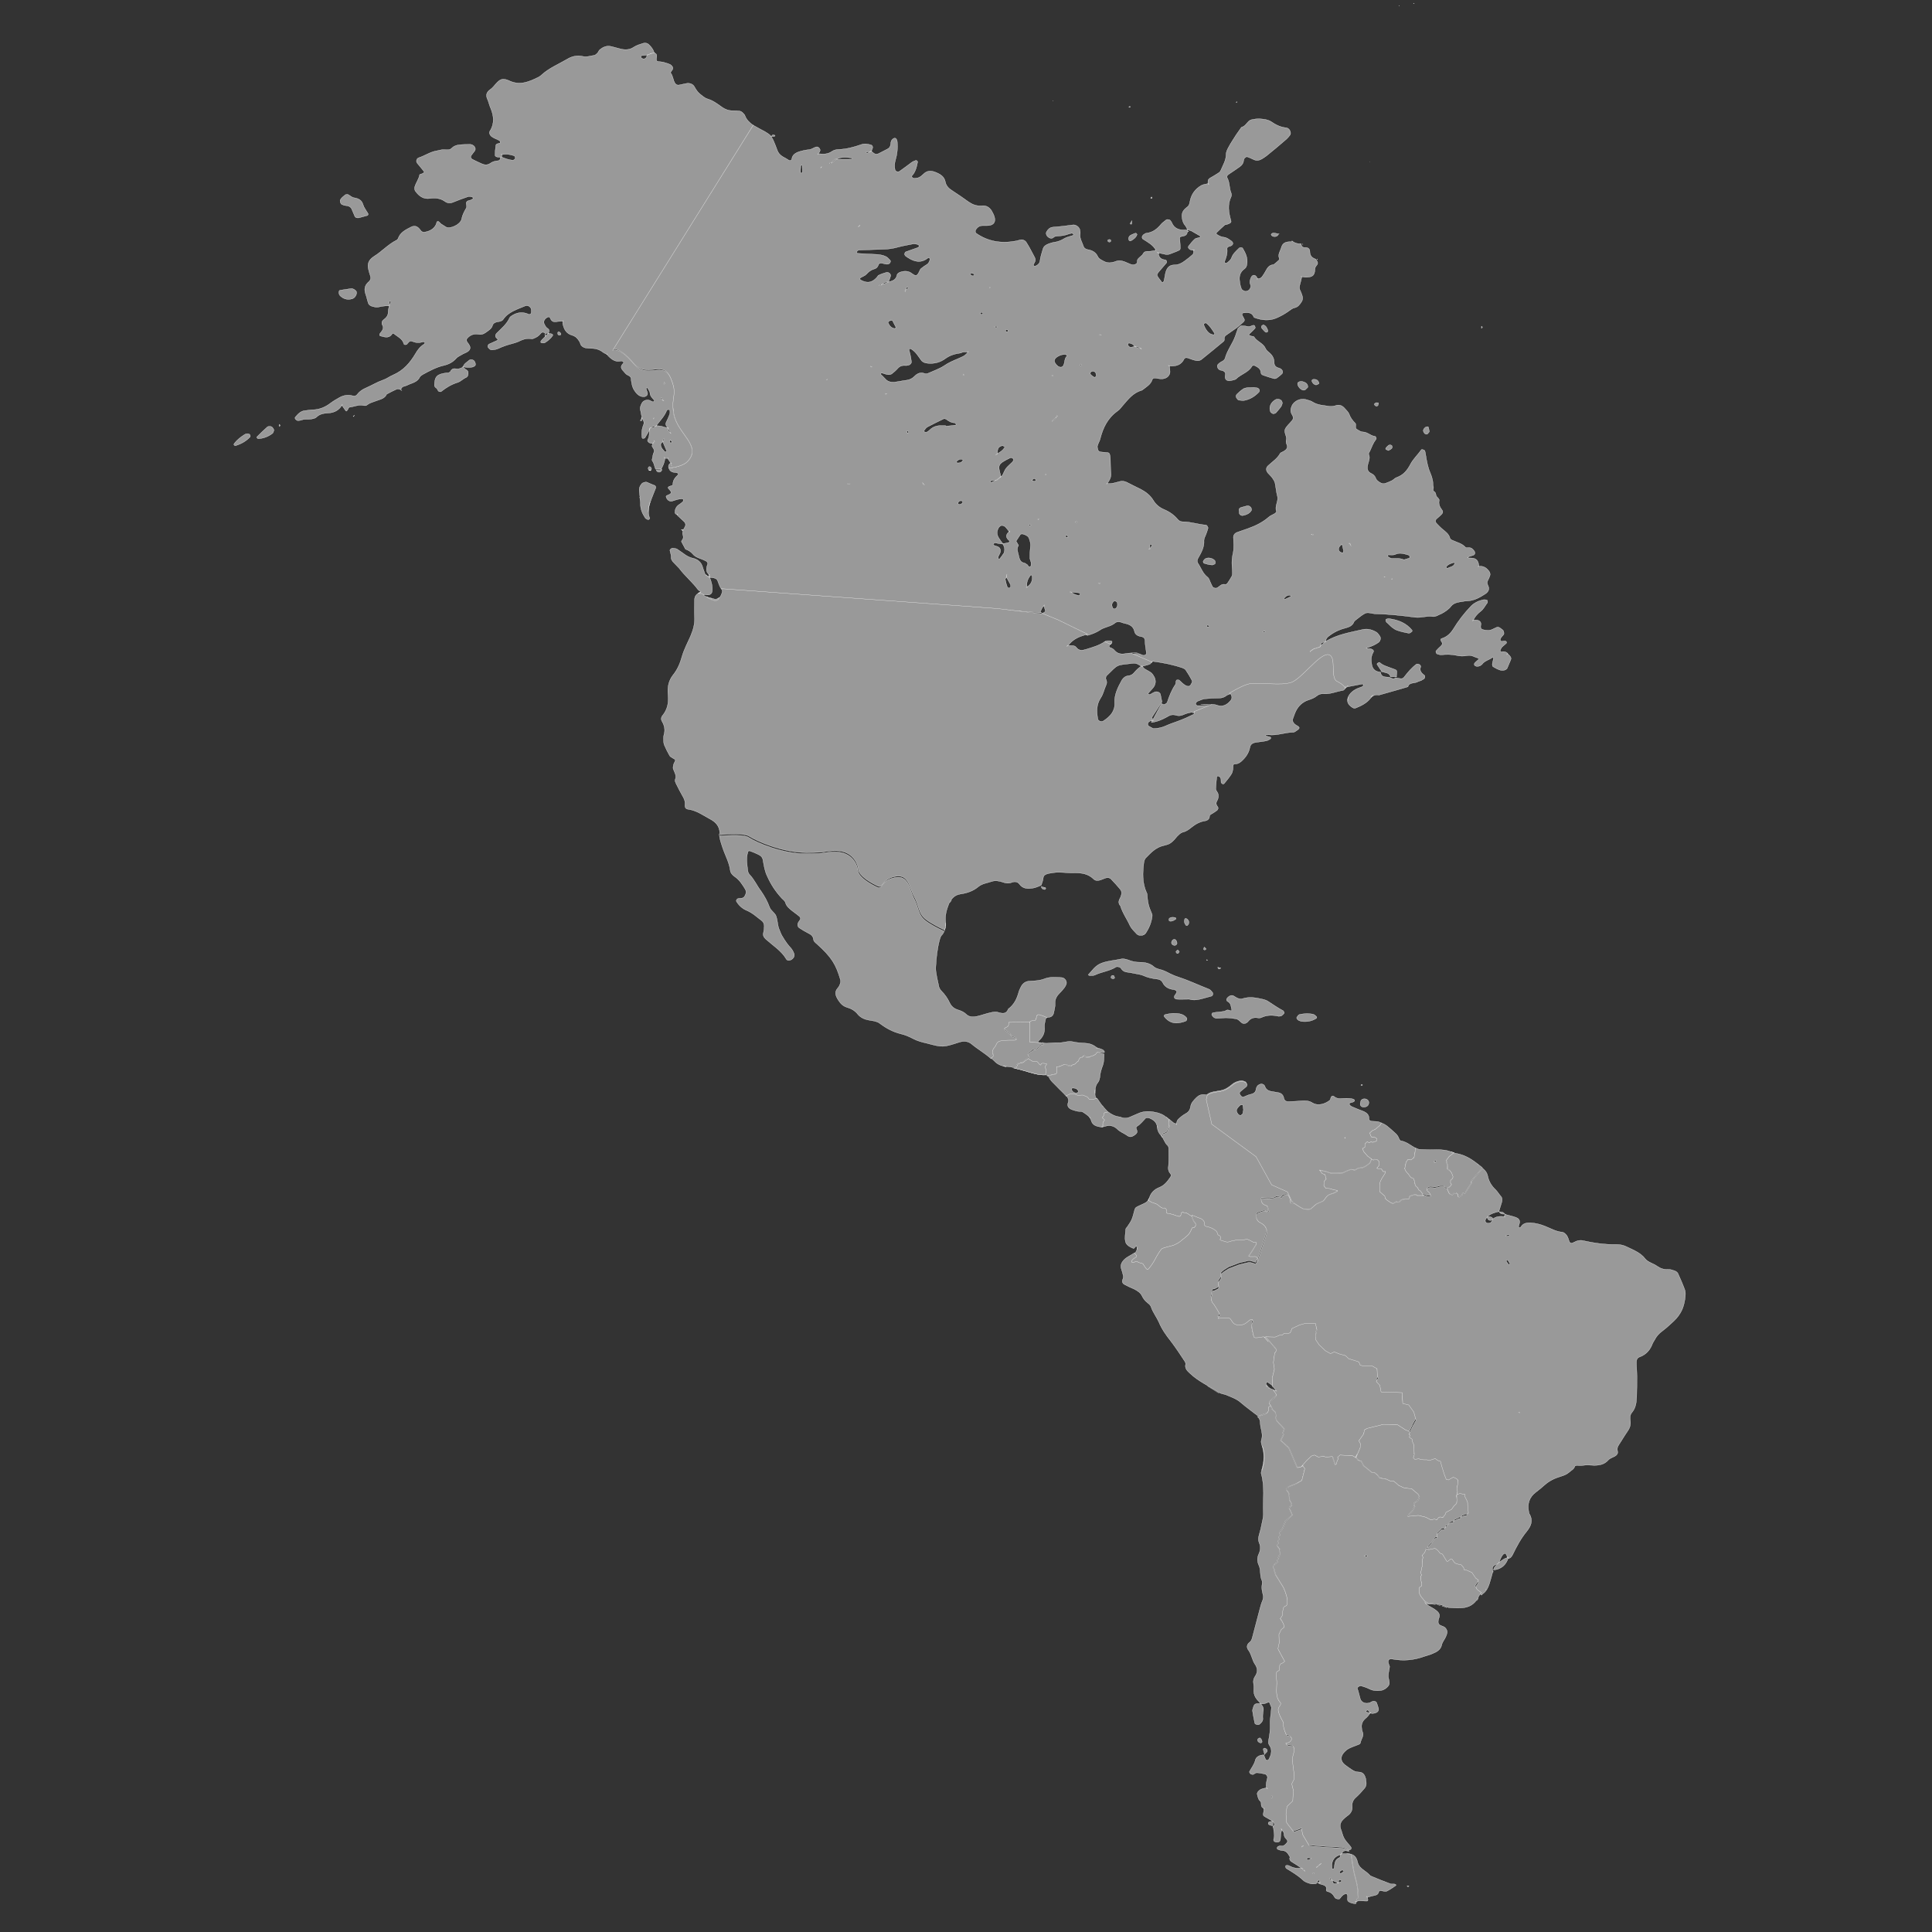 <?xml version="1.0" encoding="utf-8"?>
<!-- Generator: Adobe Illustrator 22.0.0, SVG Export Plug-In . SVG Version: 6.00 Build 0)  -->
<svg version="1.0" id="Capa_1" xmlns="http://www.w3.org/2000/svg" xmlns:xlink="http://www.w3.org/1999/xlink" x="0px" y="0px"
	 viewBox="0 0 768 768" style="enable-background:new 0 0 768 768;" xml:space="preserve">
<rect x="0" y="0" width="768" height="768" fill="#333333" stroke="none"/>
<style type="text/css">
	.st0{fill:#999999;stroke:#FFFFFF;stroke-width:0.1;stroke-miterlimit:10;}
	.st1{fill-rule:evenodd;clip-rule:evenodd;fill:#999999;stroke:#FFFFFF;stroke-width:0.1;stroke-miterlimit:10;}
</style>
<g>
	<path class="st0" d="M398.7,423.8c0.4,0.1,0.8,0.2,1.3,0.2C399.5,423.9,399.1,423.9,398.7,423.8L398.7,423.8z M438.2,417.2
		c-0.7-0.3-1.4-0.5-2.1-0.7l0,0c0,0,0.1,0.1,0.1,0.1l-0.3,0.1l0.2-0.2c-1.3-1-2.6-1.7-4.5-1.8c-1.7-0.1-3.5-0.2-5.2-0.6
		c-2-0.4-3.8,0.5-5.7,0.4c-1.5-0.1-3.1,0.2-4.6,0.2c-0.4,0-0.9,0-1.3-0.1c-0.1,0.2-0.1,0.4-0.1,0.5c0.3,0.7-0.6-0.3-1.5,0.9
		c-0.9,1.3-1.2,1.2-1.8,1.2c-0.5,0-1.1,0.7-2.1,1.3c-1,0.7-0.3,1.1-0.4,1.8c-0.1,0.7-0.9,0.8-1.5,1.5c-0.6,0.6-0.8,0.6-1.5,0.8
		c-0.7,0.1-1.4,0.2-1.6,1.1c-0.1,0.4-0.3,0.7-0.6,1c-0.2,0-0.4-0.1-0.5-0.1c1.4,0.3,2.8,0.7,4.2,1.1c2.7,0.8,5.5,1.8,8.5,1.6
		c0.3,0,0.5,0.1,0.7,0.2c0.9-0.1,2-0.3,2.5-0.5c1-0.3,1.4,0.2,1.1-3c0,0,1,0,1.4-0.2c0.4-0.1,1.4-0.8,2.1-0.7
		c0.7,0.1,0.9,0.5,1.3,0.5c0.4,0,1.1,0.1,1.1,0.1s0-0.4,0.3-0.4c0.3,0,1.1-0.4,1.1-0.4l0.9-0.9l0.5-0.3c0,0,0.1-0.9,0.8-1.4l0.8-0.1
		c0,0,0.3-0.9,0.7-0.6c0.4,0.2-0.1,0.6,1.3,0.6c1.4,0,1-0.4,1.4-0.4c0.4,0,1.1-0.3,1.7-0.7c0.5-0.3,0.4-1,1.3-0.9
		c0.7,0.1-0.1,0.3,2.1,0.2c0-0.2,0-0.4,0-0.5C438.8,417.7,438.5,417.3,438.2,417.2z"/>
</g>
<g>
	<path class="st0" d="M270.8,210.6c0.2,0.1,0.4,0.2,0.6,0.3C271.5,210.6,271.6,210.2,270.8,210.6z M282,229.4c0,0,0.1,0,0.1,0.1
		c0-0.1,0-0.1,0-0.2c-0.1,0-0.1,0-0.1,0C282,229.3,282,229.3,282,229.4z M547,160.1c-0.3,0.1-0.7,0.4-0.7,0.6c0,0.2,0.3,0.5,0.6,0.7
		c0.3,0.2,0.7,0,0.9-0.3c0.1-0.3,0.1-0.6,0.2-0.9C547.7,160.1,547.3,160,547,160.1z M280.1,227.8c-0.2-0.8-0.6-1.6-0.8-2.4
		c-0.5-1.8-1.8-3-3.8-3.5c-1.6-0.3-2.8-1.1-4-2c-0.8-0.5-1.5-1.1-2.3-1.6c-0.5-0.3-1.1-0.3-1.7-0.4c-0.5-0.1-1.2,0.5-1.2,0.9
		c0.2,1,0.6,1.9,0.5,3c0,0.4,0.3,1,0.6,1.4c0.8,0.9,1.8,1.8,2.6,2.7c2.2,3,5.2,5.4,7.4,8.4c0.3,0.4,0.9,0.7,1.3,1l-0.2-0.1l0.1,0.1
		c-0.4,0.1-0.7,0.3-1,0.5c0.8,0,1.5,0.1,2,0.5l0.2,0.1l-0.1-0.1c0.5,0.1,1.1,0.2,1.6,0.2c1.1,0,1.7-0.6,1.8-1.5
		c0.2-2-0.3-3.9-1.1-5.7C281.2,229,280.4,228.7,280.1,227.8z M306.6,54.2c-0.1,0-0.1,0-0.2,0c0,0,0,0,0,0
		C306.5,54.3,306.6,54.3,306.6,54.2C306.6,54.3,306.6,54.3,306.6,54.2z M308,54.1c0.1-0.1,0.1-0.3,0.1-0.3c-0.3-0.1-0.7-0.2-0.9-0.2
		c-0.2,0.1-0.4,0.4-0.5,0.6c0.3,0,0.6,0.1,0.9,0C307.7,54.3,307.9,54.2,308,54.1z M588.9,129.7c0,0.3,0,0.5,0,0.8
		C589.4,130.1,589.4,130,588.9,129.7z M508.3,93c0.1,0,0.1,0,0.2,0c0,0,0,0,0,0C508.4,92.9,508.4,92.9,508.3,93
		C508.4,92.9,508.3,93,508.3,93z M505.4,93c-0.3,0.3,0.2,0.9,0.8,1c1.1,0.2,1.7-0.2,2.1-1c-0.7-0.2-1.4-0.3-2-0.4
		C506,92.6,505.6,92.8,505.4,93z M492.1,130.6c0,0-0.1,0.1-0.1,0.1L492.1,130.6c-0.3,0.9-0.7,1.9-1,2.9c-1.1,3.1-3.3,5.8-4.1,8.9
		c-0.2,0.7-0.8,1.1-1.5,1.4c-0.5,0.3-0.9,0.6-1.3,1c-0.6,0.6-0.2,1.8,0.6,2.2c0.3,0.2,0.7,0.2,1.1,0.3c0.8,0.3,1.3,0.7,1.2,1.5
		c0,0.3-0.1,0.7-0.1,1c0,1.2,0.9,1.8,2.3,1.5c0.7-0.2,1.7-0.3,2.1-0.7c1.9-1.9,5-2.6,6.3-5.1c0.1-0.2,0.8-0.3,1-0.2
		c1.2,0.6,2.4,1.2,2.5,2.6c0,0.6,0.3,1,0.8,1.2c1.4,0.5,2.9,1,4.4,1.4c0.3,0.1,0.8,0,1.1-0.2c0.7-0.5,1.5-1.1,2.1-1.7
		c0.6-0.6,0.2-1.7-0.7-2.1c-0.2-0.1-0.4-0.1-0.5-0.2c-1.3-0.3-1.9-1-1.9-2.2c0-1.4-0.5-2.6-1.7-3.7c-0.7-0.6-1.5-1.2-1.8-2
		c-0.9-2-3.5-2.7-4.5-4.5c-0.1-0.2-0.7-0.2-1.1-0.3c-1.2-0.4-1.2-0.5-0.4-1.2c0.6-0.6,1.3-1.2,1.9-1.9c0.2-0.2,0-0.7-0.1-0.9
		c-0.1-0.3-0.5-0.4-1-0.2c-0.7,0.3-1.3,0.6-2.2,0.3c-0.7-0.2-1.5-0.1-2.3-0.2C492.8,129.9,492.4,130.2,492.1,130.6L492.1,130.6z
		 M555,269.1c0-0.1,0.1-0.1,0.2-0.2c-0.1,0-0.1,0-0.2,0C555,269,555,269,555,269.1C555,269.1,555,269.1,555,269.1z M552.8,269
		c-0.1,0-0.1,0-0.2,0C552.7,269,552.7,269,552.8,269C552.8,269.1,552.8,269.1,552.8,269C552.8,269,552.8,269,552.8,269z M552.8,269
		c0.8,0,1.5,0,2.3,0c0.3-3.1,0.5-2.4-2.3-3.5c-1.5-0.6-3.2-1-4.4-2.2c-0.1-0.1-0.6,0.2-0.9,0.4c-0.1,0.1-0.1,0.3-0.1,0.4
		c0.6,1,1.3,1.9,1.9,2.9c0.6,0.2,1.3,0.3,1.9,0.5C552,267.7,552.5,268.2,552.8,269z M472.3,91.9c0,0-0.1,0-0.1,0c0,0.1,0,0.1,0,0.2
		c0.1,0,0.1,0,0.2,0C472.3,92,472.3,91.9,472.3,91.9z M549.3,266.9c0,0-0.1,0-0.1,0c0,0,0,0.1,0,0.1c0.1,0,0.1,0,0.2,0
		C549.3,267,549.3,266.9,549.3,266.9z M544.6,64.4C544.6,64.4,544.6,64.4,544.6,64.4c0,0-0.1,0.1-0.1,0.1c0,0,0,0,0,0
		C544.5,64.5,544.6,64.4,544.6,64.4z M517.7,97.1c0.1,0,0.1,0,0.2,0c-0.1-0.1-0.1-0.1-0.2-0.1c0,0,0,0,0,0
		C517.7,97,517.7,97,517.7,97.1z M523.7,103l-0.2,0.1c0,0,0,0.1,0.1,0.1c0,0,0.1,0,0.1,0L523.7,103z M448.9,42.7
		c0.1,0,0.3-0.1,0.4-0.1c0-0.1-0.1-0.3-0.1-0.3C448.7,42.4,448.6,42.5,448.9,42.7z M440.4,95.9c0.1,0.1,0.3,0.3,0.4,0.3
		c0.4,0.1,0.8-0.1,0.8-0.5c0-0.4-0.3-0.5-0.7-0.5C440.4,95.3,440.2,95.5,440.4,95.9z M449.9,87.9c0-0.1,0.1-0.1,0.1-0.1
		c0-0.1-0.1-0.1-0.1-0.1c0,0,0,0,0,0C449.9,87.7,449.9,87.8,449.9,87.9z M449.8,89.1c0.1,0,0.1-0.3,0.1-0.5c0-0.2,0-0.5,0-0.7
		c-0.2,0.2-0.4,0.4-0.5,0.7C449.1,89,449.3,89.2,449.8,89.1z M418.5,40.1c0,0,0.1,0,0.1-0.1L418.5,40.1
		C418.5,40,418.5,40.1,418.5,40.1C418.5,40.1,418.5,40.1,418.5,40.1z M451.3,92.7c-0.7,0.3-1.4,0.5-2,0.9c-0.6,0.4-0.8,1.1-0.6,1.7
		c0.1,0.4,0.5,0.6,0.9,0.4c1.1-0.6,2.1-1.4,2.4-2.5c-0.1-0.1-0.1-0.3-0.3-0.4C451.7,92.7,451.5,92.7,451.3,92.7z M457.8,78.9
		c0.1,0,0.1-0.2,0.2-0.3c-0.1-0.1-0.1-0.3-0.2-0.3c-0.1,0-0.3,0.1-0.3,0.2C457.3,78.8,457.5,79,457.8,78.9z M507,158.9
		c-1.8,1-2.7,2.9-2,4.7c0.1,0.4,0.7,0.7,1.1,0.9c0.5-0.1,0.9-0.2,1.1-0.4c0.7-0.8,1.4-1.6,2-2.4c0.2-0.3,0.3-0.6,0.4-0.9
		c0.3-0.6,0.1-1.4-0.5-1.8C508.5,158.6,507.6,158.5,507,158.9z M502.2,129.1c-0.2,0.2-0.6,0.3-0.7,0.5c-0.1,0.3-0.1,0.7,0.1,0.9
		c0.4,0.5,0.9,1,1.4,1.5c0.1,0.1,0.4,0.1,0.5,0.1c0.4-0.1,0.6-0.4,0.5-0.7C503.7,130.5,503.4,129.6,502.2,129.1z M516.2,151.9
		c-0.6,0.3-0.5,1.2,0.3,2.2c0.2,0.3,0.5,0.5,0.8,0.7c0.5,0.3,1.1,0.5,1.6,0.1c0.4-0.3,0.7-0.7,1-1c0-0.8-0.3-1.4-1-1.8
		C518,151.7,517.2,151.3,516.2,151.9z M494.2,204.9c1.4-0.3,2.5-0.8,3.2-1.9c0.2-0.2,0.1-0.7,0-1c-0.3-0.7-1.1-1.1-1.8-0.9
		c-0.7,0.2-1.5,0.4-2.2,0.6c-0.9,0.3-1,0.9-0.8,1.6c0,0.2,0,0.4,0,0.5C492.6,204.6,493.5,205.1,494.2,204.9z M552,245.9
		c-0.2,0-0.5,0.1-0.9,0.2c-0.4,0.2-0.3,0.8,0.1,1.3c0.3,0.2,0.6,0.5,0.8,0.7c1,1,2,2,3.5,2.5c1.4,0.5,2.9,0.8,4.4,1.1
		c0.2,0,0.4,0,0.6-0.1c0.3-0.2,0.6-0.4,0.8-0.6c0.1-0.1,0-0.4,0-0.5C559.1,247.8,556,246.4,552,245.9z M479.3,222
		c-0.4,0.2-0.8,0.7-1,1.1c-0.1,0.2,0.1,0.7,0.3,0.8c0.9,0.3,1.8,0.5,2.3,0.6c0.6,0,0.8,0.1,1,0.1c0.3-0.1,0.7-0.2,1-0.4
		c0.3-0.2,0.3-1,0-1.4C482,221.9,480.5,221.5,479.3,222z M500.5,155.8c0.2-0.2,0.2-0.7,0.1-0.9c-0.1-0.3-0.5-0.6-0.8-0.7
		c-0.5-0.1-1.1-0.1-1.2-0.2c-1.2,0.1-2,0-2.8,0.1c-0.5,0.1-1.2,0.2-1.6,0.5c-0.9,0.6-1.7,1.3-2.5,2.1c-0.4,0.4-0.5,0.9-0.2,1.4
		c0.3,0.4,0.5,1,1.2,1c0.8,0.1,1.6,0.2,2.3,0C497.2,158.6,499,157.4,500.5,155.8z M552,177c-0.4,0.3-0.8,0.7-1.1,1.1
		c-0.1,0.1-0.1,0.4,0,0.5c0.3,0.2,0.6,0.3,1,0.5c0.4-0.2,1-0.5,1.3-0.8c0.2-0.2,0.3-0.6,0.2-0.9C553.3,176.9,552.5,176.7,552,177z
		 M567.6,169.6c-0.3,0-0.7,0.1-0.9,0.2c-0.4,0.3-0.8,0.7-0.9,1.2c-0.1,0.4,0.2,0.9,0.5,1.3c0.2,0.2,0.8,0.4,1,0.3
		c0.4-0.3,0.6-0.7,0.9-1c-0.1-0.6-0.2-1.1-0.3-1.5C567.8,169.8,567.7,169.6,567.6,169.6z M522,150.8c-0.4,0.1-0.6,0.4-0.5,0.8
		c0.3,0.6,0.7,1.2,1.5,1.4c0.4,0.1,0.9-0.3,1.3-0.5c0-0.3,0-0.5-0.1-0.6C523.8,151,523.1,150.7,522,150.8z M441.2,254.7
		c-0.4,0-0.8,0-1.1,0c-0.4,0.1-0.8,0.2-1,0.4c0,0,0,0,0,0l2.4,1c0.2-0.2,0.3-0.3,0.4-0.5c0.3-0.3,0.2-0.6-0.1-0.8
		C441.5,254.8,441.3,254.7,441.2,254.7z M599.3,259.8c0,0,0.1,0.1,0.1,0.1l0,0C599.4,259.8,599.4,259.8,599.3,259.8z M599.2,259.9
		l-0.2,0.3c0-0.1,0-0.2,0.1-0.2C599.1,259.9,599.2,259.9,599.2,259.9c0-0.1,0.1-0.1,0.1-0.2c-0.6-0.6-1.4-0.8-2.4-0.6
		c-0.4,0.1-0.6-0.3-0.5-0.7c0.2-0.5,0.4-0.9,0.8-1.3c0.5-0.5,1.1-0.9,1.6-1.4c0.1-0.1,0.1-0.3,0.1-0.4c-0.1-0.4-0.5-0.5-0.9-0.5
		c-0.5,0-1.2,0.4-1.5-0.1c-0.3-0.5,0-0.9,0.3-1.4c0.3-0.4,0.8-0.8,1-1.2c0.1-0.4,0-1-0.2-1.4c-0.3-0.4-0.8-0.7-1.2-1
		c-0.4-0.3-0.9-0.6-1.5-0.3c-0.5,0.2-1,0.5-1.5,0.7c-1.3,0.7-2.6,0.5-3.9,0.2c-0.7-0.2-1-0.6-0.9-1.5c0-0.2,0.1-0.3,0.1-0.5
		c0.1-1-0.5-1.6-1.5-1.8c-0.5-0.1-1,0-1.5,0c0,0,0,0.1-0.1,0.1l-0.2,0.2l0.1-0.3c0.1,0,0.1,0,0.2,0c0.6-1.4,1.7-2.6,2.9-3.5
		c1.2-0.9,1.7-2.2,2.6-3.3c0.2-0.2,0.1-0.6,0.1-0.9c0-0.3-1-0.5-1.6-0.4c-1.9,0.4-3.6,1.2-4.9,2.5c-2.7,2.8-5.1,5.9-7.1,9.2
		c-1.1,1.7-2.4,3-4.5,3.7c-0.7,0.2-0.6,0.7-0.2,1.2c0.5,0.7,0.4,1.2-0.2,1.8c-0.7,0.6-1.3,1.2-1.9,1.9c-0.3,0.3,0,1.2,0.5,1.3
		c0.5,0.1,1.1,0.4,1.6,0.3c1.9-0.2,3.9-0.2,5.8,0.2c1.6,0.4,3,0.4,4.6,0.1c1.6-0.3,2.9,0.7,4.4,1.1c0,0,0.1,0.3,0,0.4
		c-0.5,0.5-1.1,0.9-1.6,1.5c-0.2,0.2-0.2,0.7,0,0.9c0.2,0.2,0.6,0.4,1,0.4c0.8,0,1.5-0.3,2-0.9c1-1.4,2.9-1.7,4.1-2.7
		c0,0,0.4,0.2,0.4,0.3c-0.1,0.8-0.4,1.6-0.5,2.5c0,0.3,0.1,0.8,0.3,0.9c1.1,0.6,2.2,1.4,3.6,1.5c0.7,0.1,1.7-0.3,2-0.8
		c0.5-1.1,0.9-2.2,1.4-3.3c0.4-0.9-0.1-1.5-0.7-2.1C599.4,259.9,599.3,259.9,599.2,259.9z M556.2,2.3c0,0.1-0.1,0.1-0.1,0.1l0.1,0
		c0-0.1,0.1-0.1,0.1-0.2C556.3,2.3,556.2,2.3,556.2,2.3z M257.2,191.7c-0.6-0.2-1.7,0.1-2.1,0.6c-0.6,0.7-1,1.5-1,2.3
		c0,1,0.2,2,0.3,3c0,0-0.1,0-0.1,0c0.1,0.8,0.3,1.7,0.3,2.5c-0.1,2.1,0.7,4,1.9,5.8c0.2,0.3,0.6,0.4,0.9,0.6c0.1,0.1,0.4,0.1,0.5,0
		c0.2-0.1,0.4-0.3,0.4-0.4c-1.1-2.7-0.3-5.3,0.7-7.9c0.5-1.4,1.2-2.9,1.7-4.3c0.1-0.2-0.1-0.7-0.4-0.9
		C259.3,192.6,258.2,192.2,257.2,191.7z M257.9,186.8c0.2,0.1,0.4,0.2,0.6,0.3c0.1-0.1,0.1-0.2,0.2-0.3
		C258.5,186.8,258.2,186.8,257.9,186.8z M261.1,187.3c0.1,0.2,0.6,0.4,0.9,0.4c0.3,0,0.8-0.2,0.9-0.5c0.1-0.2,0.2-0.3,0.3-0.5
		c-0.7,0-1.5,0.1-2.3,0.1C261,187,261,187.1,261.1,187.3z M280.7,237.1c4.8,3.1,5.1,0.5,5.1,0.5c-0.5,0.3-1.1,0.7-1.5,0.6
		C283.1,237.8,281.8,237.7,280.7,237.1z M567.9-14C567.9-14,567.9-14,567.9-14c-0.1,0-0.1,0-0.2,0.1c0,0,0,0.1,0,0.1
		C567.8-13.9,567.9-13.9,567.9-14z M562,1.3c0,0-0.1,0.1-0.1,0.1c0,0,0.1,0,0.1,0c0.1,0,0.1-0.1,0.2-0.1
		C562.1,1.3,562.1,1.3,562,1.3z M491.7,40.7l-0.1-0.3l-0.2,0.3L491.7,40.7z M572.9,244c1.5-0.8,2.9-1.7,3.9-3c0.8-1,2-1.5,3.4-1.7
		c1-0.1,1.9-0.4,2.9-0.4c2.9-0.1,5.1-1.4,7.3-2.8c1.1-0.7,1.8-1.8,1.2-3.1c-0.4-0.8-0.6-1.6-0.1-2.4c0.3-0.6,0.6-1.2,0.8-1.9
		c0.1-0.5,0-1.1-0.3-1.5c-0.9-1.3-2.1-2.3-4.1-2.1c0,0,0,0,0,0l-0.4,0.2l0.3-0.2c0,0,0.1,0,0.1,0c-0.1-0.5-0.1-1-0.3-1.5
		c-0.3-0.9-0.9-1.5-2-1.7c-0.6-0.1-1.2-0.1-1.7-0.1c-0.2,0-0.4-0.1-0.5-0.1c0.2-0.2,0.4-0.4,0.7-0.5c0.5-0.2,1.1-0.3,1.6-0.5
		c0.7-0.3,0.8-1.1,0.3-1.7c-0.5-0.7-1.1-1.4-2.3-1.3c-0.4,0-1,0.1-1.1-0.1c-1.4-1.6-3.5-2-5.4-2.9c-0.3-0.1-0.7-0.4-0.8-0.7
		c-0.4-1.8-2-2.8-3.4-4c-0.7-0.6-1.3-1.3-1.9-1.9c-0.6-0.6-0.6-1.3-0.1-1.8c0.7-0.6,1.4-1.2,2-1.8c0.6-0.6,0.7-1.2,0.2-1.8
		c-0.9-1.2-1.4-2.3-1.1-3.8c0.1-0.4-0.4-0.9-0.8-1.3c-0.8-0.6-0.2-1.6-1.2-2.2c-0.8-0.4-0.1-1.2-0.3-1.9c-0.3-0.8-0.1-1.7-0.3-2.5
		c-0.2-1-0.5-2-0.9-2.9c-1-2.2-1.4-4.5-1.8-6.9c-0.1-0.7-0.2-1.4-0.4-2c-0.1-0.2-0.5-0.4-0.9-0.5c-0.1-0.1-0.5,0-0.5,0.1
		c-1.4,2-3.3,3.7-4.4,5.9c-1.2,2.2-2.6,4.1-5.4,5.1c-0.7,0.2-1.2,0.9-1.8,1.2c-0.8,0.4-1.7,0.8-2.6,1.1c-1,0.4-1.9,0-2.7-0.6
		c-0.6-0.4-1.1-0.9-1.3-1.6c-0.3-0.8-1-1.4-1.9-1.8c-1.2-0.6-1.4-1.6-1.3-2.6c0.1-1.6,1.3-3.2,0.5-4.9c-0.2-0.4,0.3-0.9,0.5-1.4
		c0.7-1.6,1.3-3.2,2.4-4.6c0.3-0.4-0.1-1.2-0.6-1.2c-1.7-0.2-2.8-1.7-4.7-1.7c-0.7,0-1.4-0.5-2.1-0.9c-0.6-0.3-0.8-0.7-0.7-1.3
		c0-0.5,0.2-1-0.3-1.4c-1-1-1.8-2.1-2.3-3.5c-0.3-0.8-1-1.4-1.6-2.1c-1-1.2-2.2-1.9-4-1.2c-0.7,0.2-1.6,0.3-2.3,0.2
		c-2.2-0.4-4.6-0.4-6.6-1.7c-0.7-0.5-1.8-0.7-2.7-1c-2.3-0.6-4.8,0.7-5.6,2.6c-0.5,1.2-0.6,2.3,0.1,3.4c0.5,0.8,0.7,1.6,0,2.4
		c-0.9,1.1-2.1,2.1-2.7,3.3c-0.7,1.4,0.8,2.9,0.4,4.4c-0.2,0.6,0,1.4,0.3,2c0.4,1.2-0.3,1.9-1.3,2.5c-0.5,0.3-1.2,0.5-1.4,0.8
		c-1.1,2.1-3.2,3.4-4.9,5c-0.8,0.8-0.8,1.8,0,2.8c0.6,0.7,1.3,1.3,1.8,2c0.4,0.6,0.8,1.2,1,1.8c0.4,1.8,0.5,3.7,1,5.5
		c0.5,2-1.2,3.9-0.4,6c0.1,0.2-0.3,0.6-0.6,0.8c-0.8,0.5-1.7,0.8-2.4,1.4c-2.4,2.1-5.2,3.5-8.3,4.6c-1.4,0.5-2.9,1-4.3,1.5
		c-1,0.4-1.5,1.1-1.5,2c0.1,2,0.3,4.1-0.1,6.1c-0.3,1.3-0.5,2.7-0.5,4c0,1.3,0.2,2.7,0.2,4c0,0.5,0,1-0.3,1.5
		c-0.5,0.9-1.1,1.8-1.7,2.7c-0.2,0.2-0.6,0.5-0.9,0.4c-1.4-0.3-2.1,0.7-3,1.3c-0.6,0.4-1.8,0.1-2-0.4c-0.3-0.4-0.4-0.9-0.7-1.4
		c-0.4-0.8-0.6-1.8-1.2-2.3c-2-1.5-2.6-3.7-3.9-5.6c-0.4-0.7-0.3-1.3,0-1.9c1.3-2.3,2.6-4.5,2.4-7.2c0-0.8,0.5-1.6,0.8-2.4
		c0.3-0.8,0.6-1.6,0.8-2.4c0.1-0.4-0.4-1.2-0.8-1.3c-3.1-0.2-6-1.3-9.2-1.3c-0.8,0-1.5-0.3-2-0.9c-1.4-1.7-3.2-3-5.3-3.9
		c-2-0.8-3.5-2.1-4.5-3.8c-1.1-1.8-2.8-3.2-4.9-4.3c-1.8-0.9-3.7-1.8-5.6-2.8c-0.9-0.4-1.8-0.6-2.8-0.3c-1.6,0.4-3.2,1-4.9,0.8
		c0,0,0,0.1-0.1,0.1l-0.2,0.1l0.1-0.3c0.1,0,0.1,0,0.2,0c0.9-1.2,1.6-2.5,1.4-4.1c-0.2-1.8-0.1-3.7-0.2-5.5c0-0.7-0.1-1.3-0.3-2
		c-0.1-0.3-0.5-0.6-0.8-0.6c-0.7-0.1-1.5-0.1-2.3-0.2c-0.9,0-1.5-0.4-1.6-1.1c-0.1-0.5-0.3-1-0.1-1.5c0.3-1,0.9-1.9,1.1-2.9
		c1.1-4.2,2.9-8,6.8-10.8c0.9-0.6,1.5-1.5,2.2-2.3c2.1-2.4,4-5,7.6-6c1.5-1.2,3.4-2.2,4-4.1c0.1-0.5,0.6-0.8,1.3-0.7
		c0.8,0.1,1.5,0.3,2.3,0.3c1.9,0.1,3.4-1.1,3.5-2.7c0-0.8-0.1-1.6-0.2-2.4c-0.1,0-0.1,0-0.2,0c-0.1-0.1-0.2-0.1-0.3-0.2
		c0.1,0,0.3,0,0.4,0.1c0,0,0,0.1,0,0.1c2.6,0.2,4.8-0.4,5.9-2.8c0.2-0.5,0.9-0.6,1.5-0.4c0.9,0.3,1.8,0.7,2.7,0.9
		c0.9,0.3,1.9,0.3,2.7-0.3c3-2.4,5.9-4.8,8.8-7.2c0.2-0.2,0.4-0.6,0.3-0.9c-0.1-0.7,0.2-1.3,0.9-1.7c1.3-0.9,2.7-1.9,4-2.8l1.1-0.9
		l0.1-0.1c0.2-0.2,0.5-0.4,0.7-0.6c1.5-1.3,1.5-1.3,0.5-3c-0.1-0.1-0.2-0.3-0.2-0.5c-0.2-0.4,0-0.7,0.4-0.8c1.8-0.2,3.5-0.3,4.2,1.6
		c0,0.1,0.3,0.3,0.4,0.3c2.8,1,5.6,1.3,8.4,0.2c1.9-0.8,3.7-1.8,5.3-3c0.6-0.4,1.2-0.9,1.9-1.1c1.6-0.3,2.2-1.3,2.9-2.3
		c0.5-0.7,0.7-1.6,0.4-2.4c-0.2-0.6-0.4-1.3-0.7-1.9c-0.6-1-0.5-1.9-0.2-2.9c0.3-1,0.5-1.9,0.7-2.9c0,0-0.1,0-0.1,0l-0.3-0.1
		l0.4,0.1c0,0,0,0,0,0c0.7,0.1,1.4,0.3,2.1,0.2c2.2-0.1,2.9-0.8,3.1-2.8c0-0.7,0.1-1.3,0.6-1.8c1-1,0.3-1.8-0.3-2.6
		c-1.5-0.5-2.3-1.4-2.3-2.9c0-1.1-0.6-1.8-2-1.7c-1.1,0-1.4-0.7-1.5-1.5c-1.3,0.1-2.5-0.3-3.5-1c0,0,0-0.1,0-0.1c0,0-0.1,0-0.1,0
		l0.2,0.1c-0.4,0.1-0.7,0.3-1.1,0.2c-1.8,0-2.9,0.7-3.3,2.2c-0.4,1.4-1.5,2.8-0.9,4.3c0.1,0.4,0.1,0.6-0.2,0.9
		c-0.7,0.6-1.3,1.2-2,1.7c-1.8,0.1-2.5,1.3-3.2,2.6c-0.4,0.8-0.9,1.5-1.4,2.2c-0.4,0.6-1.1,0.8-1.9,0.8c0,0,0,0.1,0.1,0.1
		c-0.1,0.1-0.2,0.1-0.2,0.2c0-0.1,0.1-0.2,0.1-0.3c0,0,0,0,0.1,0c-0.3-0.6-0.5-1.2-1.3-1.4c-0.7-0.1-1.3,0.6-1.6,1.8
		c-0.2,0.7-0.2,1.3,0.1,2c0.3,0.7,0,1.3-0.4,1.9c-0.4,0.5-1.4,0.9-2,0.6c-0.5-0.2-1.1-0.5-1.2-0.9c-0.4-1-0.6-2-0.7-3
		c-0.3-1.9,0.1-3.7,2-5c0.6-0.5,0.8-1.1,0.9-1.8c0.4-2.3-0.5-4.3-1.7-6.3c-0.2-0.4-1.2-0.4-1.5,0c-1.1,1.1-2.4,2.2-2.9,3.7
		c-0.3,0.9-1,1.4-1.7,2c-0.1,0.1-0.3,0.2-0.5,0.2c-0.4,0-0.7-0.2-0.6-0.6c0.6-1.6,1.2-3.2,1-5c-0.1-0.9,0.7-1,1.4-1.2
		c1.1-0.5,1.2-1.3,0.3-2c-0.9-0.6-1.8-1.4-3-1.5c-1-0.1-1.8-0.5-2.6-1c-0.4-0.3-0.6-0.5-0.2-0.9c1-1,2.1-2,3.1-2.9
		c0.2-0.2,0.7-0.2,1-0.3c1.4-0.5,1.8-0.8,1.5-1.6c-0.9-3.2-1.4-6.3,0.1-9.4c0.2-0.4,0.2-1,0-1.5c-0.8-1.9-0.5-4-1.5-5.9
		c-0.4-0.7,0-1.2,0.8-1.7c1.4-0.9,2.8-1.9,4.1-2.8c1-0.7,1.5-1.5,1.6-2.6c0-0.3,0.2-0.7,0.4-0.9c0.2-0.2,0.7-0.5,0.9-0.5
		c0.9,0.3,1.8,0.7,2.6,1.1c1.2,0.6,2.2,0.4,3.3-0.2c0.6-0.4,1.3-0.8,1.8-1.2c2.7-2.2,5.4-4.4,8-6.7c0.5-0.5,1-1,1.4-1.6
		c0.6-0.7,0-2.3-0.9-2.7c-0.2-0.1-0.3-0.2-0.5-0.2c-2.4-0.2-4.3-1.2-6.2-2.5c-0.6-0.4-1.4-0.6-2.1-0.8c-1.7-0.3-3.5-0.4-5.2,0
		c-0.5,0.1-1.1,0.3-1.5,0.7c-0.9,0.8-1.4,2-2.9,2.4c-0.7,1-1.4,2-2.1,3c-1,1.6-2.1,3.2-3,4.9c-0.5,0.9-1,1.9-1,2.9
		c0,2.3-1.2,4.2-2.1,6.3c-0.2,0.5-0.5,0.8-1,1.1c-1.1,0.7-2.2,1.4-3.3,2c-1,0.6-0.8,1.4-0.8,2.2c0,0,0.1,0,0.2,0c0,0.1,0,0.1,0,0.2
		c0.1,0,0.1,0.1,0.2,0.1c-0.1,0.1-0.2,0.1-0.2-0.1c-0.1,0-0.1-0.1-0.2-0.1c0,0,0-0.1,0-0.1c-0.9,0.2-1.8,0.3-2.6,0.7
		c-2.5,1.4-4,3.6-4.5,6.1c-0.2,1-0.3,2-1.3,2.6c-0.3,0.2-0.5,0.5-0.8,0.7c-0.9,0.9-1.3,2-1.1,3.3c0.1,1.2,0.4,2.3,1.3,3.3
		c0.4,0.5,0.6,1.1,0.9,1.7c0.5,0.1,1,0.2,1.5,0.4c1.1,0.6,2.2,1.3,3.3,1.9c0.1,0.1,0.3,0.2,0.3,0.3c0,0.3-0.3,0.4-0.7,0.5
		c-0.5,0.1-1.2,0.2-1.5,0.5c-0.9,0.8-1.7,1.8-2.4,2.7c-0.5,0.5-0.2,1.2,0.7,1.6c0.3,0.1,0.6,0.2,1,0.2c0,0,0-0.1,0-0.1l0.5-0.1
		l-0.3,0.2c0,0-0.1,0-0.1,0c0.1,0.6,0.2,1.3-0.4,1.8c-0.9,0.8-1.9,1.6-3,2.4c-1.2,0.9-2.5,1.6-4.1,1.6c-2.2,0-3,1.3-3.5,2.9
		c-0.3,1.1-0.4,2.3-0.7,3.5c-0.1,0.2-0.3,0.4-0.5,0.7c-0.1-0.1-0.3-0.2-0.4-0.3c-0.4-0.6-0.9-1.1-1.3-1.7c-0.7-1-0.7-1.3,0.1-2.3
		c1-1.2,2.1-2.4,3.1-3.6c0.3-0.3,0-1.2-0.5-1.2c-2-0.2-2.6-1.3-2.7-2.7l-0.5-0.4c0.2,0.1,0.3,0.3,0.5,0.4v0c0.1,0,0.1,0.1,0.2,0.1
		l-0.2-0.2c0.7,0.2,1.5,0.3,2.2,0.5c0.8,0.2,1.5,0.3,2.3,0c1.2-0.5,2.5-0.9,3.7-1.5c0.3-0.1,0.5-0.5,0.5-0.8c0-1.2-0.1-2.3-0.2-3.5
		c-0.1-0.9-0.1-1.1,1.2-1.3c1.8-0.3,1.8-1.3,1.9-2.5c-0.3,0-0.6,0-0.9,0c-2.6,0.2-4.5-0.7-5.4-2.9c-0.1-0.3-0.4-0.6-0.6-0.9
		c-0.2-0.3-1.3-0.5-1.6-0.2c-0.7,0.6-1.5,1.1-2,1.7c-1.5,1.8-3.2,3.3-5.9,3.6c-0.3,0-0.7,0.3-1,0.5c-0.2,0.1-0.3,0.2-0.4,0.4
		c-0.4,0.3-0.4,1.1,0,1.4c2,1.3,4.2,2.4,5.2,4.5l-0.2-0.1l0.2,0.1c-0.9,0.2-1.9,0.4-2.8,0.4c-1,0-1.8,0-2.3,1c-0.3,0.6-1,1-1.5,1.5
		c-0.4,0.4-0.8,0.7-0.8,1.3c0,0.5,0,1-0.6,1.3c-0.7,0.4-1.5,0.3-2.2,0c-0.7-0.3-1.4-0.6-2.1-0.9c-1.3-0.5-2.6-0.7-3.9-0.1
		c-0.5,0.2-1.1,0.3-1.7,0.4c-0.8,0.1-1.5,0-2.3-0.3c-1.2-0.6-2.5-1.1-3-2.3c-0.8-1.6-2.2-2.3-4-2.6c-0.8-0.2-1.4-0.6-1.6-1.3
		c-0.5-1.6-1.6-3.1-1.3-4.9c0.1-0.5,0-1-0.1-1.5c-0.1-1.1-1.6-2.3-2.8-2.1c-2.7,0.4-5.3,0.7-8,0.9c-1.2,0.1-2,1-2.5,1.9
		c-0.3,0.7,0,1.6,0.9,2.2c0.5,0.3,1,0.5,1.6,0.2c0.3-0.2,0.6-0.5,0.9-0.6c1.1-0.2,2.3-0.2,3.4-0.4c1.1-0.2,2.2-0.7,3.3-0.9
		c0.2,0,0.5,0.3,0.7,0.5c0,0-0.1,0.4-0.3,0.4c-1.1,0.4-2.3,0.6-3.2,1.1c-1.3,0.8-2.6,1.4-4.2,1.6c-0.8,0.1-1.5,0.4-2.2,0.6
		c-1.1,0.4-2,1-2.3,2.1c-0.5,1.6-1,3.2-1.2,4.9c-0.1,0.5-0.4,0.9-0.8,1.3c-0.4,0.3-1.1,0.7-1.4,0.6c-0.7-0.3-0.3-0.8,0-1.3
		c0.5-0.8,0.5-1.6,0-2.4c-0.6-1.1-1.1-2.1-1.7-3.2c-0.5-0.9-1-1.8-1.6-2.7c-0.3-0.5-1.3-1-1.9-0.9c-0.8,0.1-1.5,0.4-2.2,0.5
		c-5.8,1.1-11.1,0.2-15.8-3.1c-0.3-0.2-0.4-1-0.1-1.4c0.6-0.9,1.4-1.6,2.7-1.6c0.6,0,1.2,0,1.7,0c2.4,0,3.5-1.1,3.1-3.1
		c-0.2-1-0.7-1.9-1.2-2.8c-0.8-1.3-2.1-2.2-3.8-2c-2.2,0.2-3.8-0.5-5.3-1.5c-2.1-1.5-4.2-3-6.4-4.4c-1.5-0.9-2.6-2-2.9-3.6
		c-0.4-2.1-2-3.1-4.1-3.9c-1.9-0.7-3.3-0.5-4.7,0.9c-0.5,0.5-1.1,1-1.8,1.3c-0.5,0.2-1.1,0.2-1.7,0.3c-0.6,0-1.3-0.6-1-1
		c1.5-1.6,1.9-3.6,2.3-5.6c0-0.1-0.2-0.3-0.3-0.4c-0.1-0.1-0.4-0.2-0.5-0.1c-0.5,0.2-1.1,0.4-1.5,0.7c-1.6,1.2-3.2,2.4-4.9,3.6
		c-0.2,0.2-0.8,0.2-1.1,0.1c-0.3-0.1-0.6-0.4-0.7-0.7c-0.3-1.3-0.2-2.7,0.2-4c0.7-2.3,0.9-4.7,0.7-7c0-0.5-0.2-1-0.5-1.4
		c-0.1-0.2-0.7-0.2-0.9-0.1c-0.9,0.5-1.2,1.3-1.2,2.2c-0.1,0.9-0.4,1.6-1.4,2.1c-1.2,0.6-2.3,1.2-3.5,1.8c-0.8,0.3-1.5,0.2-2.1-0.4
		c-0.2-0.2-0.5-0.4-0.7-0.6c0,0,0,0,0,0c-0.1,0-0.3,0-0.4,0.1c-0.3,0.2-0.6,0.4-1,0.6c-0.1,0.1-0.4,0.1-0.5,0
		c-0.4-0.2-0.3-0.4,0.3-0.4c0.4,0,0.8-0.1,1.2-0.1c0.1-0.1,0.2-0.1,0.3-0.2c0,0,0.1,0.1,0.1,0.1c0.2-0.5,0.3-0.9,0.5-1.4
		c0.1-0.6-0.2-1.1-0.7-1.2c-1.3-0.4-2.7-0.6-3.9-0.1c-2.9,1-5.8,1.8-8.9,1.9c-0.9,0-2,0.3-2.7,0.8c-1.7,1.2-3.5,1.1-5.3,0.9
		c0,0-0.1,0.1-0.1,0.1l-0.2,0.2l0.1-0.4c0,0,0.1,0,0.1,0c0.1-0.1,0.2-0.2,0.3-0.3c0.5-0.6,0.6-1.2,0.1-1.8c-0.5-0.6-1-0.7-2-0.2
		c-0.7,0.3-1.2,0.7-2.1,0.8c-1.3,0.1-2.6,0.4-3.9,0.8c-1.5,0.5-2.7,1.3-2.9,2.8c-0.1,0.7-0.7,0.9-1.2,0.6c-0.8-0.5-1.6-1-2.4-1.4
		c-1.2-0.7-1.9-1.6-2.3-2.8c-0.4-1.1-0.8-2.2-1.3-3.3c-0.3-0.8-0.8-1.5-1.2-2.2c-1.3-1.3-3-2-4.6-2.9c-0.2-0.1-2.3-1.3-2.5-1.4
		l-55.9,89.1c0,0,2.6-1.3,8.2,5.3c5.6,6.7,11.7-1.3,14.8,5.8c3.1,7.1,0,6.7,1.5,14.7c1.5,8,11.2,12.5,5.6,18.7
		c-1.4,1.5-4.2,2.4-7.6,2.8c0.2,0.7,0.6,1.2,1.3,1.5c0.5,0.2,1.1,0.2,1.7,0.3c0.7,0.1,1,0.6,0.5,1c-1.1,1-1.9,2.1-1.9,3.6
		c0,0.6-0.8,0.6-1.3,0.8c-0.7,0.3-0.8,0.6-0.3,1.1c1.3,1.3,1.2,1.8-0.4,2.4c-0.4,0.2-0.8,0.3-0.7,0.7c0.3,1.2,1.4,2,2.4,1.7
		c1.3-0.4,2.5-0.9,3.9-0.9c0.2,0,0.5,0.1,0.5,0.2c0,0.3,0.1,0.7-0.1,0.9c-0.5,0.5-1.1,0.9-1.7,1.3c-1.1,0.8-1.5,1.9-1.5,3.1
		c0,0.3,0.4,0.5,0.7,0.8l0,0c0,0-0.1-0.1-0.1-0.1c0.1,0,0.2,0,0.3,0c0.1-0.1,0.1-0.2,0.2-0.2c0.2,0.1,0.1,0.2-0.2,0.2
		c0,0.1-0.1,0.1-0.1,0.2c1,0.9,1.9,1.8,2.9,2.7c0.5,0.5,0.7,1.2,0.4,1.8c-0.2,0.5-0.6,1.1-0.9,1.6c0,0-0.1,0-0.1,0
		c0,0.1,0,0.1,0,0.2l0.1-0.1c0,0.5-0.3,1-0.1,1.5c0.3,0.9,0.4,1.6-0.3,2.4c-0.1,0.1-0.2,0.3-0.2,0.5l1.6,3c1.1,0.4,2.1,1,2.8,1.8
		c0.7,0.9,1.6,1.4,2.7,1.8c0.9,0.3,1.8,0.7,2.6,1.1c0.5,0.3,0.9,0.7,0.7,1.3c-0.4,1-0.6,2-0.3,3c0.2,0.4,0.5,0.7,0.8,1.1l0.3,0
		l-0.2,0.2c0,0-0.1-0.1-0.1-0.1l0,0c0.1,0.3,0.2,0.7,0.2,1c0.5,0.1,1,0.1,1.6,0.2c0.8,0.2,1.4,0.4,1.7,1.2c0.4,1.1,0.8,2.3,1.5,3.3
		l127.3,9.4c-0.4-0.1-0.6-0.4-0.4-0.7c0.4-0.7,0.5-1.5,1.3-2c0-0.1,0-0.1-0.1-0.2c0.1-0.1,0.2-0.1,0.3-0.2c0,0.1-0.1,0.2-0.1,0.3
		c0,0,0,0-0.1,0.1c0.2,0.6,0.3,1.1,0.5,1.7c0,0.1,0.1,0.4,0,0.5c-0.2,0.2-0.5,0.4-0.9,0.6c-0.1,0.1-0.4,0-0.5,0l18.2,8.9
		c1.7-0.5,3.4-1.1,4.9-2.1c1.8-1.3,4.4-1.4,6.1-2.9c0.6-0.5,1.4-0.5,2.2-0.3c0.6,0.2,1.1,0.4,1.6,0.5c2.1,0.4,3.5,1.3,3.9,3.2
		c0.2,1.1,1.2,1.8,2.4,2c1.5,0.2,1.8,0.9,1.8,2.1c0,1.5,0.4,3,0.5,4.5c0.1,0.7-0.8,1.1-1.6,0.8c-0.7-0.3-1.3-0.7-2.1-0.6
		c-0.8,0.1-1.7,0.1-2.5,0.2l8.2,3.5c0.2-0.2,0.5-0.6,0.6-0.6c4,0.5,8,1.3,11.8,2.6c0.5,0.2,1.1,0.5,1.3,0.9c0.9,1.3,1.7,2.7,2.4,4
		c0.4,0.7-0.2,1.3-0.5,1.9c-0.3,0.5-0.9,0.6-1.5,0.4c-1.3-0.5-2.1-1.5-3-2.3c-0.2-0.2-0.6-0.1-1-0.1c-0.1,0-0.2,0.3-0.3,0.4
		c-0.1,0.5,0,1.1-0.3,1.5c-1.5,2.2-2.4,4.6-3.2,7c-0.1,0.3-0.5,0.5-0.8,0.7c-0.4,0.3-1.3,0.1-1.4-0.3l-4.1,7.6
		c2.6-0.3,4.8-1.4,6.9-2.6c0.9-0.5,1.8-0.6,2.8-0.3c1.2,0.4,2.2,0.2,3.3-0.3c0.8-0.4,1.8-0.6,2.7-0.8c0.3-0.1,0.9,0.1,1.2,0.2
		l7.2-2.9c-1.9-0.2-3.9,0.1-5.8,0c-0.3,0-0.6-0.4-0.7-0.6c-0.1-0.3,0.2-0.6,0.4-0.9c0.1-0.1,0.3-0.2,0.5-0.3
		c0.9-0.3,1.8-0.8,2.7-0.9c1.9-0.2,3.8-0.3,5.7-0.3c1.3,0,2.2-0.4,3.1-1.1c0.2-0.2,0.5-0.2,0.8-0.3c3-1.9,6.6-3.7,8.8-4
		c4.6-0.4,11.7,0.9,15.8-0.4c4.1-1.3,11.2-11.6,14.8-11.1c3.6,0.4,0.5,9.4,3.6,10.7c1.2,0.5,2.4,1.4,3.2,2.5
		c0.2-0.4,0.7-0.7,1.1-0.8c1.9-0.4,3.8-0.7,5.7-1.1c0.1,0,0.5,0.2,0.5,0.2c-0.1,0.3-0.1,0.7-0.3,0.8c-0.7,0.3-1.4,0.5-2.1,0.8
		c-1.6,0.7-2.9,1.8-3.6,3.2c-0.1,0.2-0.1,0.4-0.2,0.6c0,0.2-0.1,0.4-0.1,0.6c0,0.3,0,0.5,0,0.8c0.2,1,1,1.8,2,2.4
		c0.3,0.2,0.8,0.3,1.1,0.2c2.3-0.9,4.5-2,6-3.9c0.9-1.1,1.9-1.6,3.4-1.3c2.9-0.8,5.9-1.7,8.8-2.5c0.9-0.3,1.8-0.5,2.7-0.8
		c0.4-1.8,2.5-1.3,3.7-1.9c0.5-0.3,1.1-0.4,1.6-0.6c0.3-0.2,0.6-0.4,1-0.6c0.4-0.2,0.6-1.1,0.3-1.4c-1.2-0.9-2.2-1.9-1.5-3.5
		c0.1-0.1-0.1-0.3-0.2-0.5c-0.1-0.4-1.1-0.7-1.5-0.5c-1.9,1.4-3.4,3.2-4.8,5c-0.5,0.7-1,0.9-1.9,0.7c-0.5-0.1-1.1-0.2-1.7-0.3
		c-0.2,0.3-0.6,0.5-1,0.4c-0.4-0.1-0.8-0.3-1.2-0.5c-0.5-0.1-1.1-0.2-1.7-0.2c-1.3-0.1-1.9-0.8-2-1.9c-2.1-0.2-3.2-1.2-3.5-3.1
		c-0.3-1.7-0.3-3.3,0.6-4.8c0.4-0.6-0.1-1.2-1.1-1.4c-0.4-0.1-0.8,0-1.2-0.1c-0.2,0-0.3-0.1-0.5-0.2c0.3-0.1,0.7-0.2,1-0.3
		c1.4-0.5,2.8-1.1,4-2c0.6-0.5,0.9-1.6,0.5-2.3c-0.4-0.6-0.8-1.2-1.3-1.6c-1.6-1-3.5-1.6-5.4-1.2c-5.2,1.2-10.4,2-14.9,4.8
		c0,0.1,0,0.1,0,0.2c-0.1,0-0.2,0-0.3,0c-0.6,0.6-1.3,1.1-1.9,1.7c0,0.1,0,0.2,0,0.3c-0.8,0.3-1.7,0.6-2.5,0.8
		c-0.5,0.3-0.9,0.6-1.4,0.9l-0.1,0.3l0.1-0.4c0.4-0.3,0.8-0.6,1.3-0.9c0.8-0.3,1.7-0.5,2.5-0.8l0.2-0.2c0.2-1.4,0.4-1.5,1.9-1.7
		c0.1-0.1,0.1-0.1,0.2-0.2c0,0,0.1,0,0.1-0.1c-0.1-0.8,0.4-1.5,1.1-2c1.9-1.5,4.1-2.6,6.5-3.2c1.5-0.4,2.9-0.9,3.5-2.4
		c0.1-0.3,0.4-0.6,0.7-0.8c1.2-0.9,2.3-1.9,3.6-2.6c1.2-0.7,2.6,0,4,0.1c5.4,0.1,10.8,0.7,16.1,1.4c2.3,0.3,4.6-0.7,6.9-0.3
		c0.5,0.1,1.1-0.1,1.7-0.3C571.9,244.4,572.4,244.2,572.9,244z M578.1,223.6c0,0,0.3,0.3,0.2,0.4c-0.5,1.4-2,1.3-3,2
		c-0.3-0.3-0.5-0.5-0.5-0.6C575.6,224.3,576.8,223.9,578.1,223.6z M479.1,128.4c0.2,0,0.4,0,0.5,0.1c1.4,1.1,2.3,2.6,3.2,4
		c0.1,0.1,0,0.3-0.1,0.4c-0.2,0.1-0.3,0.3-0.4,0.2c-0.5-0.2-1.1-0.3-1.5-0.6c-1.2-0.9-1.8-2.1-2.3-3.4
		C478.5,128.8,478.7,128.5,479.1,128.4z M448.5,136.5c0-0.1,0.3-0.1,0.5-0.1c0.9,0.2,1.6,0.5,2,1.3c0.1,0,0.1,0,0.2-0.1
		c0.1,0.1,0.1,0.1,0.2,0.2c0.7,0.1,1.4,0.2,2,0.7c0.1,0,0.2,0,0.3,0l0,0.3l-0.2-0.2c-0.1-0.1-0.1-0.1-0.2-0.1c-0.8,0-1.4-0.2-2-0.7
		c-0.1,0-0.2,0-0.3,0c0,0,0,0,0-0.1c-1.6,0.5-1.9,0.5-2.6-0.4C448.3,137.2,448.4,136.8,448.5,136.5z M437.4,133
		c0.1,0,0.2,0.1,0.3,0.2c-0.1,0-0.3,0.1-0.4,0.1C436.8,133.2,436.8,133,437.4,133z M318.4,68.8c-0.1,0-0.2-0.3-0.2-0.4
		c0-0.5,0-1,0-0.8c0.1-1,0.1-1.3,0.1-1.6c0-0.1,0.2-0.3,0.3-0.4c0,0,0.3,0.1,0.3,0.2c0.1,0.8,0.1,1.6,0.1,2.4
		C319,68.6,318.9,68.8,318.4,68.8z M326.5,66.5c-0.1,0.1-0.2,0.2-0.3,0.3c0.1-0.1,0.1-0.3,0.2-0.4l0.2-0.1L326.5,66.5z M341.5,89.8
		c0.1,0,0.1,0,0.2-0.1c0-0.1,0-0.1,0.1-0.2c0.2,0.1,0.2,0.1-0.1,0.2c0,0.1,0,0.1-0.1,0.2l-0.4,0.2L341.5,89.8z M328.7,151l-0.2,0.1
		L328.7,151l0.2-0.3L328.7,151z M337.5,192.4c-0.2,0-0.3-0.1-0.5-0.1c0.2-0.1,0.4-0.2,0.6-0.2c0.1,0,0.2,0.1,0.3,0.2
		C337.9,192.3,337.7,192.4,337.5,192.4z M338.8,63.1c-0.1,0.1-0.3,0.2-0.5,0.2c-1.9,0-3.8,0-5.7,0c-0.1,0.1-0.2,0.1-0.4,0.1
		c-0.4,0.4-0.8,0.8-1.3,1.2c-0.1,0-0.2,0-0.3,0c-0.2,0.2-0.3,0.4-0.5,0.5c-0.1,0-0.3-0.1-0.4-0.1c0.2-0.4,0.6-0.4,0.9-0.4
		c0-0.1,0.1-0.1,0.2-0.2c0.4-0.4,0.8-0.8,1.3-1.2c0.2,0,0.3,0,0.5,0c1.9-0.9,4-0.7,6.1-0.4C338.8,62.8,338.9,63,338.8,63.1z
		 M346.3,145.9c-0.1-0.1-0.2-0.2-0.3-0.3c0.2,0,0.3,0.1,0.5,0.1l0.1,0.2L346.3,145.9z M347.3,111.4c-1.5,1-2.9,1-4.8,0.1
		c-0.8-0.4-0.9-0.8-0.4-1.1c0.8-0.5,1.8-0.8,2.3-1.4c0.9-1,1.8-1.7,3.2-2.1c1-0.3,1.4-1,1.7-1.9c0.1-0.2,0.6-0.4,0.9-0.4
		c0.9,0,1.8,0.6,2.8,0.4c0.7-0.1,1.3-1.1,0.8-1.6c-0.5-0.5-1-1.1-1.6-1.4c-1.2-0.6-2.5-0.8-3.9-0.9c-2.5-0.1-5-0.2-7.5-0.4
		c-0.1,0-0.3-0.3-0.3-0.3c0.1-0.3,0.2-0.7,0.5-0.8c0.3-0.2,0.7-0.2,1.1-0.2c2.9-0.1,5.8-0.2,8.7-0.3c2.1,0,4.2-0.3,6.3-0.9
		c1.8-0.5,3.8-0.8,5.7-1.2c0.5-0.1,1.2,0,1.7,0.1c0.3,0.1,0.8,0.3,0.8,0.5c0.1,0.2-0.1,0.8-0.4,0.8c-1.6,0.6-3.2,1.1-4.8,1.7
		c-0.4,0.1-0.7,1-0.4,1.3c0.1,0.1,0.2,0.3,0.3,0.4c0.3,0.2,0.6,0.4,0.9,0.6c2.6,1.7,5.2,2.3,7.9,0.2c0.1-0.1,0.4-0.1,0.5-0.1
		c0.4,0.2,0.4,0.5,0.3,0.9c-0.2,0.7-0.5,1.3-1.1,1.7c-0.8,0.5-1.6,1-2.3,1.6c-0.4,0.3-0.6,0.8-0.8,1.3c-0.8,1.7-1.3,1.9-2.8,0.8
		c-1.5-1.2-3.1-1.2-4.8-0.6c-0.5,0.2-1.1,0.6-1.2,1c-0.3,1.8-1.5,2.5-3.3,2.8c0,0.1,0,0.1-0.1,0.2c-0.1,0-0.3,0-0.4,0
		c-0.5,0.4-1.2,0.6-1.9,0.7c-0.1,0.1-0.1,0.1-0.2,0.2c-0.1,0-0.2,0-0.3,0c-0.1,0.2-0.3,0.4-0.5,0.5c-0.1,0-0.3-0.1-0.4-0.1
		c0.2-0.4,0.5-0.4,0.9-0.4c0-0.1,0.1-0.1,0.2-0.2c0.1,0,0.2-0.1,0.3-0.1c0.5-0.5,1.1-0.7,1.9-0.7c0.1-0.1,0.2-0.1,0.2-0.1
		c0.1,0,0.1,0,0.2,0c0.3-0.7,0.6-1.5,0.8-2.2c0.3-0.8-0.8-1.8-1.7-1.5c-1.1,0.3-2.2,0.7-3.2,1.2C348.7,110.2,348,110.9,347.3,111.4z
		 M361,114.6c-0.2,0.2-0.5,0.3-0.7,0.4c0,0.1,0,0.2-0.1,0.2c0,0.1-0.1,0.2-0.2,0.2c0,0.2,0,0.4-0.1,0.6c-0.4-0.3-0.1-0.4,0.1-0.6
		c0-0.1,0-0.2,0-0.4c0.1,0,0.1-0.1,0.2-0.1c0.1-0.3,0-0.7,0.6-0.8C360.9,114.2,361,114.6,361,114.6z M356.2,130.2
		c-0.3,0.2-0.4,0.4-0.5,0.4c-1.5-0.2-2.2-1.2-2.7-2.4c-0.1-0.1,0.4-0.6,0.7-0.7c0.3-0.1,1-0.2,1.1,0
		C355.3,128.5,355.8,129.4,356.2,130.2z M352,156.7l0-0.3l0.5,0.2L352,156.7z M361.1,172c-0.1,0.1-0.3,0.1-0.4,0.2
		c-0.1-0.3-0.2-0.6-0.2-0.8c0,0,0.3-0.2,0.4-0.1c0.1,0.1,0.2,0.2,0.3,0.4C361.2,171.8,361.2,171.9,361.1,172z M367.3,192.9
		c-0.1-0.1-0.1-0.2-0.2-0.3c-0.1-0.3-0.3-0.5-0.4-0.8c0.2,0.2,0.3,0.5,0.5,0.7C367.6,192.6,367.6,192.7,367.3,192.9z M379.8,169
		c-1.3,0.2-2.6,0.3-3.9,0.4c0-0.1,0-0.1,0-0.2c-0.6,0-1.2,0-1.7,0c-1.8-0.1-3.4,0.5-4.6,1.7c-0.4,0.4-0.8,0.7-1.3,0.9
		c-0.2,0.1-0.7-0.1-1-0.2c0,0-0.1-0.3,0-0.4c0.4-0.5,0.8-1.2,1.4-1.5c2.1-1.1,4.3-2.2,6.4-3.2c0.3-0.1,0.8,0,1.1,0.2
		c1,0.8,2.1,1.4,3.5,1.4c0.1,0,0.3,0.5,0.4,0.7C380.2,168.8,379.9,169,379.8,169z M381.2,200.5c-0.1,0-0.3-0.2-0.4-0.3
		c0.1-0.3,0.1-0.6,0.3-0.8c0.4-0.3,0.9-0.5,1.4-0.2c0.1,0.1,0.2,0.2,0.2,0.3C382.7,200.1,381.9,200.6,381.2,200.5z M380.6,184
		c-0.1,0-0.4-0.1-0.4-0.2c-0.1-0.1,0-0.3,0.1-0.4c0.6-0.7,1.3-1,2.3-0.8c0.1,0,0.1,0.2,0.2,0.4C382.4,183.7,381.7,184.1,380.6,184z
		 M382.8,149l0.2-0.3l0.2,0.4L382.8,149z M384.8,140C384.8,140,384.7,140,384.8,140c-0.5,0.5-0.9,1-1.5,1.4
		c-0.8,0.5-1.7,0.8-2.5,1.2c-1.9,0.8-3.8,1.6-5.5,2.8c-2,1.3-4.4,2.1-6.6,3.1c-0.3,0.1-0.8,0.1-1.1,0c-1.7-0.7-3,0-4.1,1.1
		c-0.8,0.8-1.7,1.3-2.9,1.5c-1.7,0.2-3.4,0.6-5.1,0.8c-1.4,0.1-2.7-0.2-3.6-1.3c-0.6-0.7-1.3-1.3-1.9-1.9c0,0,0.1-0.3,0.2-0.3
		c0.1-0.1,0.4-0.1,0.5-0.1c0.7,0.2,1.4,0.5,2.2,0.6c0.5,0.1,1.2,0,1.6-0.3c0.9-0.7,1.7-1.4,2.4-2.2c0.8-0.9,1.8-1.2,3-1.1
		c0.4,0.1,0.8-0.1,1.1-0.1c0.7-0.1,1.4-0.8,1.3-1.4c-0.1-0.5-0.1-1-0.2-1.5c-0.2-1-0.4-2-0.7-3c-0.1-0.4,0-0.7,0.4-0.7
		c0.1,0,0.4,0.1,0.5,0.2c1.8,1.1,2.7,2.8,3.9,4.4c0.6,0.8,1.5,1.1,2.5,1.2c2.7,0.3,5.1-0.4,7-1.8c1.9-1.4,4-2,6.3-2.3
		C382.8,139.8,383.8,139.9,384.8,140c-0.1,0,0-0.1,0-0.1c-0.1-0.3,0-0.4,0.2-0.1C385,139.8,384.9,139.9,384.8,140z M387.2,109.6
		c-0.3,0-0.7,0.1-0.9,0c-0.7-0.4-0.8-1-0.3-1c0.3,0,0.7,0.1,1,0.2c0.1,0,0.2,0.2,0.3,0.4C387.3,109.3,387.3,109.6,387.2,109.6z
		 M399.8,131.2c0.1-0.1,0.3-0.1,0.5-0.2c0.4,0.2,0.5,0.4,0.3,0.8c-0.1,0.1-0.3,0.2-0.4,0.1C399.7,131.8,399.6,131.5,399.8,131.2z
		 M396.7,178.5c0.2-0.7,0.8-1.1,1.6-1.3c0.3-0.1,0.7,0.2,1,0.3c0.1,0,0.1,0.3,0,0.5c-0.7,1-1.6,1.7-2.8,2.3c0,0.1,0,0.1,0,0.2
		c-0.1,0-0.2,0-0.3,0.1c-0.1,0.1-0.2,0.2-0.3,0.3c0-0.1,0-0.2,0.1-0.3c0,0,0.1,0,0.2,0c0.1-0.1,0.1-0.1,0.2-0.2
		c0.1,0,0.1-0.1,0.1-0.1C396.5,179.7,396.5,179.1,396.7,178.5z M395.9,129.7c0.5,0,0.7,0.2,0.3,0.5c-0.1,0.1-0.4,0-0.6,0
		c-0.1-0.1-0.2-0.2-0.3-0.3C395.5,129.8,395.7,129.7,395.9,129.7z M390.5,124.9c-0.1,0.1-0.4,0.1-0.5,0.1c-0.3-0.2-0.4-0.5-0.1-0.8
		c0.1-0.1,0.3,0,0.5,0C390.8,124.4,390.8,124.7,390.5,124.9z M393.5,114.5l-0.1-0.3l0.2,0L393.5,114.5z M399.1,219.8
		c-0.4,0.7-1,1.4-1.5,2.1c-0.3,0.4-0.6,0.5-0.7,0.2c-0.1-0.1-0.1-0.3-0.1-0.5c0-0.2,0-0.3,0.1-0.5c0.4-0.9,1.1-1.7,0.7-2.8
		c-0.4-1.2-1.8-1.1-2.6-1.6c-0.1-0.1-0.2-0.4-0.2-0.4c0.2-0.2,0.5-0.5,0.7-0.5c0.3,0,0.7,0.1,1.1,0.2c0.7,0.1,1.4,0.2,2.1,0.3
		c0,0,0-0.1-0.1-0.1c0,0,0.1,0,0.1,0c-0.6-0.8-1.2-1.6-1.7-2.4c-0.8-1.3-0.8-2.6-0.1-3.9c0.2-0.4,0.7-0.9,1.2-1
		c0.4-0.1,1.1,0.2,1.5,0.5c0.6,0.6,1.1,1.3,1.6,2c0,0,0,0,0.1-0.1l0.1-0.3l-0.1,0.4c0,0,0-0.1-0.1-0.1c-1.5,1.2-1.5,2.4,0,3.6
		c0.3,0.2,0.1,0.7-0.4,0.8c-0.7,0.2-1.4,0.3-2.1,0.4c0,0.1,0.1,0.1,0.1,0.2c0,0-0.1,0-0.1,0c0.2,0.6,0.6,1.1,0.6,1.7
		C399.4,218.5,399.3,219.2,399.1,219.8z M401.7,233.4c0,0.1-0.2,0.3-0.3,0.3c-0.3,0-0.9,0-0.9-0.1c-0.4-1.1-0.7-2.2-0.9-3.3
		c0-0.2,0.3-0.6,0.5-0.8c0-0.1-0.1-0.1-0.1-0.2c0.1-0.3,0.1-0.5,0.2-0.8c0,0,0,0,0,0c0-0.1,0.1-0.2,0.1-0.3c0,0.1-0.1,0.2-0.1,0.4
		c0,0.3-0.1,0.6-0.1,0.9c0,0,0,0,0,0c0.5,1,1.1,1.9,1.6,2.9C401.8,232.8,401.8,233.1,401.7,233.4z M402.5,183.6
		c-0.9,0.9-1.9,1.7-2.6,2.6c-0.6,0.8-0.9,1.8-1.4,2.7c-0.1,0.3-0.5,0.4-0.8,0.6c0,0.1,0,0.1,0.1,0.1c-0.5,0.4-0.9,0.8-1.4,1.2
		c-0.2,0-0.3,0.1-0.5,0.1c-0.6,0.3-1.3,0.6-1.9,0.9c-0.1,0-0.3-0.2-0.3-0.3c0-0.1,0.1-0.4,0.2-0.4c0.7-0.1,1.4-0.2,2.1-0.3
		c0.1-0.1,0.3-0.1,0.4-0.2c0.5-0.4,0.9-0.8,1.4-1.1c0,0,0.1,0,0.1-0.1c0-0.1-0.1-0.2-0.1-0.3c-1-4.1-1.6-4.5,3.8-7.1
		c0.2-0.1,0.8,0,1,0.2c0.2,0.2,0.3,0.6,0.3,0.9C402.7,183.2,402.6,183.4,402.5,183.6z M409.5,208.5c0.1,0,0.2,0.2,0.3,0.2
		c-0.1,0.1-0.1,0.3-0.2,0.3c-0.1,0-0.3,0-0.4-0.1C408.9,208.7,409,208.5,409.5,208.5z M407.2,223.8c-1.1-0.2-1.6-0.8-1.9-1.6
		c-0.2-0.5-0.3-1-0.4-1.5c-0.3-1.3-0.9-2.6,0-3.9c-0.3-0.6-0.7-1.1-1-1.7c0.6-0.9,1.1-1.7,1.7-2.6c0.1-0.2,0.7-0.3,1-0.2
		c1.1,0.3,2.2,0.8,2.5,1.8c0.4,1.1,0.7,2.2,0.5,3.4c-0.2,1.7-0.2,3.3-0.2,4.6c0.2,0.8,0.5,1.3,0.5,1.8c0,0.5,0,1.2-0.3,1.3
		c-0.6,0.4-0.9-0.3-1.2-0.7C408.1,224.4,407.7,223.9,407.2,223.8z M408.3,233.3c0,0.1,0,0.1,0,0.2l-0.3,0l0.2-0.1
		C408.2,233.3,408.2,233.3,408.3,233.3c-0.4-1.7,0.3-3.2,1.3-4.6c0.1-0.1,0.3-0.2,0.4-0.1c0.1,0.1,0.3,0.3,0.3,0.4
		C410.5,230.7,410,232.2,408.3,233.3z M411.1,191.3c-0.3,0-0.6-0.2-0.9-0.3c0.2-0.2,0.4-0.6,0.7-0.7c0.4-0.1,0.7,0.1,0.8,0.4
		C411.8,191.1,411.6,191.3,411.1,191.3z M412.6,206.6l0-0.3l0.4,0.1L412.6,206.6z M415.5,188.7l0.2-0.3l0.2,0.3L415.5,188.7z
		 M427.7,207.3c0.1,0,0.3,0.1,0.4,0.1c0,0.1-0.1,0.3-0.1,0.3c-0.2,0-0.3-0.1-0.5-0.1C427.6,207.5,427.7,207.3,427.7,207.3z
		 M418.5,149.2l0,0.3l-0.4-0.2L418.5,149.2z M419.9,165.8c0,0.1-0.1,0.2-0.1,0.3c-0.4,0.4-0.8,0.8-1.3,1.2c-0.1,0.1-0.2,0.2-0.3,0.2
		c0-0.1,0.1-0.2,0.1-0.3c0.4-0.4,0.8-0.8,1.3-1.2C419.7,166,419.8,165.9,419.9,165.8c0.1-0.2,0.1-0.4,0.2-0.6
		c0.1,0.1,0.2,0.1,0.3,0.2C420.2,165.5,420.1,165.7,419.9,165.8z M420.6,145.6c-2.1-1.7-1.9-3.2,0.7-4.3c0.7-0.3,1.4-0.4,2.2-0.4
		c0.2,0,0.5,0.3,0.8,0.5c-1.3,1-0.9,2.5-1.5,3.7C422.5,146,421.5,146.2,420.6,145.6z M424,213.6c-0.4-0.1-0.6-0.3-0.3-0.7
		c0.1-0.1,0.4-0.1,0.4-0.1c0.2,0.2,0.3,0.4,0.5,0.7C424.3,213.6,424.1,213.7,424,213.6z M429.2,236.5c-0.1,0.1-0.3,0.3-0.5,0.2
		c-1.1-0.2-2.1-0.6-2.9-1.3c-0.1,0-0.1,0-0.2,0c-0.4,0-0.4-0.1-0.1-0.3c0,0,0.1,0.1,0.2,0.2c0,0,0.1,0,0.1,0.1
		c1.1,0.1,2.2,0.1,3.3,0.3C429.4,235.8,429.5,236.2,429.2,236.5z M429.6,145.4c-0.1-0.1-0.2-0.2-0.2-0.4c0-0.1,0.2-0.2,0.3-0.3
		c0.1,0.1,0.1,0.3,0.2,0.4C429.8,145.2,429.7,145.3,429.6,145.4z M434.7,149.8c-0.4-0.3-0.9-0.6-1.2-1c-0.2-0.2-0.1-0.7,0.1-0.9
		c0.2-0.2,0.7-0.4,1-0.3c0.3,0,0.8,0.3,0.9,0.5c0.2,0.4,0.2,1,0.3,1.3C435.5,150,435.1,150.1,434.7,149.8z M437.2,232l-0.5-0.1
		l0.5-0.2L437.2,232z M443.6,241.8c-0.1,0.1-0.3,0.2-0.4,0.2c-0.4,0.1-0.7,0-0.9-0.4c-0.5-1-0.4-1.9,0.5-2.6
		c0.1-0.1,0.3-0.1,0.5-0.1c0.3,0.2,0.7,0.3,0.8,0.6C444.3,240.3,444.3,241.1,443.6,241.8z M457.9,216.9c-0.2,0.3-0.4,0.7-0.7,1
		c0,0.1,0,0.2,0,0.3l-0.5,0.1l0.3-0.2c0-0.1,0.1-0.1,0.1-0.2c0-0.4,0-0.7,0-1.1c0-0.5,0.3-0.6,0.6-0.3
		C457.9,216.5,458,216.8,457.9,216.9z M480.1,249.2c-0.2,0-0.4-0.1-0.4-0.2c-0.1-0.1,0-0.3,0.1-0.4c0.1-0.1,0.3-0.1,0.4-0.1
		c0.1,0.1,0.3,0.2,0.4,0.3C480.8,249.1,480.6,249.3,480.1,249.2z M502.8,251.3c-0.1,0.1-0.3,0.1-0.4,0.1c-0.1,0-0.2-0.2-0.3-0.3
		c0.1-0.1,0.3-0.2,0.4-0.2c0.1,0,0.3,0.1,0.4,0.1C502.8,251.1,502.9,251.3,502.8,251.3z M513,237.2c-0.8,0.4-1.6,0.8-2.4,1.1
		c0,0-0.2-0.2-0.2-0.4c0.5-0.7,1.2-1.3,2.2-1.3c0.2,0,0.4,0.1,0.5,0.2C513.1,236.9,513.1,237.2,513,237.2z M521.7,212.6
		c-0.1-0.1-0.2-0.1-0.4-0.2c0.1,0,0.3-0.1,0.5-0.1C522.3,212.6,522.3,212.6,521.7,212.6z M533.9,219.6c0,0.1-0.3,0.2-0.5,0.1
		c-1.2-0.3-1.6-1.3-1-2.3c0.2-0.4,0.7-0.7,1-1.1c0.1,0.3,0.3,0.6,0.3,0.9c0.1,0.3,0.1,0.6,0.3,1.4
		C534.1,218.7,534.1,219.2,533.9,219.6z M536.5,216.1c-0.4,0.1-0.4,0-0.1-0.2c0,0,0.2,0.1,0.3,0.2c0.1,0.3,0.2,0.5,0.3,0.8
		C536.8,216.6,536.6,216.3,536.5,216.1z M550.2,229.4l0.1-0.1l0.2,0.1L550.2,229.4z M553.2,230.3l0.1-0.3l0.1,0.3L553.2,230.3z
		 M560.1,221.9c-0.7,0.2-1.4,0.4-2,0.6c-1.6-0.7-3.2-0.5-4.7-0.5c-0.5,0-1-0.3-1.5-0.6c-0.1-0.1-0.3-0.3-0.3-0.4
		c0-0.1,0.1-0.4,0.2-0.4c0.9-0.1,1.9,0.2,2.8-0.2c1.9-0.9,3.7-0.2,5.5,0.3c0.2,0.1,0.3,0.5,0.3,0.8
		C560.4,221.7,560.2,221.9,560.1,221.9z"/>
</g>
<g>
	<path class="st0" d="M184.1,145.9c-0.8,0.4-1.6,0.9-2.7,0.7c-1.1-0.2-1.8,0-2.3,1c-0.1,0.3-0.5,0.4-0.8,0.6c-0.1,0.1-0.4,0-0.6,0
		c-4,0.5-4.9,1.4-5,4.9c0,0.5,0.3,0.9,0.8,1.2c0.4,0.3,0.5,0.9,0.8,1.2c0.2,0.2,0.9,0.3,1,0.2c2-1.6,4.1-2.9,6.7-3.7
		c1.2-0.4,2-1.4,3.2-1.9c0.9-0.4,1-1.4,0.9-2.2c-0.1-0.5-0.5-0.8-1.1-1.1C184.7,146.5,184.4,146.2,184.1,145.9c0,0,0-0.1,0-0.1
		c-0.1,0-0.1,0-0.2,0L184.1,145.9z M222,131.9c-0.2,0.1-0.3,0.2-0.3,0.4c-0.1,0.6,0.3,1.1,0.9,0.9c0.2,0,0.3-0.2,0.4-0.3
		C223,132.4,222.4,131.8,222,131.9z M140.7,165.3c0.1,0,0.1,0,0.2-0.1l-0.1-0.1C140.7,165.2,140.7,165.3,140.7,165.3z M258.1,185.5
		c-0.4,0.1-0.6,0.7-0.3,1.2c0.1,0.2,0.5,0.3,0.8,0.4c-0.2-0.1-0.5-0.2-0.6-0.3c0.3,0,0.6,0,0.8,0l-0.2,0.3c0.1-0.2,0.3-0.5,0.4-0.7
		C258.9,185.8,258.5,185.4,258.1,185.5z M140.6,165.6c0-0.1,0.1-0.2,0.1-0.3C140.3,165.4,140.3,165.5,140.6,165.6z M135.8,81.2
		c0.5,0.2,1,0.5,1.5,0.5c1.3,0.1,2.2,0.5,2.6,1.6c0.4,0.9,0.8,1.9,1.2,2.8c0.2,0.4,0.9,0.6,1.5,0.5c1.1-0.3,2.2-0.6,3.3-0.9
		c0.2,0,0.3-0.2,0.4-0.3c0-0.2,0.1-0.4,0-0.5c-0.7-1.2-1.6-2.3-2-3.6c-0.5-1.7-1.7-2.4-3.6-2.7c-0.8-0.1-1.6-0.9-2.4-1.3
		c-0.2-0.1-0.8,0-1,0.1c-0.8,0.7-1.8,1.3-2.1,2.3C135.2,80.2,135.4,81,135.8,81.2z M110.9,169.1c0,0.1,0.2,0.3,0.2,0.4
		c0.1-0.1,0.2-0.2,0.3-0.4c-0.1-0.1-0.2-0.3-0.3-0.4C111.1,168.8,110.9,168.9,110.9,169.1z M139.9,118.8c1.1-0.2,2.1-1.8,1.8-2.8
		c-0.1-0.5-1.2-1.3-2-1.3c-1.3,0.2-3,0.4-4.6,0.7c-0.2,0-0.4,0.5-0.4,0.8c0,0.7,0.3,1.3,0.9,1.7C136.9,119,138.4,119.2,139.9,118.8z
		 M107.4,169.5c-0.4,0-0.9,0-1.1,0.2c-1.5,1.3-2.9,2.7-4.2,4c-0.1,0.1,0,0.3,0.1,0.4c0.1,0.1,0.3,0.3,0.4,0.3
		c2.2-0.1,4.1-0.9,5.7-2.1c0.4-0.3,0.4-0.9,0.6-1.2C108.8,170.3,108.1,169.5,107.4,169.5z M98.9,172.5c-0.5-0.1-1.2-0.1-1.6,0.2
		c-1.6,1-3,2.1-4.1,3.5c-0.3,0.4-0.3,0.7,0.1,0.9c0.1,0.1,0.4,0.1,0.5,0c2.2-0.7,4.1-1.8,5.6-3.4c0.1-0.1,0.1-0.3,0.1-0.5
		C99.4,172.9,99.2,172.5,98.9,172.5z M186.5,143.2c-0.9,0.8-2.1,1.4-2.4,2.6c1.3,0.3,2.5,0.4,3.8,0.1c0.3-0.1,0.7-0.3,0.9-0.5
		c0.4-0.3,0.2-1.4-0.3-1.9C188.1,142.9,187,142.8,186.5,143.2z M217.9,132.7c0,0,0.1-0.1,0.1-0.1c0,0-0.1,0-0.1,0
		C217.9,132.6,217.9,132.6,217.9,132.7C217.9,132.7,217.9,132.7,217.9,132.7z M216.7,133.2c0,0.2,0,0.4,0,0.5l0.2-0.1
		c-0.5,0.5-1,1-1.5,1.5c-0.6,0.6-0.6,1.2,0,1.2c0.3,0.1,0.8,0.1,1.1,0c1.3-0.8,2.4-1.7,3.2-2.9c0.2-0.3-0.1-0.6-0.5-0.7
		c-0.4-0.1-0.7-0.1-1.1-0.2c-0.4,0.3-0.7,0.6-1.1,0.9C216.8,133.5,216.7,133.4,216.7,133.2z M216.7,132.6L216.7,132.6
		c-0.1,0.1-0.1,0.2-0.1,0.2C216.7,132.7,216.8,132.7,216.7,132.6C216.8,132.6,216.7,132.6,216.7,132.6z M266.6,150.3
		c-3.1-7.1-9.2,0.9-14.8-5.8c-5.6-6.7-8.2-5.3-8.2-5.3l55.8-89.4c-1.4-1-2.7-2.2-3.3-3.9c-0.1-0.3-0.4-0.6-0.6-0.8
		c-0.5-0.6-1.1-1-1.9-1c-0.8-0.1-1.5-0.1-2.3-0.1c-1.7,0-3-0.5-4.3-1.4c-1.8-1.3-3.5-2.6-5.8-3.3c-1-0.3-1.9-1.1-2.8-1.8
		c-1-0.8-1.7-1.8-2.3-2.9c-0.6-1.2-1.9-1.7-3.4-1.4c-0.9,0.2-1.9,0.4-2.8,0.6c-0.6,0.1-1.1-0.1-1.5-0.6c-0.9-1.3-0.8-2.9-1.8-4.2
		c-0.1-0.2,0.2-0.6,0.4-0.9c0.4-0.4,0.6-0.9,0.4-1.4c-0.2-0.4-0.6-0.9-1.1-1.1c-0.8-0.4-1.8-0.6-2.7-0.9c-0.6-0.1-1.2-0.2-1.7-0.2
		c-0.9-0.1-1.1-0.4-0.9-1.5c0.1-0.9,0.2-1.6-0.9-2c0,0,0,0,0,0.1c-0.2,0-0.3,0-0.4,0c-0.6,0.2-1.1,0.3-1.7,0.5
		c-0.2,0.1-0.4,0.2-0.6,0.3l-0.2,0c-0.1,0.3-0.1,0.6-0.2,0.8c-0.4,0.7-1.1,0.9-1.8,0.5c-0.3-0.1-0.4-0.5-0.5-0.8
		c0,0,0.3-0.3,0.4-0.3c0.7-0.1,1.4-0.1,2.1-0.2c0,0,0-0.1,0-0.1c0.3-0.1,0.5-0.2,0.8-0.2c0.5-0.3,1.1-0.5,1.7-0.5l0.3-0.1
		c0,0,0.1,0,0.1,0c-0.4-1.3-1.2-2.4-2.3-3.4c-0.6-0.5-1.3-0.6-2.1-0.4c-1.3,0.4-2.6,0.8-3.7,1.5c-1.7,1.2-3.6,1.2-5.5,0.7
		c-1.1-0.3-2.2-0.6-3.4-0.9c-1.9-0.5-3.4,0.2-4.7,1.3c-0.4,0.3-0.5,0.9-0.9,1.3c-0.4,0.4-0.8,0.8-1.3,0.9c-1.5,0.2-3,0.8-4.6,0.4
		c-2.2-0.5-4.3,0-6.1,1.1c-3.4,2-7.1,3.5-10,6.1c-0.4,0.4-0.8,0.7-1.3,1c-3.8,1.9-7.6,3.6-12,1.4c-0.2-0.1-0.4-0.1-0.5-0.2
		c-1.8-0.6-2.7-0.4-4.1,1c-0.9,0.9-1.6,2-2.6,2.7c-1.6,1.1-2,2.3-1.2,4c0.5,1.1,0.7,2.3,1.2,3.4c1.3,3.1,1.7,6.2-0.3,9.3
		c-0.4,0.6,0.1,1.7,0.9,2.2c0.9,0.6,2,1,3,1.5c0.2,0.1,0.2,0.6,0.3,0.9c0,0-0.3,0.1-0.5,0.2c-0.6,0.1-1.2,0.2-1.3,0.8
		c-0.2,1.3-0.3,2.7-0.3,4c0,0.2,0.5,0.6,0.8,0.6c0.5,0.1,1,0.1,1.5,0.1c0-0.1,0-0.1,0.1-0.2c0.1,0,0.1,0.1,0.2,0.1
		c0-0.3,0.1-0.6,0.1-0.9c0,0-0.1,0-0.1,0l-0.2-0.2l0.3,0.1c0,0,0,0,0,0.1c1.7-0.4,3.3-0.1,4.8,0.4c0.4,0.1,0.7,0.9,0.4,1.3
		c-0.2,0.2-0.6,0.5-0.8,0.5c-1.6-0.1-3.1-0.7-4.6-1.3l0,0.1c-0.1,0-0.2,0-0.3,0c-0.2,0.6-0.1,1.3-1,1.4c-1.2,0.1-2.3,0.4-3.2,1.1
		c-1.1,0.7-2.2,0.6-3.3,0.1c-1.2-0.5-2.4-1.1-3.6-1.7c-0.8-0.4-1-1.1-0.5-1.7c0.4-0.6,0.9-1.1,1.3-1.7c0.8-1.1-0.4-2.5-1.7-2.6
		c-1.5,0-3.1,0-4.6,0.2c-0.9,0.1-2,0.5-2.6,1.1c-0.9,1-1.8,0.9-3.1,0.8c-0.9-0.1-1.9,0.2-2.8,0.4c-2.8,0.4-4.9,2-7.4,2.8
		c-0.9,0.3-1.2,1.4-0.7,2.1c0.9,1.1,1.8,2.2,2.7,3.3c0.3,0.4,0.1,0.6-0.8,1c-0.3,0.1-0.9,0.2-0.9,0.4c-0.3,1.7-1.4,3.1-1.9,4.7
		c-0.2,0.6-0.1,1.4,0.3,1.9c1.3,1.7,3,3.2,5.7,2.8c2.2-0.3,4.2-0.1,6,1.2c1,0.7,2,0.8,3.2,0.3c1.9-0.8,3.9-1.5,5.9-2.2
		c0.5-0.2,1.1,0,1.7,0.1c0.1,0,0.3,0.2,0.3,0.3c0.1,0.1,0.1,0.4-0.1,0.5c-0.3,0.2-0.6,0.4-1,0.5c-1,0.2-1.8,0.5-1.5,1.7
		c0.1,0.5,0.2,1.1-0.1,1.5c-0.8,1.4-1.5,2.7-1.8,4.3c-0.3,1.7-3.2,3.4-5.2,3.4c-0.4,0-0.8-0.1-1.1-0.3c-0.6-0.4-1.3-0.8-1.9-1.2
		c-0.4-0.3-0.8-1-1.2-1c-0.6,0-0.5,0.7-0.7,1.1c-0.8,1.9-2.6,2.9-4.8,3.2c-0.3,0-0.8-0.1-1-0.3c-0.3-0.2-0.4-0.5-0.7-0.8
		c-1-1.3-2.1-1.6-3.4-1c-2.2,1.1-4.4,2.2-5.2,4.5c-0.1,0.3-0.4,0.7-0.7,0.8c-3.4,1.7-5.8,4.5-8.9,6.4c-2.2,1.4-2.8,3.1-2.2,5.3
		c0.2,0.8,0.4,1.6,0.7,2.4c0.3,0.9,0.2,1.7-0.6,2.4c-1.8,1.5-1.9,3.2-1.2,5.1c0.4,1.1,0.6,2.3,1,3.4c0.2,0.7,0.9,1.1,1.6,1.3
		c0.7,0.2,1.5,0.4,2.2,0.3c1.5-0.3,2.9-0.6,4.4-0.5c0,0,0-0.1,0-0.1c0-0.1,0.1-0.2,0.1-0.3c0-0.4,0-0.7,0.1-1c0-0.2,0-0.4,0.1-0.5
		c0.4-0.2,0.5,0,0.4,0.5c-0.1,0.4-0.3,0.7-0.5,1.1l0,0.4c0,0-0.1,0-0.1,0c-0.2,0.8-0.4,1.6-0.4,2.4c0,1.3-0.7,2.2-1.8,3
		c-0.8,0.6-0.9,1.5-0.4,2.3c0.4,0.7,0.2,1.3-0.1,1.9c-0.2,0.4-0.6,0.8-0.9,1.2c-0.4,0.6-0.3,1,0.3,1.1c1.7,0.5,3.4,0.9,4.5-0.9
		c0.1-0.1,0.5-0.2,0.5-0.2c1.5,1.3,3.6,2.1,4.1,4.1c0.1,0.5,0.8,0.6,1.3,0.2c0.1-0.1,0.2-0.3,0.3-0.4c0.9-1,0.9-1,2.7-0.4
		c0.5,0.2,1.1,0.2,1.7,0.2c0.6,0,1.1-0.2,1.7-0.3c0.2,0,0.4,0,0.5,0.1c0.3,0.2,0.3,0.5-0.1,0.8c-1.6,1-2.6,2.3-3.5,3.9
		c-2.1,3.5-4.7,6.6-8.9,8.4c-1.4,0.6-2.5,1.5-4,2c-2.3,0.8-4.4,2.1-6.7,3.1c-1.4,0.6-2.6,1.4-3.5,2.6c-0.5,0.7-1.2,0.7-2,0.5
		c-1.8-0.5-3.5-0.1-5,0.7c-1.3,0.7-2.6,1.5-3.8,2.4c-2,1.5-4.2,2.4-6.8,2.5c-1,0-1.9,0.2-2.9,0.3c-2,0.1-3,1.4-4.1,2.6
		c-0.2,0.2-0.1,0.7,0.1,0.9c0.2,0.2,0.6,0.5,0.9,0.5c0.6,0,1.2-0.1,1.7-0.3c1.1-0.4,2.3-0.1,3.5-0.3c0.7-0.1,1.7-0.3,2.1-0.7
		c1.3-1.3,2.8-1.6,4.7-1.7c2.5-0.1,4.4-1.2,5.5-3.1c0,0-0.1-0.1-0.1-0.1l0.3-0.1l-0.2,0.2c0,0,0,0,0,0c0.5,0.7,0.9,1.3,1.4,2
		c0.4,0.5,0.4,0.5,1-0.4c0.2-0.3,0.3-0.8,0.6-0.8c1.7-0.2,3.3-1,5-0.8c0.8,0.1,1.5,0.4,2.1-0.2c0.9-0.7,2-1,3.1-1.4
		c1.7-0.7,3.8-0.9,4.6-2.8c1.3-0.7,2.6-1.4,4-2c0.4-0.2,1.1,0.1,1.6,0.1c0.3-0.4,0.5-1,0.9-1.1c1.4-0.3,2.4-1,3.7-1.4
		c1.3-0.5,2.3-1.1,2.9-2.3c0.2-0.4,0.7-0.8,1.2-1.1c2.6-1.4,5.3-2.9,8.3-3.6c2.2-0.5,3.8-1.4,5.1-2.9c0.5-0.6,1.5-1,2.3-1.5
		c0.6-0.4,1.4-0.6,2-1c1.1-0.6,1.5-1.6,0.9-2.6c-0.2-0.5-0.6-0.9-0.9-1.3c-0.4-0.7-0.3-1.3,0.3-1.8c1.1-1.1,2.5-1.6,4.2-1.3
		c1,0.2,1.8,0,2.7-0.6c1.2-0.9,2.5-1.5,2.9-3c0.2-0.8,1.2-1.3,2.2-1.4c0.8-0.1,1.6-0.3,2-0.9c2-3,5.5-4,8.8-5.4
		c1.1-0.4,2.3,0.4,2.4,1.5c0,0.5,0.1,1-0.1,1.5c-0.1,0.2-0.7,0.5-0.8,0.4c-2.3-1.1-4.5-0.9-6.5,0.3c-0.5,0.3-1,0.6-1.2,1
		c-1.1,2.5-3.2,4.2-5.1,6.1c-0.7,0.7-0.8,1.5,0.1,2.2c0.4,0.3,0.4,0.5-0.1,0.8c-1,0.5-2.1,0.9-3.1,1.4c-0.4,0.2-0.7,1-0.3,1.4
		c0.3,0.4,0.8,0.9,1.3,0.9c0.9,0,2-0.2,2.8-0.6c1.7-0.8,3.5-1.4,5.4-1.9c0.7-0.2,1.5-0.4,2.2-0.7c1.7-0.8,3.4-1.6,5.5-1.2
		c0.5,0.1,1.1-0.3,1.6-0.5c0.9-0.4,1.5-1,2.1-1.7c0.6-0.7,1.2-0.4,1.8,0c0.4,0,0.8,0,1.2,0c0.3-0.7,0.6-1.4-0.4-2
		c-0.6-0.4-0.9-1-1.2-1.6c-0.5-1-0.1-1.9,0.9-2.6c0.6-0.4,1.1-0.5,1.4,0.1c0.4,1,0.9,1.7,2.4,1.5c0.9-0.2,1.8-0.1,2.7-0.2
		c0,0,0-0.1,0-0.1l0.2-0.2l-0.2,0.3c0,0-0.1,0-0.1,0c0,0.5-0.1,1,0.1,1.4c0.5,1.9,1.3,3.5,3.7,4.2c1.4,0.4,2.2,1.4,2.8,2.4
		c0.3,0.4,0.4,1,0.6,1.4c0.4,0.6,1,1,1.8,1.2c0.8,0.1,1.5,0.2,2.3,0.2c1.9,0,3.4,0.5,4.8,1.6c0.4,0.3,1,0.5,1.5,0.8c0,0,0,0-0.1-0.1
		l0.2-0.1l-0.1,0.2c0,0,0,0,0,0c0.3,0.4,0.6,0.8,1,1.1c1.3,1.2,2.7,2,4.6,1.5c0.2,0,0.4,0,0.5,0.1c0.4,0.2,0.7,0.5,0.4,0.8
		c-1.2,1.1-1.1,2,0,3.1c0.5,0.5,0.9,1.2,1.5,1.5c0.9,0.4,1.6,0.8,1.6,1.8c0,0.7,0.2,1.3,0.3,2c0.3,1.5,1.1,2.9,2.3,4
		c0.7,0.6,1.5,1,2.6,0.9c0.8-0.1,1.4-0.7,1.3-1.4c-0.1-0.5-0.3-1-0.5-1.5c0-0.1,0-0.4,0-0.5c0.2-0.3,0.5-0.2,0.7,0.2
		c0.3,0.6,0.8,1.2,0.8,1.9c0.1,1.1,0.9,1.8,1.6,2.6c0.1,0.1,0.2,0.3,0.1,0.4c-0.2,0.4-0.6,0.4-1,0.2c-0.3-0.2-0.7-0.4-1-0.5
		c-1.2-0.3-2.4,0.2-2.9,1.1c-0.5,0.9-0.9,1.9-0.6,2.9c0.2,1,0.4,2,0.6,3L255,166c0,0.1,0,0.2,0,0.3c0,0,0.1-0.1,0.1-0.1
		c0.7,0.8,1.1,1.7,0.7,2.7c-0.7,1.6-0.8,3.3-0.6,5c0,0.1,0.2,0.4,0.3,0.4c0.3,0,0.8-0.1,0.9-0.3c0.7-1.1,1.3-2.2,1.9-3.3
		c0-0.2,0-0.3,0-0.5c0.1,0,0.2,0,0.3,0c0.6-0.7,1.3-0.8,2.2-0.8c0,0,0.1-0.1,0.1-0.1c0,0,0.1,0,0.1,0c0-0.1,0-0.3,0.1-0.4
		c1.5-1.9,3.2-3.7,4-5.9c0.1-0.1,0.6-0.2,0.9-0.2c0.1,0,0.3,0.2,0.3,0.4c0,0.5,0.1,1-0.1,1.5c-0.4,1.1-0.9,2.2-1.4,3.2
		c-0.4,0.9,0.1,1.5,0.6,2.1c0.1,0,0.2,0,0.2,0c0,0.1,0,0.2,0,0.3c0.4,0.5,0.7,1.1,0.8,1.7c0.1,0,0.1,0.1,0.2,0.1l0.1,0.2l-0.2-0.1
		c0-0.1,0-0.2-0.1-0.2c-0.7-0.4-0.8-1.1-0.8-1.7c-0.1-0.1-0.1-0.1-0.1-0.2c0-0.1-0.1-0.1-0.1-0.1c-0.6-0.1-1.3-0.1-1.9-0.4
		c-0.8-0.3-1.7-0.3-2.6-0.4c0,0,0,0.1,0,0.1c-0.1,0-0.1,0-0.2,0c-0.5,0.7-1.3,0.8-2.2,0.8c0,0.1-0.1,0.1-0.1,0.1
		c-0.1,0.1-0.1,0.2-0.2,0.3c-0.2,1.4,0.1,2.9-0.7,4.3c-0.3,0.5,0.3,1.2,1.1,1.4c0.3,0.1,0.6,0.1,0.9,0.1c0,0,0-0.1,0-0.1
		c0.1-0.1,0.2-0.2,0.3-0.3c0.1-0.2,0.2-0.5,0.3-0.7c0,0.1,0.2,0.3,0.1,0.4c-0.1,0.1-0.3,0.2-0.4,0.3c-0.1,0.1-0.1,0.3-0.2,0.4
		c-0.1,0-0.1,0-0.2,0c-0.1,0.5-0.3,1-0.1,1.3c0.5,0.7,1,1.4,0.6,2.3c-0.3,0.6-0.4,1.3-0.5,1.9c-0.1,0.5-0.3,1.1-0.1,1.4
		c0.8,1,0.8,2.2,1.3,3.3c0.8,0,1.5-0.1,2.3-0.1c-0.1,0.2-0.2,0.3-0.3,0.5c0.8-1.5,1.6-2.9,1.7-4.6h-0.1c0-0.1,0-0.2,0-0.3
		c-0.1-0.1-0.2-0.2-0.3-0.2c0.1,0,0.3,0,0.3,0.1c0,0,0,0.1,0,0.1c0.1,0,0.1,0.1,0.2,0.1c0,0,0,0.1,0,0.1c0.4,0,0.7,0,1.1,0
		c0,0-0.1-0.1-0.1-0.1c0.1-0.1,0.2-0.1,0.2-0.2c0,0.1-0.1,0.2-0.1,0.3h-0.1c0.4,0.6,0.8,1.2,1.2,1.8c0.1,0,0.1-0.1,0.2-0.1
		c0,0.1,0,0.3,0.1,0.4c0.2,0.2,0.3,0.4,0.3,0.6c0,0.5-0.2,0.5-0.3,0c0-0.2,0-0.3,0-0.5c0,0,0-0.1,0-0.1c-0.1-0.1-0.1-0.2-0.2-0.3
		c0,0,0,0,0,0c-0.9,0.5-1.1,1.2-0.9,2c0,0,0,0,0,0.1c3.5-0.4,6.3-1.3,7.6-2.8c5.6-6.2-4.1-10.7-5.6-18.7
		C266.6,156.9,269.6,157.4,266.6,150.3z M260,166.4l-0.3,0.1l0.1-0.2c0.1-0.1,0.1-0.2,0.2-0.2C260.1,166.2,260.1,166.3,260,166.4z
		 M263.3,159.1c0-0.1,0-0.2,0-0.2c-0.2-0.1-0.4-0.3-0.6-0.4c-0.1,0,0.1-0.2,0.1-0.4c0.5,0.1,0.5,0.5,0.5,0.8c0.1,0,0.1,0.1,0.2,0.1
		c0.1,0.1,0.2,0.2,0.3,0.3C263.6,159.2,263.5,159.2,263.3,159.1z M264.2,152.6c0,0-0.2,0.1-0.3,0.1c0-0.3,0-0.5,0.1-0.8
		c0.1,0.1,0.2,0.2,0.2,0.3C264.2,152.3,264.2,152.5,264.2,152.6z M264.9,179.5c-0.3,0.2-0.6,0.2-0.9-0.2c-0.4-0.5-1-1.1-1.2-1.7
		c-0.3-0.8-0.2-1.6,0.8-2c0-0.1-0.1-0.1-0.1-0.2c0,0,0.1-0.1,0.1-0.1c-0.1-0.3-0.1-0.6,0.3-0.9c0.1,0.1,0.2,0.2,0.2,0.3
		c-0.1,0.2-0.3,0.4-0.5,0.6c0,0.1,0,0.2,0,0.3c0,0,0,0-0.1,0.1c0.5,1.2,1,2.3,1.5,3.5C265.1,179.2,265,179.5,264.9,179.5z
		 M266.5,176c-0.1,0-0.3-0.2-0.3-0.3c0-0.3,0.1-0.5,0.2-0.8c0.2,0.2,0.5,0.4,0.7,0.6C267.1,175.9,266.9,176.1,266.5,176z
		 M159.7,155.2l-0.2-0.2c0,0,0,0-0.1,0c0,0,0,0.1-0.1,0.1L159.7,155.2z M216.6,133c0,0.1,0.1,0.2,0.1,0.3c0-0.1,0-0.3,0-0.4
		C216.6,132.9,216.6,132.9,216.6,133z M258.4,199.6c-0.4,1.3-0.7,2.6-0.7,3.9C257.7,202.2,258,200.9,258.4,199.6z M255,167.3
		c0.1,0,0.1-0.3,0.1-0.4c0-0.2,0-0.4,0-0.6c-0.1,0.2-0.3,0.4-0.4,0.6C254.4,167.3,254.6,167.4,255,167.3z"/>
</g>
<g>
	<path class="st0" d="M481.8,280.1c-1.5-0.1-3,0-4.5,0l0,0C478.8,280.2,480.3,280,481.8,280.1z"/>
	<path class="st0" d="M458,262.7C458,262.7,458,262.7,458,262.7C458,262.7,458,262.7,458,262.7z"/>
	<path class="st0" d="M535.3,272.9c0.2-0.1,0.4-0.3,0.7-0.3C535.7,272.6,535.5,272.8,535.3,272.9z"/>
	<path class="st0" d="M525.2,256.1c0,0.2-0.1,0.3-0.1,0.6C525.1,256.4,525.2,256.3,525.2,256.1L525.2,256.1z"/>
	<path class="st0" d="M467.5,365c-0.2-0.1-0.3-0.3-0.5-0.3c-0.8-0.1-1.6-0.2-2.2,0.4c-0.2,0.2-0.1,0.6-0.1,0.8
		c0,0.1,0.3,0.2,0.4,0.3c0.8,0.1,1.5-0.3,2.1-0.7C467.5,365.4,467.5,365.2,467.5,365z"/>
	<path class="st0" d="M282.1,229.3c-0.1-0.2-0.1-0.4-0.1-0.6l0,0C282,228.8,282.1,229,282.1,229.3z"/>
	<path class="st0" d="M281.1,228.9c-0.2-0.1-0.5-0.3-0.6-0.5C280.6,228.6,280.9,228.8,281.1,228.9z"/>
	<path class="st0" d="M275.5,232.2C275.5,232.2,275.6,232.2,275.5,232.2C275.6,232.2,275.5,232.2,275.5,232.2z"/>
	<path class="st0" d="M282,229.4c-0.3-0.1-0.5-0.2-0.8-0.3C281.5,229.2,281.7,229.3,282,229.4z"/>
	<path class="st0" d="M282.4,237.7c0.2,0.1,0.4,0.1,0.6,0.1C282.8,237.8,282.6,237.8,282.4,237.7z"/>
	<path class="st0" d="M271,227.3C271,227.3,271,227.3,271,227.3L271,227.3C271,227.3,271,227.3,271,227.3z"/>
	<path class="st0" d="M467.9,374.9c-0.1-0.8-0.5-1.5-1.1-1.5c-0.6,0-1.2,0.8-1.1,1.5c0.1,0.5,0.5,0.8,1.1,0.9
		C467.4,375.9,467.9,375.4,467.9,374.9z"/>
	<path class="st0" d="M414.8,353.5c0.5,0.2,0.8,0.1,0.9-0.3c0-0.1-0.1-0.4-0.2-0.4c-0.5-0.1-1-0.2-1.5-0.3
		C414,353,414.2,353.3,414.8,353.5z"/>
	<path class="st0" d="M534.8,273.4c-0.8-1.1-2-1.9-3.2-2.5c-3.1-1.3,0-10.2-3.6-10.7c-3.6-0.4-10.7,9.8-14.8,11.1
		c-4.1,1.3-11.2,0-15.8,0.4c-2.2,0.2-5.6,2-8.6,3.8l-0.1,0.1c0,0,0.1,0,0.1,0c0.1,0.1,0.3,0.2,0.4,0.3c0.7,1,0.6,2-0.2,2.8
		c-1.2,1.4-2.9,2.4-5,1.7c-0.7-0.3-1.5-0.4-2.2-0.4l-7.2,2.9c0.2,0.1,0.3,0.2,0.3,0.3c-0.1,0.3-0.2,0.7-0.5,0.8c-2,1-4,1.9-6.2,2.7
		c-1.6,0.6-3.2,1.1-4.7,1.8c-1.5,0.7-3.2,1.1-5.1,1.1c-0.5-0.3-1.2-0.6-1.8-1c-0.5-0.3-0.4-1.5,0.2-1.7c0.2-0.1,0.3-0.3,0.5-0.3
		c0.5,0,0.9-0.1,1.4-0.2l0,0c-0.3,0.1-0.6,0.1-0.9,0.2l0.4-0.8l-0.4-0.5l4.1-6.3c-0.2-1-0.4-2-0.6-3c-0.2-0.8-1.4-1.3-2.3-0.9
		c-0.5,0.2-1,0.5-1.5,0.8c-0.4,0.2-0.7,0.3-1,0c-0.1-0.1-0.1-0.3,0-0.4c0.6-0.7,1.2-1.3,1.8-2c1.1-1.3,1.3-2.8,0.6-4.3
		c-0.3-0.6-0.7-1.2-1.2-1.7c-0.9-0.7-1.9-1.1-2.8-1.7c-0.4-0.3-0.6-0.7-0.9-1.1c-0.1,0-0.1,0-0.2,0.1c0,0,0,0-0.1,0
		c-1.1,0.7-1.9,1.5-2.7,2.4c-0.5,0.7-1.3,1.3-2.3,1.4c-1.3,0.1-2.1,0.8-2.7,1.7c-1.6,2.9-3.1,5.8-2.9,9.1c0.2,3.2-1.7,5.4-4.5,7.2
		c-0.8,0.5-2.1,0-2.2-0.8c-0.5-2.9-0.6-5.7,1.1-8.3c1.1-1.6,1.4-3.5,2.2-5.2c0.4-0.8,0.3-1.6-0.1-2.4c-0.1-0.3,0-0.6,0.1-1
		c0-0.2,0.2-0.3,0.3-0.4c4.7-4.6,3.5-4,10.2-4.8c1.6-0.2,2.5,0.5,3.5,1.2c0.1,0,0.1-0.1,0.2-0.1c0,0,0,0.1,0.1,0.1
		c1-0.3,2.1-0.5,3.1-0.9c0.3-0.1,0.4-0.5,0.7-0.8c0.1-0.1,0.2-0.3,0.3-0.4c-0.1,0.1-0.2,0.2-0.3,0.3l-8.2-3.5
		c0.8-0.1,1.7-0.1,2.5-0.2c-1.5,0.2-3.1,0.1-4.6,0.4c-2,0.4-3.4,0-4.6-1.4c-0.2-0.3-0.6-0.5-0.9-0.7c-0.4-0.3-1.3-0.2-1.1-0.9
		c0.1-0.4,0.6-0.8,1-1.2c-0.1,0.2-0.3,0.3-0.4,0.5l-2.4-1c-2.2,1.5-4.7,2.2-7.3,3c-1.6,0.5-2.9,0.7-4-0.8c-0.7-0.9-2-0.6-3-0.7
		c0,0-0.1,0.1-0.1,0.1c-0.1,0-0.2,0-0.3,0c-0.1,0.1-0.2,0.2-0.3,0.3c0-0.1,0.1-0.2,0.1-0.3c0,0,0.1,0,0.1,0c0.1-0.1,0.1-0.1,0.2-0.2
		c0.1,0,0.1,0,0.2,0c1.4-1.9,3.4-3.1,5.7-3.8c0.7-0.2,1.3-0.4,1.9-0.6l-11.7-5.7c-3.2-1.3-5.6-2.3-5.6-2.3l-18.6-2.2L286.8,234
		c0.7,1.1,0.1,1.9-0.3,2.9c-0.2,0.3-0.4,0.6-0.7,0.8c0,0-0.3,2.7-5.1-0.5l0,0c-0.4-0.2-0.8-0.4-1.1-0.8c-0.5-0.4-1.2-0.5-2-0.5
		c0.3-0.2,0.6-0.3,1-0.5c-1.6,0.5-2.5,1.5-2.5,3c0,2.2-0.1,4.4,0,6.6c0.2,2.8-0.5,5.3-1.6,7.9c-1.2,2.7-2.6,5.3-3.4,8.1
		c-0.7,2.6-1.8,5.2-3.6,7.4c-1.6,2.1-2.1,4.3-2,6.8c0,0.5,0.1,1,0.1,1.5c0.2,2.8-0.3,5.4-2.2,7.7c-0.6,0.7-0.7,1.6-0.2,2.4
		c1,1.7,1.3,3.5,0.7,5.4c-0.2,0.8-0.1,1.7-0.1,2.5c0,0.5,0.1,1,0.3,1.5c0.6,1.4,1.3,2.8,2.1,4.2c0.2,0.4,0.8,0.7,1.3,1
		c1.1,0.6,1.1,0.6,0.8,1.3c-0.2,0.5-0.5,0.9-0.6,1.4c-0.1,0.5-0.2,1-0.1,1.5c0.5,1.4,1.5,2.7,0.8,4.3c-0.2,0.4,0.1,1,0.3,1.5
		c0.9,1.9,1.9,3.7,2.9,5.5c0.5,0.9,0.8,1.8,0.7,2.9c-0.1,1.2,0.3,1.8,1.3,1.9c3.4,0.5,5.9,2.4,8.7,3.9c2.3,1.2,3.7,2.9,3.8,5.3
		c0,0.3,0.1,0.6,0.1,0.9c4.6-0.4,9.9-0.5,11.6,0.6c3.1,2,13.3,6.5,22.7,6.5c9.5,0,6.1-0.7,12-0.7c5.9,0,8.4,4.5,8.7,7.3
		c0.3,2.9,5.4,5.6,7.7,6.7c2.3,1.1,1.3-2.7,6.9-3.8c5.6-1.1,5.6,4.5,7.7,8.2c2,3.8,1.5,6.5,4.6,8.9c1.8,1.4,5,3.1,7.4,4.2
		c0.4-1,0.6-2,0.4-3.2c-0.3-2.4,0.3-4.7,1.2-7c0.8-2,2.3-3.8,4.7-4.1c2.8-0.4,5.2-1.3,7.2-3c1.5-1.2,3.5-1.4,5.2-2
		c1.4-0.5,3.1-0.2,4.5,0.3c1.1,0.4,2.3,0.6,3.4,0.1c1.3-0.5,2.4-0.3,3.1,0.6c1.4,2,3.5,2,5.6,1.6c1.1-0.2,2.1-0.7,3.1-1.1
		c0.3-0.9,0.7-1.9,0.8-2.9c0.1-1.1,0.9-1.4,1.8-1.7c0.7-0.2,1.5-0.2,2.3-0.4c2.7-0.4,5.4,0.2,8.1,0.1c3.1-0.1,5.8,0.4,7.9,2.5
		c0.7,0.7,1.8,0.6,2.7,0.3c0.7-0.2,1.4-0.6,2.1-0.8c0.8-0.2,1.6-0.1,2.1,0.5c1.3,1.3,2.4,2.6,3.6,4c0.6,0.7,0.7,1.5,0.4,2.4
		c-0.2,0.5-0.3,1-0.6,1.4c-0.5,1-0.5,2,0.3,2.8c0.8,2.8,2.6,5.2,3.8,7.9c0.6,1.2,1.7,2.2,2.7,3.3c0.9,0.9,2.8,0.7,3.5-0.3
		c1.4-2.1,2.3-4.3,2.6-6.7c0-0.3,0.1-0.7-0.1-1c-0.5-1.3-1.1-2.5-1.4-3.9c-0.3-1.3-0.4-2.7-0.5-4c0-0.2-0.1-0.3-0.2-0.5
		c-1.8-3.9-1.6-8-1.1-12c0.1-0.6,0.3-1.4,0.8-1.9c2-2,3.9-4.2,7.2-4.9c0.4-0.1,0.7-0.2,1.1-0.3c1.2-0.3,2-1,2.8-1.8
		c0.6-0.6,1.1-1.4,1.8-2c0.5-0.5,1.1-1,1.8-1.2c1.4-0.3,2.4-1.1,3.4-1.9c1.6-1.3,3.4-2.3,5.5-2.6c1-0.2,1.7-0.8,1.7-1.8
		c0-0.6,0.6-0.8,1.1-1.1c0.6-0.4,1.3-0.8,1.8-1.2c0.4-0.3,0.7-0.9,0.4-1.4c-0.5-0.7-0.9-1.3-0.4-2.3c0.7-1.2,1-2.6,0-3.9
		c-0.3-0.4-0.5-1-0.4-1.4c0.1-1.5,0.2-3,0.4-4.5c0-0.1,0.3-0.2,0.5-0.2c0.2,0,0.4,0.1,0.5,0.2c0.9,0.6,0.6,1.5,0.7,2.3
		c0,0.2,0.4,0.5,0.7,0.7c0.1,0,0.4-0.1,0.5-0.2c1-1.2,2.1-2.5,2.9-3.8c0.4-0.6,0.5-1.3,0.6-1.9c0.1-0.5,0-1,0.1-1.5
		c0-0.4,0.3-0.6,0.8-0.6c1.1,0,1.8-0.5,2.5-1.1c1.7-1.5,2.9-3.3,3.3-5.3c0.3-1.8,1.5-2.1,3.2-2.3c1.2-0.1,2.3-0.3,3.4-0.5
		c0.5-0.1,1-0.4,1.5-0.7c0.1-0.1,0.3-0.3,0.3-0.4c0-0.1-0.1-0.4-0.3-0.4c-0.4-0.1-0.7-0.2-1.1-0.3c-0.5,0-0.8-0.2-0.6-0.5
		c0-0.1,0.4-0.1,0.5-0.1c0.2,0,0.4,0,0.6,0c3.3,0.4,6.5-1,9.8-1c0.5,0,1-0.5,1.5-0.8c1.2-0.8,1.2-1.2-0.3-2
		c-1.1-0.6-1.7-1.7-1.4-2.5c0.4-1.1,0.8-2.3,1.3-3.3c1-1.9,2.5-3.4,4.8-4.2c1.3-0.4,2.5-0.9,3.5-1.7c0.7-0.6,1.7-0.9,2.7-0.8
		c2.6,0.2,4.9-0.9,7.4-1.3c0.9-0.1,1-0.8,1.3-1.5C534.8,273.5,534.8,273.5,534.8,273.4C534.8,273.4,534.8,273.4,534.8,273.4z"/>
	<path class="st0" d="M535.9,277.1c-0.1,0.5-0.2,0.9-0.1,1.4c-0.1-0.2,0-0.5,0-0.8C535.8,277.5,535.9,277.3,535.9,277.1z"/>
	<path class="st0" d="M544.9,277.1c0.3-0.3,0.6-0.6,0.9-0.8l0,0C545.5,276.6,545.2,276.8,544.9,277.1z"/>
	<path class="st0" d="M414,352.5c0-0.1,0-0.1,0-0.1c0,0-0.1,0-0.1,0c0,0,0,0.1,0,0.1C413.9,352.5,413.9,352.5,414,352.5z"/>
	<path class="st0" d="M471.5,365.1c-0.2,0-0.4,0-0.5,0.1c-0.4,1-0.2,1.9,0.5,2.7c0.1,0.1,0.4,0,0.5,0
		C473,367.1,472.7,365.6,471.5,365.1z"/>
	<path class="st0" d="M467.5,378.2c-0.1,0.5,0.4,1,0.8,0.8c0.2-0.1,0.3-0.5,0.5-0.7c-0.2-0.2-0.4-0.5-0.6-0.7
		C467.9,377.8,467.6,378,467.5,378.2z"/>
	<path class="st0" d="M478.4,377.3c0,0.1,0.2,0.3,0.4,0.3c0.4,0,0.6-0.1,0.6-0.5c-0.2-0.2-0.5-0.4-0.7-0.6
		C478.6,376.8,478.5,377,478.4,377.3z"/>
	<path class="st0" d="M479.6,381.7l0.4,0.1c0-0.1-0.1-0.2-0.2-0.3C479.8,381.5,479.7,381.6,479.6,381.7z"/>
</g>
<g>
	<path class="st1" d="M375.8,368.6c-0.1,0.5-0.2,1-0.4,1.5C375.6,369.6,375.7,369.1,375.8,368.6z"/>
	<path class="st1" d="M375.8,366.9c0.1,0.5,0.1,1.1,0,1.6C375.8,367.9,375.9,367.4,375.8,366.9z"/>
	<path class="st1" d="M271.5,317.1C271.5,317.1,271.5,317.1,271.5,317.1C271.5,317.1,271.5,317.1,271.5,317.1L271.5,317.1z"/>
	<path class="st1" d="M377.6,358.8c0.2-0.3,0.4-0.7,0.7-1C378,358.1,377.8,358.4,377.6,358.8z"/>
	<path class="st1" d="M422.1,388.6c-2.3-0.1-4.7-0.4-6.9,0.5c-1.8,0.7-3.7,0.8-5.7,0.9c-1.8,0-2.9,0.9-3.6,2.2
		c-0.4,0.8-0.8,1.6-1,2.4c-0.7,2.5-1.8,4.8-4.1,6.5c-0.7,2-2.2,1.9-4.1,1.3c-0.8-0.3-1.9-0.1-2.8,0.1c-1.9,0.4-3.7,1.1-5.5,1.5
		c-1.5,0.3-3.1,0.4-4.3-0.8c-0.9-0.9-2.1-1.4-3.4-1.8c-1.6-0.5-2.6-1.5-3.2-2.8c-0.8-1.7-1.9-3.3-3.3-4.7c-0.7-0.7-1-1.5-1.1-2.3
		c-0.3-1.5-0.7-3-0.9-4.5c-0.2-1-0.3-2-0.2-3c0.2-3.5,0.6-7.1,1.5-10.5c0.2-0.6,0.4-1.4,0.8-1.8c0.5-0.5,0.8-1,1-1.6
		c-2.4-1.1-5.6-2.8-7.4-4.2c-3.1-2.4-2.6-5.1-4.6-8.9c-2-3.8-2-9.4-7.7-8.2c-5.6,1.1-4.6,4.9-6.9,3.8c-2.3-1.1-7.4-3.8-7.7-6.7
		c-0.3-2.9-2.8-7.3-8.7-7.3c-5.9,0-2.6,0.7-12,0.7c-9.4,0-19.7-4.5-22.7-6.5c-1.6-1.1-7-0.9-11.6-0.6c0-0.3-0.1-0.6-0.1-0.9
		c0.1,1.9,0.7,3.6,1.3,5.4c1,3.1,2.7,6,3.1,9.2c0.1,1,0.9,1.9,1.8,2.5c1.9,1.3,3,3.1,4.1,4.9c0.6,1,0.4,1.9-0.2,2.9
		c-0.4,0.7-1.2,0.8-2,0.8c-0.2,0-0.4,0-0.6,0.1c-0.5,0.1-0.9,0.8-0.6,1.2c0.9,1.5,2.3,2.8,4,3.5c2.4,1,4,2.6,5.9,4
		c0.8,0.6,1.1,1.4,1.1,2.3c0,0.8-0.1,1.7-0.3,2.5c-0.3,1.1,0.1,1.9,1,2.7c2.8,2.5,6.2,4.6,8.1,7.9c0.3,0.6,1.4,0.6,2.1,0.1
		c0.9-0.6,1.2-1.5,1-2.2c-0.4-1.2-1.1-2.2-2-3.1c-0.8-0.8-3.1-4.3-3.4-5.3c-0.3-0.8-0.7-1.6-0.9-2.4c-0.3-1.3-0.4-2.7-0.8-4
		c-0.4-1.5-2.2-2.3-2.7-3.8c-0.8-2.2-2-4.4-3.4-6.4c-1.6-2.1-2.6-4.5-4.5-6.5c-0.4-0.4-0.6-0.9-0.7-1.4c-0.3-2.5-0.8-5,0-7.6
		c0.1-0.4,0.4-0.6,0.9-0.4c1.1,0.4,2.1,0.8,3.1,1.3c1.1,0.5,1.8,1.1,2,2.3c0.4,2.2,0.7,4.4,1.7,6.4c1.4,3.2,3.3,6.1,5.8,8.8
		c0.5,0.5,1.2,1,1.4,1.6c0.4,1.6,1.7,2.6,3,3.6c0.9,0.7,1.8,1.3,2.6,2c0.4,0.4,0.6,0.9,0.2,1.4c-0.2,0.3-0.4,0.6-0.6,0.9
		c-0.5,0.8-0.4,1.8,0.4,2.3c1.1,0.7,2.2,1.4,3.4,2c1.3,0.6,2.1,1.3,2.2,2.7c0.1,0.6,0.7,1.1,1.3,1.6c6,5.4,7.6,8.2,9.4,14.3
		c0.1,0.5,0.1,1-0.1,1.5c-0.2,0.6-0.5,1.3-1,1.8c-1.4,1.6-0.8,3.1,0.2,4.7c0.9,1.4,1.9,2.5,3.7,3c1.7,0.5,3.1,1.4,4.1,2.7
		c1.1,1.3,2.6,2,4.3,2.3c0.8,0.2,1.5,0.2,2.3,0.4c0.7,0.2,1.5,0.4,2.1,0.9c2.5,1.9,5.2,3.4,8.5,4.2c1.7,0.4,3.3,1.1,4.8,1.9
		c1.7,0.9,3.6,1.4,5.4,1.8c6.4,1.7,6.4,1.7,12.9-0.4c1.9-0.6,3.6-0.4,4.9,0.7c2.5,2.1,5.4,3.7,7.8,5.9c0.5-0.4,0.9-0.7,0.9-0.9
		c0-0.7-0.9-2,0.4-3.3c1.3-1.3,0.4-2.6,3.8-2.8c3.4-0.2,5.1,0.3,4.9-0.7c-0.3-1-1.9-0.7-2.2-1.6c-0.3-0.9-3.2-2.2-2.3-2.7
		c0.9-0.5,1.7-0.6,1.5-2.2l8.3-0.1c0,0,0-0.7,1.7-0.7c1.7,0,0.1-3.1,2.6-2.2c0.9,0.3,1.7,0.6,2.5,0.9c0.1-0.1,0.3-0.1,0.5-0.2
		c1.4,0,2.1-0.8,2.3-1.9c0.2-1.2,0.6-2.3,0.5-3.5c-0.1-1.6,0.5-2.9,1.7-4.1c0.8-0.8,1.5-1.6,2.1-2.4c0.3-0.4,0.5-0.9,0.7-1.4
		C424.2,390,423.2,388.7,422.1,388.6z"/>
</g>
<g>
	<polygon class="st1" points="419.3,400.5 419.3,400.5 419.3,400.5 	"/>
	<path class="st1" d="M413.6,403.5c-2.4-0.9-0.9,2.2-2.6,2.2c-1.7,0-1.7,0.7-1.7,0.7h0l0,7.9c0,0,0.6,0,0.9,0.1
		c0.2,0,2.3,0.1,3.7,0.2c-0.2,0-0.5-0.1-0.7-0.1c-0.5-0.1-0.7-0.5-0.4-0.7c1.8-1.5,2.6-3.3,2.4-5.5c-0.1-1,0.2-2,0.4-3
		c0.1-0.4,0.2-0.7,0.5-0.8C415.4,404.1,414.5,403.8,413.6,403.5z"/>
</g>
<g>
	<path class="st1" d="M412.2,403.7c0,0,0.1-0.1,0.1-0.1C412.3,403.6,412.3,403.7,412.2,403.7z"/>
	<polygon class="st1" points="412.5,403.4 412.5,403.4 412.5,403.4 	"/>
	<path class="st1" d="M412.1,404C412.1,404,412.1,404,412.1,404C412.1,404,412.1,404,412.1,404z"/>
	<path class="st1" d="M413.6,403.5C413.6,403.5,413.6,403.5,413.6,403.5L413.6,403.5C413.6,403.5,413.6,403.5,413.6,403.5z"/>
	<path class="st1" d="M411.8,405.3C411.8,405.2,411.8,405.2,411.8,405.3C411.8,405.2,411.8,405.2,411.8,405.3z"/>
	<path class="st1" d="M413.2,414.4c0.2,0,0.5,0.1,0.7,0.1c-1.4-0.1-3.5-0.2-3.7-0.2c-0.3,0-0.9-0.1-0.9-0.1l0-7.9l-8.3,0.1
		c0.1,1.7-0.6,1.8-1.5,2.2c-0.9,0.4,2,1.8,2.3,2.7c0.3,0.9,1.9,0.6,2.2,1.6c0.3,1-1.4,0.4-4.9,0.7c-3.4,0.2-2.6,1.4-3.8,2.8
		c-1.3,1.3-0.4,2.7-0.4,3.3c0,0.2-0.4,0.5-0.9,0.9c0.4,0.4,0.9,0.8,1.3,1.2c1.1,1.2,2.7,2,4.5,2.1c1.3,0.1,2.5,0.3,3.7,0.6
		c0.3-0.3,0.5-0.7,0.6-1c0.2-0.9,0.9-1,1.6-1.1c0.7-0.1,0.9-0.1,1.5-0.8c0.6-0.6,1.4-0.8,1.5-1.5c0.1-0.7-0.5-1.1,0.4-1.8
		c1-0.7,1.5-1.4,2.1-1.3c0.5,0,0.9,0.1,1.8-1.2c0.9-1.3,1.8-0.3,1.5-0.9c0-0.1,0-0.2,0.1-0.5C414.2,414.6,413.7,414.5,413.2,414.4z"
		/>
	<path class="st1" d="M411.6,405.5C411.6,405.5,411.6,405.6,411.6,405.5C411.6,405.6,411.6,405.5,411.6,405.5z"/>
</g>
<g>
	<path class="st1" d="M441.7,388.2c-0.2,0.4,0,0.7,0.4,0.8c0.4,0.2,0.7,0.1,1-0.3c-0.1-0.3-0.2-0.7-0.4-0.9
		C442.3,387.6,441.8,387.8,441.7,388.2z M480.3,393.1c-3.9-1.5-7.6-3.3-11.6-4.6c-1.3-0.4-2.5-0.9-3.7-1.5c-1.3-0.7-2.7-1.4-4.2-1.7
		c-0.7-0.2-1.5-0.5-2-0.9c-1.6-1.5-3.7-1.9-5.8-1.9c-1.6,0-3-0.3-4.5-0.9c-0.9-0.3-2-0.6-2.8-0.4c-2.6,0.6-5.3,0.7-7.9,1.7
		c-2.5,1-3.6,2.9-5.2,4.6c0,0,0.3,0.3,0.4,0.3c0.8,0,1.6,0.1,2.2-0.2c2.7-1.3,5.9-1.6,8.4-3.2c0.5-0.3,1.7,0,2,0.5
		c0.5,0.8,1.1,1.3,2.1,1.5c1.3,0.2,2.7,0.4,4,0.7c0.9,0.2,1.9,0.3,2.8,0.7c1.7,0.8,3.6,1.2,5.5,1.4c1.1,0.1,1.8,0.6,2.2,1.4
		c0.8,1.7,2.4,2.6,4.5,2.8c0.2,0,0.3,0.1,0.5,0.2c0.6,0.2,0.7,0.7,0.4,1.2c-0.2,0.3-0.4,0.6-0.6,0.9c-0.5,0.7-0.1,1.4,0.8,1.5
		c1.4,0.1,2.7,0,5,0c2.4,0.9,5.5-0.4,8.7-1.2c0.7-0.2,0.9-1.2,0.3-1.7C481.5,393.9,481,393.3,480.3,393.1z M484.1,384.5
		c0,0.1,0,0.3,0.1,0.4c0.2,0.4,0.5,0.4,0.9,0.1c0.1-0.1,0.1-0.1,0.2-0.2L484.1,384.5z"/>
</g>
<g>
	<path class="st1" d="M466.2,402.8c-0.7,0.1-1.9,0.2-3,0.5c-0.4,0.1-0.6,0.5-0.4,0.8c1.7,2.2,3.9,3.1,6.9,2.3
		c0.5-0.1,1.1-0.3,1.6-0.5c0.5-0.2,0.7-0.9,0.4-1.3C470.4,403,468.6,402.8,466.2,402.8z"/>
</g>
<g>
	<path class="st1" d="M483.9,404.8c1.1,0,2.3-0.2,3.4-0.2c1.3,0,2.7,0.2,4,0.4c1.2,0.2,1.7,1.3,2.7,1.8c0.3,0.1,0.7,0.1,1.1,0
		c0.3-0.1,0.7-0.4,0.9-0.6c0.9-1.2,2.1-1.9,3.9-1.6c0.5,0.1,1.2,0.1,1.7-0.2c2.2-1,4.5-0.9,6.7-0.4c0.4-0.1,0.9,0,1.1-0.2
		c0.4-0.3,0.9-0.7,1.1-1.1c0.1-0.2-0.2-0.7-0.4-0.9c-2.1-1.1-4.1-2.5-6.1-3.8c-0.6-0.4-1.4-0.6-2.1-0.8c-2.6-0.6-5.3-1.1-8-0.2
		c-0.9,0.3-1.9-0.1-2.7-0.6c-0.3-0.2-0.6-0.4-1-0.6c-0.7-0.3-1.7,0.1-2.4,1c-0.4,0.5-0.3,1,0.2,1.3c1.4,0.7,1.3,2,1.6,3.1
		c0.2,0.6,0,0.8-1,0.4c-1-0.4-1.3,0.3-2,0.4c-1.5,0.3-3,0.3-4.5,0.6c-0.2,0-0.5,0.6-0.4,0.8C482.1,404.3,483,404.9,483.9,404.8z"/>
</g>
<g>
	<path class="st1" d="M522.1,403.2c-0.7-0.2-1.5-0.2-2.5-0.3c-0.9,0.1-2,0.1-3.1,0.4c-0.4,0.1-0.7,0.7-1,1.1c-0.2,0.4,0.3,1,0.7,1.2
		c0.3,0.1,0.7,0.3,1,0.4c2.1,0.3,4.1,0,5.9-1.1c0.4-0.2,0.5-0.6,0.1-0.9C523,403.8,522.6,403.4,522.1,403.2z"/>
</g>
<g>
	<path class="st1" d="M398.9,423.8c0.3,0.1,0.7,0.1,1.1,0.2C399.6,424,399.2,423.9,398.9,423.8L398.9,423.8z"/>
	<path class="st1" d="M415.7,423.6c0.6-0.8,0.5-0.7-0.1-0.8c-0.7-0.2-1.9-0.2-1.8,0.3c0.1,0.4-0.3,0.3-0.7-0.1
		c-0.3-0.4-0.8-1.4-1.7-1.1c-0.9,0.3-1-0.1-1.4-0.3c-0.2-0.1-0.8-0.4-1.3-0.8c-0.3,0.3-0.8,0.6-1.3,1c-0.6,0.6-0.8,0.6-1.5,0.8
		c-0.7,0.1-1.4,0.2-1.6,1.1c-0.1,0.4-0.3,0.7-0.6,1c-0.2,0-0.4-0.1-0.5-0.1c1.4,0.3,2.8,0.7,4.2,1.1c2.6,0.7,5.2,1.7,8.1,1.6
		c0.2-0.7,0.5-1.5,0.4-1.9C415.7,424.5,415.1,424.4,415.7,423.6z"/>
</g>
<g>
	<path class="st1" d="M434.3,415.4C434.4,415.4,434.4,415.4,434.3,415.4C434.4,415.4,434.4,415.4,434.3,415.4z"/>
	<polygon class="st1" points="432.4,414.8 432.4,414.8 432.4,414.8 	"/>
	<path class="st1" d="M436.7,418.3c-0.9-0.1-0.8,0.5-1.3,0.9c-0.5,0.3-1.3,0.7-1.7,0.7c-0.4,0,0,0.4-1.4,0.4c-1.4,0-0.9-0.3-1.3-0.6
		c-0.4-0.2-0.7,0.6-0.7,0.6l-0.8,0.1c-0.7,0.5-0.8,1.4-0.8,1.4l-0.5,0.3l-0.9,0.9c0,0-0.8,0.3-1.1,0.4c-0.3,0-0.3,0.4-0.3,0.4
		s-0.6-0.1-1.1-0.1c-0.4,0-0.6-0.4-1.3-0.5c-0.7-0.1-1.7,0.5-2.1,0.7c-0.4,0.1-1.4,0.2-1.4,0.2c0.3,3.2-0.1,2.8-1.1,3
		c-0.5,0.2-1.6,0.3-2.5,0.5c-0.1,0-0.1,0-0.2,0l0,0c0.3,0.1,0.6,0.3,0.8,0.6c0.6,1.5,2,2.5,3.1,3.7c1.2,1.3,2.6,2.5,3.8,3.9
		c0,0,0,0,0,0.1l1-0.4l0.5-0.3l1.5,0l1.5,0.6l2-0.1l1.5,0.6l0.5,0.3l0.6,0.8h1.1l0.8-0.1l1.2-0.3c-0.1-0.2-0.2-0.4-0.4-0.6
		c-0.3-0.4-0.4-0.9-0.4-1.4c0-1.7,0-3.4,1.2-4.8c0.4-0.5,0.6-1.3,0.7-1.9c0.1-1.7,0.6-3.3,1.2-4.9c0.5-1.4,0.4-2.9,0.5-4.4
		C436.6,418.6,437.4,418.4,436.7,418.3z M428.6,434.1c-0.1,0.1-0.3,0.3-0.4,0.3c-1.1,0.3-2.3-0.6-2.2-1.6c0-0.1,0.2-0.3,0.4-0.3
		c1,0,1.8,0.3,2.2,1.1C428.7,433.8,428.6,433.9,428.6,434.1z"/>
</g>
<g>
	<path class="st1" d="M438.5,439.9c-0.9-1-1.6-2.2-2.4-3.3l-1.2,0.3l-0.8,0.1H433l-0.6-0.8l-0.5-0.3l-1.5-0.6l-2,0.1l-1.5-0.6
		l-1.5,0l-0.5,0.3l-1,0.4c0.6,0.8,1.1,1.7,0.7,2.8c-0.6,1.6,0.4,2.5,2.1,3c0.7,0.2,1.5,0.5,2.2,0.5c0.6,0,1.2,0,1.6,0.3
		c1.4,0.9,2.9,1.8,3.3,3.4c0.5,1.8,2.1,2.3,3.9,2.5c0.2,0,0.4,0,0.7,0c0-0.3,0-0.6,0-0.9c-0.1-0.9,0.6-1.6,0.7-1.8
		c0.1-0.2-0.7-0.5-0.8-0.9c-0.1-0.4,0.5-0.7,0.5-1.1c0-0.5,0.1-1,0.8-1c0.2,0,0.5-0.1,0.9-0.2C439.9,441.4,439.1,440.6,438.5,439.9z
		"/>
	<path class="st1" d="M435.3,434.6c0-0.5,0-1,0-1.5C435.3,433.6,435.2,434.1,435.3,434.6z"/>
</g>
<g>
	<path class="st1" d="M438.5,439.9c-0.1-0.1-0.1-0.2-0.2-0.2l0,0C438.3,439.7,438.4,439.8,438.5,439.9z"/>
	<path class="st1" d="M433.1,444L433.1,444c0.2,0.2,0.3,0.4,0.4,0.6C433.4,444.4,433.3,444.2,433.1,444z"/>
	<path class="st1" d="M464.7,447.3c-0.3-0.6-0.2-0.7,0.1-2.1c0,0,0,0,0-0.1c-0.4-0.3-0.8-0.6-1.2-1c-1.3-1.1-2.8-1.7-4.6-2
		c-2.3-0.5-4.6-0.4-6.7,0.6c-0.7,0.3-1.4,0.6-2.1,0.9c-1.6,0.8-3.1,1.3-4.9,0.4c-2-0.2-3.5-1-4.8-2h0c-0.4,0.1-0.7,0.2-0.9,0.2
		c-0.7,0-0.8,0.6-0.8,1c0,0.5-0.6,0.8-0.5,1.1c0.1,0.4,1,0.8,0.8,0.9c-0.1,0.2-0.8,0.9-0.7,1.8c0,0.3,0,0.7,0,0.9
		c-0.2,0-0.4,0-0.7,0c0.5,0.1,1.2,0,1.7-0.2c1.9-0.6,3.6,0,4.7,1.1c1.1,1.1,2.5,1.6,3.7,2.4c1.3,1,2,0.9,3.5-0.2
		c0.7-0.5,0.9-1.1,0.6-1.8c-0.2-0.5-0.5-1.1,0-1.4c1.5-0.9,2.4-2.2,3.5-3.3c0.2-0.2,1.1-0.2,1.6,0c1.7,0.7,2.9,1.8,3,3.5
		c0.1,1.2,0.5,2.3,1.4,3.2c0.2,0.2,0.3,0.4,0.4,0.6l0.6-1.4c0,0,0.6-0.1,1.1-0.4c0.5-0.3,0.5-1,0.8-1.8
		C464.8,447.8,465.1,447.9,464.7,447.3z"/>
</g>
<g>
	<path class="st0" d="M460.2,448.2c0-0.2-0.1-0.4-0.1-0.5l0,0C460.1,447.8,460.2,448,460.2,448.2z"/>
	<path class="st0" d="M513,474.2c-0.4-0.7-0.3-1.2-0.5-1.6c-0.3-0.4-0.6-0.8-1.3-0.7c-0.7,0.1-0.5-1.7,0.4-2.5c1-0.8-0.1-2-0.7-3.4
		c-0.6-1.4,0.1-1.2-0.2-2.5c-0.3-1.3,0.2-2.2,0.1-2.8c-0.1-0.7,1.5-1.1,1.6-3.2c0.1-2.1-1.7-1.3-3.4-1.4c-1.6-0.2-3.1,0-4.6-0.1
		c-1.5-0.1-2.8-1.5-4.6-2.7c-1.8-1.2-2.3-0.5-3.3-0.5c-1,0-3.1-0.2-4-0.1c-1,0.1-2.5-0.3-3.3-1.5c-0.9-1.2,0.2-2.3-0.3-3.2
		c-0.5-0.8-1.7-3.1-2.1-3.5c-0.4-0.4-1.8-1.1-1.8-1.8c0-0.7,0.7-1.9,0.7-2.8c0-0.9,0.6-1.8,1.2-2.5c0.7-0.8,1.8-1.8,2.2-2.1
		c0.4-0.2,1.3-1.2,1.9-2.3c0.6-1.1,2.2-0.8,2.8-1.1c0.3-0.2,0.9-0.2,1.5-0.2c0,0,0.1-0.1,0.1-0.1c0.4-0.4,0.1-1.5-0.6-1.7
		c-0.5-0.2-1.1-0.4-1.6-0.3c-1.4,0.2-2.6,0.7-3.6,1.6c-1.3,1.1-2.7,2-4.4,2.3c-1.9,0.4-3.9,0.4-5.4,1.6c-0.2,0.2-0.8,0-1.1,0
		c-1.3-0.1-2.3,0.4-3.1,1.2c-1,1-2.1,2.1-2.3,3.5c-0.2,1.3-0.7,2.2-2,2.9c-1.1,0.6-2.2,1.5-3,2.3c-0.4,0.4-0.5,1.1-0.7,1.7
		c0,0,0.1,0,0.1,0l0,0.3l-0.1-0.2c0,0,0-0.1,0-0.1c-0.3-0.1-0.7-0.1-1-0.3c-1-0.8-2-1.6-3-2.4c0.4,0.3,0.8,0.6,1.2,1c0,0,0,0,0,0.1
		c-0.3,1.4-0.4,1.5-0.1,2.1c0.3,0.6,0.1,0.5-0.2,1.3c-0.3,0.8-0.3,1.5-0.8,1.8c-0.5,0.3-1.1,0.4-1.1,0.4l-0.6,1.4
		c-0.1-0.2-0.3-0.4-0.4-0.6c1.1,1.2,1.3,2.8,2.6,3.9c0.3,0.3,0.4,0.9,0.4,1.4c0,2.2,0.1,4.4-0.1,6.5c-0.2,1.3-0.1,2.3,0.8,3.3
		c0.4,0.5,0.2,1-0.1,1.4c-1.1,1.6-2.3,3.2-4.3,4c-2.1,0.8-3.4,2.2-4,4.1c-0.1,0.4-0.3,0.7-0.5,1c0.6,0.4,1.3,0.9,2.1,1.1
		c1.9,0.6,1.9,1.2,3.1,1.8c1.2,0.7,0.8-0.2,1.7,0.4c0.8,0.6,0.1,1.9,0.6,1.9c0.5,0,2.6,0.5,3.8,1c1.3,0.5,1.7,0.3,1.8-0.7
		c0.1-1,1-0.6,1.9-0.4c1,0.2,1.5,1.1,2.4,1.3c1,0.2,2,0.8,2.9,1.1c1,0.3,1.4,0.6,1.9,1.5c0.5,0.9-0.5,1.6,1.1,1.9
		c1.6,0.3,2.9,1,3.6,1.7c0.8,0.7,0.3,1.5,1.2,1.8c0.9,0.3,0.5,1.3,0.4,1.6c-0.1,0.3,1.3,0.6,2.2,0.9c0.9,0.3,2.4-0.3,2.4-0.3
		l2.6-0.5l1.8,0.1l1.8-0.3l1.3,0.6l1.3,0.7h1l0.1,0.4c0,0-2.4,4-3,4.7c-0.6,0.7,1,0.5,2.3,0.5c1.3,0,1.1,1.1,1.1,1.1
		s3.5-10.4,3.6-11.5c0.1-1.1-0.4-2.7-2.5-3.7c-2.1-1.1-1.3-2.2-1.4-3.1c-0.1-0.9,0.8-0.9,2.2-1.4c1.4-0.5,1,0.1,2,0.3
		c1,0.3,0.1-1.2,0.1-2c-0.1-0.8-1.1-0.6-1.9-1.3c-0.8-0.7-0.5-2.2-0.5-2.2s4.5,0.4,5.4-0.3c0.9-0.7,1.6-0.2,2.2,0.1
		c0.6,0.2,0.1-1.1,2-1.2c1.9-0.1,1.7,3.2,1.9,3.4c0.2,0.2,1.3-0.1,1.3-0.1S513.5,474.9,513,474.2z"/>
</g>
<g>
	<polygon class="st0" points="457.8,474.4 457.8,474.4 457.8,474.4 	"/>
	<path class="st0" d="M473.7,483.4c-0.9-0.3-1.4-1.1-2.3-1.2c-1-0.2-1.9-0.6-1.9,0.4c-0.1,1-0.5,1.2-1.8,0.7c-1.3-0.5-3.3-1-3.8-1
		c-0.5,0,0.2-1.3-0.6-1.9c-0.8-0.6-0.4,0.3-1.7-0.4c-1.2-0.7-1.1-1.3-3.1-1.8c-0.8-0.2-1.5-0.7-2.1-1.1c0.2-0.3,0.4-0.6,0.5-1
		c-0.3,1.1-1,1.8-2.1,2.3c-1,0.5-2.1,0.9-3.1,1.5c-0.3,0.2-0.5,0.5-0.6,0.8c-1.1,4.2-1.1,4.2-3,7c-0.2,0.3-0.6,0.6-0.6,0.9
		c-0.1,1.7-0.5,3.4-0.1,5c0.3,1.3,1.7,2.1,3.2,2.7c0.1,0,0.3-0.1,0.4-0.3c0.2-0.2,0.4-0.5,0.7-0.8c0.1,0.3,0.3,0.5,0.3,0.8
		c0,0.9-0.3,1.7-1.1,2.2c0.5,0.5,1.3,1.4,0.7,1.6c-0.9,0.4-2.4,1.6-1.6,2.1c0.8,0.5,1.2-0.8,2.2-0.2c1,0.6,1.9,0.4,2.2,0.9
		c0.4,0.5,1.3,2.4,1.9,2.1c0.6-0.3,2-2.3,2.7-3.7c0.7-1.3,2.4-4.3,3-4.6c0.6-0.3,2.6-0.8,3.8-1.1c1.2-0.3,3.1-1.4,3.5-1.8
		c0.4-0.4,2.2-1.7,3.1-2.6c0.8-0.8,1.5-2.7,1.5-2.7l0.8-0.1c0,0,1.1-1,0.4-1.9C474.5,485.8,473.9,484.4,473.7,483.4z"/>
</g>
<g>
	<path class="st0" d="M452,496.6c0-0.2,0.1-0.4,0.1-0.6C452.1,496.2,452,496.4,452,496.6z"/>
	<path class="st0" d="M507.2,536.3c-0.6-0.7-4.3-5-4.7-5.5c-0.4-0.4-4,0.9-4.2-0.1c-0.3-1-1.3-4.4-0.6-5.5c0.6-1,0.1-2.2-1.7-0.6
		c-1.8,1.7-2.7,1.4-4.5,1.3c-1.8-0.1-2.2-2.3-2.9-2.6c-0.8-0.2-4.5,0.1-4.5,0.1l0.8-1.5c0,0-2.4-4.2-2.9-4.6
		c-0.5-0.3-0.8-2.2-0.5-2.6c0.3-0.3,0-2.3,0.8-2.3c0.8,0,1.5-0.7,1.9-0.8c0.4-0.1,0-2.5,0-2.5l1.1-1.6l0.1-1.8l1.1-0.9l1.9-1.2
		l4.2-1.6c0,0,3.3-0.8,3.8-0.9c0.5-0.1,2.7,0.7,2.7,0.7l0.8-1.5c-0.1-0.3-0.3-0.8-1.1-0.8c-1.3,0-2.9,0.2-2.3-0.5
		c0.6-0.7,3-4.7,3-4.7l-0.1-0.4h-1l-1.3-0.7l-1.3-0.6l-1.8,0.3l-1.8-0.1l-2.6,0.5c0,0-1.5,0.7-2.4,0.3c-0.9-0.3-2.4-0.6-2.2-0.9
		c0.1-0.3,0.5-1.3-0.4-1.6c-0.9-0.3-0.4-1.1-1.2-1.8c-0.8-0.7-2-1.4-3.6-1.7c-1.6-0.3-0.6-0.9-1.1-1.9c-0.5-0.9-1-1.2-1.9-1.5
		c-1-0.3-2-0.9-2.9-1.1c0,0-0.1,0-0.1,0c0.2,1,0.7,2.3,1.3,3c0.8,0.9-0.4,1.9-0.4,1.9l-0.8,0.1c0,0-0.7,1.8-1.5,2.7
		c-0.8,0.8-2.6,2.2-3.1,2.6c-0.4,0.4-2.3,1.6-3.5,1.8c-1.2,0.3-3.1,0.8-3.8,1.1c-0.6,0.3-2.3,3.2-3,4.6c-0.7,1.3-2.2,3.4-2.7,3.7
		c-0.6,0.3-1.5-1.6-1.9-2.1c-0.4-0.5-1.3-0.3-2.2-0.9c-1-0.6-1.3,0.7-2.2,0.2c-0.8-0.5,0.7-1.7,1.6-2.1c0.6-0.3-0.1-1.1-0.7-1.6
		c0,0,0,0,0,0c-1.1,0.7-2.3,1.3-3.3,2c-1.5,1.2-2.5,2.6-1.8,4.5c0.3,0.8,0.5,1.6,0.7,2.5c0.1,0.5,0,1-0.2,1.5c-0.4,1,0,1.7,0.9,2.1
		c1.1,0.6,2.4,1.2,3.6,1.7c1.4,0.7,2.6,1.5,3.2,2.8c0.5,1.1,1.3,2,2.3,2.8c0.6,0.4,1.1,1,1.3,1.6c0.7,2.1,2.2,4,3.1,6
		c1.1,2.7,2.8,5.1,4.7,7.5c1.9,2.5,3.7,5.2,5.4,7.8c0.3,0.4,0.6,1,0.5,1.4c-0.4,1.6,0.6,2.6,1.7,3.6c3.3,3.2,7.7,5.1,11.5,7.6
		c0.7,0.5,1.8,0.6,2.7,0.9c2.1,0.9,4.3,1.6,6,3.1c2.2,1.9,4.6,3.6,6.9,5.4c0,0,0,0,0,0c0.9-0.3,1.8-0.6,2.3-0.8
		c1.7-0.4,2.2-1.1,2-2.3c-0.1-1.2,1-0.9,0.8-1.3c-0.3-0.4-1.3-0.8-0.1-1.9c1.2-1.1,1.8-1.4,2.3-2c0.3-0.4-0.5-1.3-1.1-2.2
		c-1.3-0.2-2.3-1-3-2.1c-0.1-0.2,0.1-0.6,0.2-0.8c0,0,0.4-0.1,0.5,0c0.6,0.4,1.2,0.8,1.8,1.3c0,0,0,0,0-0.1c0.3-1.3,0-3,0-3l0.9-3.6
		l-0.4-2.7l0.5-3.7C506.7,538.1,507.8,537,507.2,536.3z"/>
</g>
<g>
	<path class="st1" d="M542.1,440.1c1.1,0,1.9-0.6,2-1.5c0.2-0.9-0.5-1.7-1.5-1.8c-0.8-0.1-1.5,0.3-1.7,1c-0.1,0.3-0.1,0.7-0.2,1
		C540.7,439.6,541.3,440.1,542.1,440.1z"/>
</g>
<g>
	<path class="st0" d="M546.7,449l2-1.7l0.5-0.9c-0.3-0.1-0.7-0.3-1-0.4c-0.9-0.3-1.9-0.2-2.9-0.3c-0.6-0.1-1.1-0.3-1.1-0.9
		c0.1-1.6-0.9-2.5-2.4-3.1c-1.4-0.5-2.8-1.1-4.2-1.7c-0.5-0.2-1.1-0.6-1.2-1c-0.2-0.6,0.6-0.7,1.1-0.8c0.2-0.1,0.4-0.1,0.5-0.2
		c0.4-0.2,0.6-0.4,0.4-0.8c-0.1-0.1-0.3-0.2-0.5-0.3c-1.7-0.5-3.5-0.3-5.2-0.2c-1.1,0-1.8-0.3-2.5-0.9c-0.3-0.3-0.8-0.1-1,0.2
		c-0.3,0.4-0.2,1.1-0.6,1.4c-1.8,1.4-4.6,2.4-6.9,1c-1.4-0.9-2.8-0.9-4.4-0.8c-1.7,0.2-3.5,0.2-5.2,0.3c-0.8,0-1.4-0.3-1.7-1.1
		c-0.1-0.2-0.1-0.3-0.1-0.5c-0.3-1.1-1-1.8-2.3-2c-0.8-0.1-1.5-0.3-2.3-0.4c-1.5-0.2-2.5-0.8-2.9-2.1c-0.2-0.5-0.6-0.8-1.2-0.9
		c-0.6-0.1-1.6,0.4-1.9,1c-0.2,0.3-0.3,0.6-0.4,1c-0.1,1.2-0.8,1.8-2.1,2.1c-0.9,0.2-1.8,0.6-2.7,1c-0.6,0.2-1,0-1.4-0.6
		c-0.3-0.4-0.6-0.9-0.1-1.4c0.8-0.7,1.7-1.4,2.5-2.1c0.4-0.4,0.1-1.5-0.6-1.7c-0.5-0.2-1.1-0.4-1.6-0.3c-1.4,0.2-2.6,0.7-3.6,1.6
		c-1.3,1.1-2.7,2-4.4,2.3c-1.9,0.4-3.9,0.4-5.4,1.6l-0.4,1.7l2.2,9.8l17.6,12.9l6.2,11.2l6.3,2.8l1.8,3.9c0,0,4,2.9,4.9,2.9
		c0.8,0,2.2,0.3,2.7-0.2c0.5-0.5,1.7-1.4,1.9-1.7c0.2-0.2,2.4-1.1,2.8-1.3c0.4-0.3,0.9-0.9,1.1-1.3c0.3-0.4,0.9-1.1,1.3-1.2
		c0.4-0.2,1.1-0.4,1.7-0.6c0.6-0.2,0.7-0.4,1.4-0.7c0.7-0.3,0.2-0.5-0.4-0.6c-0.6-0.1-1.5-0.3-1.9-0.5c-0.4-0.2-2-0.2-2-0.2
		s-0.4-0.6-0.7-0.8c-0.3-0.2-0.1-0.8-0.1-0.8l0.1-1.2l0.8-0.9l-0.5-1.8l-1.1-0.4l-1-1.3l2.6,0.6l1.8,0.6h2.8l1.9-0.1l1.7-0.8
		l1.6-0.6l1.5,0.3l1.4-0.8l1.7-0.2l1.1-0.5l1.8-1.3l0.7-1.6l-1.5-1.1l-1.5-1.7l-0.6-1.3l1-0.6v-1.3l0.9-0.8l0.8,0.4l0.6-0.4l0.8,0.2
		l1.5-0.5l0.1-1l-0.9-0.6l-1.3-0.1l-0.6-1.5l1.1-1L546.7,449z M494.1,442.5c-0.1,0.4-0.9,1-1.2,0.9c-0.3-0.2-0.6-0.3-0.8-0.6
		c-0.9-1.3-0.8-1.8,0.8-3.4c0.2-0.2,0.6-0.2,1-0.2c0.1,0,0.2,0.3,0.2,0.4c0.1,0.5,0.1,1,0.2,1.6
		C494.2,441.6,494.1,442.1,494.1,442.5z M534.5,452.4l0.2-0.3l0.1,0.4L534.5,452.4z"/>
	<path class="st0" d="M541.6,431.2c0-0.1-0.3-0.1-0.4-0.1c-0.1,0-0.1,0.2-0.2,0.3C541.4,431.6,541.6,431.6,541.6,431.2z"/>
</g>
<path class="st0" d="M565.4,474.5l-0.7-1l-0.8-0.5l-0.3-0.8l-1-0.9l-0.3-1.7l-0.4-1.1l-1.1-0.4l-0.9-1.3l-1-1.1l-0.5-1.1l0.3-1.2
	l0.2-1.3l0.8-1.1l1.1,0.2l1.3-0.9l0.3-1.5l0.3-2.4c-1.9-1-3.5-2.5-5.8-2.9c-0.3,0-0.6-0.5-0.7-0.7c-0.3-0.8-0.7-1.6-1.4-2.2
	c-1.2-1.1-2.4-2.2-3.7-3.2c-0.6-0.4-1.3-0.8-2-1l-0.5,0.9l-2,1.7l-1,0.4l-1.1,1l0.6,1.5l1.3,0.1l0.9,0.6l-0.1,1l-1.5,0.5l-0.8-0.2
	l-0.6,0.4l-0.8-0.4l-0.9,0.8v1.3l-1,0.6l0.6,1.3l1.5,1.7l1.5,1.1l-0.1,0.1h0.2l0.6,0.3l0.5-0.3l1.1,0.2l0.7,0.8l0,1.2l-1,1.3
	l0.7,0.3h1.1l0.8,1.1l0.8-0.1v0.5l-0.8,1.3l-0.7,1.1l-0.6,1.3l-0.2,1.1l0,1.1l0,0.6v1l2.1,1.8l0.1,0.9l0.9,0.8l1.5,1l0.9,0.3
	l0.7-0.5l0.6-0.3l0.2,0.2l1-0.1l0.6-0.7l0.7-0.3l1.1-0.1l1.3,0l0.4-1.2l1.7-0.5l0.9,0l0.3,0.3l0.5,0h2L565.4,474.5z"/>
<path class="st0" d="M576.2,465.3l-0.9-0.6l0.1-1.5l-0.3-0.7l-0.2-1.2l1.1-1.5l1.9-1.5c-0.3-0.1-0.5-0.2-0.8-0.3c-2-0.9-4-1-6.2-1
	c-2.1,0.1-4.3,0-6.4-0.1c-0.5,0-1.1-0.2-1.6-0.5c-0.1,0-0.1-0.1-0.2-0.1l-0.3,2.4l-0.3,1.5l-1.3,0.9l-1.1-0.2l-0.8,1.1l-0.2,1.3
	l-0.3,1.2l0.5,1.1l1,1.1l0.9,1.3l1.1,0.4l0.4,1.1l0.3,1.7l1,0.9l0.3,0.8l0.8,0.5l0.7,1l0.2,0.2l0.9,0.2l0.5,0.3l0.9,0.1l0.7,0.1
	l0.3-0.2l-0.7-1.4l-0.9-0.8l0.1-0.8l1-0.5l1,0.1l1,0.1l1.1-0.2l1.1-0.3l1.4,0l0.3,0.6l1.2,0.2l1.1-0.6l0.5-0.9l-0.4-0.5l0-1.1
	l0.8-0.6l0.2-0.8l-0.5-1.4L576.2,465.3z M570.1,461.9c-0.1,0-0.1-0.2-0.1-0.3c0.3-0.1,0.5-0.2,0.8-0.3c0.1,0.1,0.2,0.3,0.1,0.4
	C570.7,462,570.4,462.1,570.1,461.9z"/>
<g>
	<path class="st0" d="M578.8,458.5c-0.6-0.1-1.1-0.3-1.6-0.6c0.3,0.1,0.5,0.2,0.8,0.3l-1.9,1.5l-1.1,1.5l0.2,1.2l0.3,0.7l-0.1,1.5
		l0.9,0.6l0.8,1.2l0.5,1.4l-0.2,0.8l-0.8,0.6l0,1.1l0.4,0.5l-0.5,0.9l-1.1,0.6l-0.2,0l0.3,1.1l0.4,0.3l-0.1,0.3l0.5,0.6l1,0.2
		l0.7-0.6l0.8-0.1l0.6,0.5l0,0.9l0.6,0.2l1-0.6l0.4-0.8l1-0.2l0.5-0.9l1.9-2.9l0-0.8l1.2-1.5l3.3-3.8
		C586.4,461.9,583.3,459.2,578.8,458.5z"/>
	<path class="st0" d="M576.7,457.8c0.2,0.1,0.3,0.1,0.5,0.2C577.1,457.9,576.9,457.8,576.7,457.8L576.7,457.8z"/>
</g>
<g>
	<path class="st0" d="M502.4,581.2c0.1-0.6,0.2-1.3,0.2-2C502.6,579.9,502.5,580.6,502.4,581.2z"/>
	<path class="st0" d="M502.5,578.3c0-0.5,0-1-0.1-1.4C502.5,577.4,502.5,577.9,502.5,578.3z"/>
	<path class="st0" d="M504.5,552c-0.1,0-0.1-0.1-0.2-0.1C504.4,551.9,504.5,551.9,504.5,552z"/>
	<path class="st0" d="M503.9,551.4c-0.2-0.2-0.4-0.5-0.6-0.7C503.4,550.9,503.6,551.2,503.9,551.4z"/>
	<path class="st0" d="M501.9,583.8L501.9,583.8c0.2-0.8,0.4-1.5,0.5-2.3C502.2,582.3,502.1,583,501.9,583.8z"/>
	<path class="st0" d="M562,560.4l-2-2.8l-2.4-0.6l-0.2-4.3l-8.4-0.3l-0.5-2.6l-1.4-1.5l0.7-1.3l-0.3-1.6l-0.1-2.2l-2.1-1.2l-3.2,0.1
		l-1.4-0.3l-0.5-1.3l-1.8-0.6l-2.3-0.7l-1.2-1.2l-2.5-0.7l-2-0.8l-1.5,0.7l-2.1-1.2l-2.4-2.3l-1.5-2.2l0.2-2.1l0.4-1.7l-0.6-2.5
		l-1.5-0.1h-2.3l-2.5,0.7l-3,1.4l-0.7,1.7l-1.2,0.4l-1.2-0.2l-0.9,0.8h-1l-1.7,0.7l-3.7-0.1l-0.6,0.2c0.6,0.7,4,4.7,4.6,5.4
		c0.6,0.7-0.5,1.8-0.5,1.8l-0.5,3.7l0.4,2.7l-0.9,3.6c0,0,0.3,1.7,0,3c0,0,0,0,0,0.1c0,0,0,0,0,0c0.6,0.5,1.1,1,1.4,1.8
		c0.1,0,0.1,0,0.2,0c0.1,0.1,0.2,0.2,0.3,0.2c-0.1,0-0.3-0.1-0.4-0.1c0-0.1-0.1-0.1-0.1-0.1c-0.3,0-0.5-0.1-0.8-0.1
		c0.6,1,1.4,1.9,1.1,2.2c-0.5,0.6-1.1,0.9-2.3,2c-1.1,1.1-0.1,1.5,0.1,1.9c0.1,0.1,0,0.2-0.1,0.2l0.4,0.2l0.3,1l1.3,1.2l0.1,1.1
		l0.3,2.2l1.9,2l1.2,1.3l-0.5,1.5l0.2,0.8l-1.1,2.3l3.2,2.9l3.4,7.9l1.2-0.1l0.6-0.3l2-2.3l1.9-1.8l1.2-0.4l1.5,0.8l2-0.3l1.1,0.3
		l2.5-0.2l0.3,0.9l0.8,2.4l0.6-0.4l0.2-1.1l0.5-0.9l-0.3-0.6l1-0.9l5,0.3l1.1,0.7l0.6-1.3l1.1-2.6l0.2-1.5l-0.7-1.3l1.9-2.7l0.3-1.6
		l1.1-0.6l6.5-1.6l5.6,0.2l3.1,2l1.5,0.6l1.4-3.1l1.3-2.3L562,560.4z"/>
	<path class="st0" d="M505.3,552.4C505.3,552.4,505.3,552.4,505.3,552.4C505.3,552.4,505.3,552.4,505.3,552.4z"/>
	<path class="st0" d="M484.5,553.8c-1.5-1-3-1.9-4.5-2.8C481.5,551.9,483,552.8,484.5,553.8z"/>
</g>
<g>
	<path class="st0" d="M504.6,724.2c-0.6,0.2-0.6,1,0,1.2c0.4,0.2,0.9,0.3,1.4,0.4c0-0.6,0-1.3,0-1.9
		C505.5,724,505,724.1,504.6,724.2z"/>
	<path class="st0" d="M502.7,697.3c0,0-0.1,0.1-0.1,0.1c0,0,0,0.1,0,0.1c0,0,0.1,0,0.1,0C502.7,697.5,502.7,697.4,502.7,697.3z"/>
	<path class="st0" d="M532.9,754.3C532.8,754.3,532.8,754.3,532.9,754.3c-0.1,0-0.1,0.1-0.1,0.1L532.9,754.3z"/>
	<path class="st0" d="M503.6,695.4c-0.2-0.2-0.6-0.5-0.9-0.5c-0.4,0-0.6,0.3-0.5,0.7c0.1,0.6,0.3,1.1,0.5,1.7c0.3-0.3,0.7-0.6,1-1
		C503.8,696.1,503.8,695.7,503.6,695.4z"/>
	<path class="st0" d="M524.6,748.3c-0.3,0-0.6,0-0.9,0C524.1,748.8,524.2,748.8,524.6,748.3z"/>
	<path class="st0" d="M523.5,748.2c0,0,0,0.1-0.1,0.1c0.1,0,0.1,0,0.2,0C523.6,748.3,523.6,748.3,523.5,748.2
		C523.6,748.2,523.5,748.2,523.5,748.2z"/>
	<path class="st0" d="M501.4,692.8c0.1-0.1,0.3-0.2,0.3-0.4c0-0.6-0.3-1.2-0.9-1.6c-0.3,0.2-0.7,0.3-0.8,0.5
		c-0.3,0.6,0.1,1.2,0.9,1.5C501.1,692.9,501.3,692.8,501.4,692.8z"/>
	<path class="st0" d="M538.8,746.8c-1.3-4.7-1.3-7.7-1.8-9.6c-0.5-0.2-1.1-0.3-1.8-0.3c-0.7,0-1.4,0-2,0c0,0.1-0.1,0.1-0.1,0.2
		c-0.1,0-0.2,0.1-0.2,0.1c-0.1,0.5-0.1,1-0.4,1.2c-1.9,0.8-1.9,2.3-2.1,3.8c0,0.2,0,0.3-0.1,0.5c-0.1,0.1-0.3,0.3-0.4,0.3
		c-0.2-0.1-0.4-0.2-0.4-0.3c0-0.7-0.1-1.3,0-2c0.3-1.7,1.4-2.9,3.3-3.4c0-0.1,0-0.2,0.1-0.2c0.1,0,0.2,0,0.3,0
		c0.5-0.9,0.9-1.7,2.4-1.3c0.2,0,0.4,0.1,0.6,0.1c0,0,0.1,0,0.1,0c-0.7-0.8-1.9-1.2-4.3-1.3c-6.9-0.3-11.5-0.8-11.5-0.8l-2.5-4.2
		l-0.4-2.5l-3.3,1.2l-2.7-3.5l-0.2-3.3l0.4-3l2.3-2.2l0.2-4.3l-0.6-2.5l1-2l-0.2-2.8l-0.6-4.8c0,0,0.2-1.7,0.6-2.8
		c0.4-1.2,0.2-3-1.3-3c-1.5,0-1.9-0.7-1.9-0.7s2.3-0.3,2.3-1.8c0-1.5-2.1-1.7-2.1-1.7s-1.5-3-1.1-4.8c0,0-2.1-3.5-2.1-5
		c0-1.5,1.7-2.2,0.6-3.3c-1.2-1.2-1.3-3.7-1.2-6.3c0.2-2.7-0.4-3.3,0-5.5l1.1-0.7l0.1-1.9l0.4-0.6l0.9-0.4l0.7-0.6l-2.7-5l0.5-2.3
		l-0.1-3.4l0.9-1.9l1.1-0.9l-0.1-1.1c0,0-1-2.3-1.4-2.3l0.9-1.4c0,0,0-1.5,0.3-2.6c0.3-1.1,1.3-1.2,1.3-1.2s0.8-1.4-0.1-4.3
		c-0.9-2.8-1.6-3.8-1.6-3.8L507,626c0,0-0.9-2.8-0.8-3.3c0.1-0.5,0.2-0.8,0.2-0.8l1.2-0.9l0.4-1.7l0.5-1.1l0.2-2.3l-1-1.3l0.5-2.6
		l0.6-3.2l1-1.4l1.1-2.8l1.5-1.3l1.2-1.1l-0.7-1.7l-0.5-0.9l0.2-0.7l0.8-0.4l-0.3-1.3l-0.6-0.9l-0.1-2.2c0,0-0.3-1-0.9-1.6
		c-0.6-0.6,0.7-1.6,0.7-1.6l2.6-1l2.7-1.3l1.2-4.7l-0.8-1.2l-1.1,0.6l-1.2,0.1l-3.4-7.9l-3.2-2.9l1.1-2.3l-0.2-0.8l0.5-1.5l-1.2-1.3
		l-1.9-2l-0.3-2.2l-0.1-1.1l-1.3-1.2l-0.3-1l-0.4-0.2c-0.2,0.1-0.8,0.2-0.7,1.1c0.1,1.2-0.4,1.9-2,2.3c-0.5,0.1-1.4,0.4-2.3,0.8
		c0.6,0.5,0.9,1.1,1,1.8c0.1,0.8,0.1,1.7,0.3,2.5c0.4,1.7,0.8,3.3,0.2,5c-0.2,0.6,0,1.4,0.2,2c1.2,3.4,0.9,6.7-0.1,10
		c-0.1,0.5-0.3,1-0.1,1.5c1.4,5,0.6,10.1,0.8,15.2c0.1,1.3-0.2,2.7-0.5,4c-0.3,1.7-0.7,3.3-1.2,5c-0.3,1-0.4,2,0,3
		c0.7,1.5,0.6,3-0.1,4.5c-0.7,1.5-0.7,3,0,4.5c0.9,1.9,0.3,4,1.2,6c0.4,0.9-0.1,2,0,3c0,0.8,0.2,1.7,0.4,2.5
		c0.3,0.9,0.2,1.6-0.1,2.5c-0.5,1.1-0.8,2.3-1.1,3.4c-1,3.8-2,7.6-3,11.4c-0.2,0.7-0.4,1.3-1,1.8c-1.3,0.9-1.3,2.2-0.5,3.2
		c1.3,1.8,1.4,3.9,2.6,5.6c1.1,1.6,1.1,3.2,0,4.8c-0.6,0.9-0.8,1.8-0.6,2.9c0.2,1,0.1,2,0.1,3c0,1.2,0.5,2.3,1.3,3.3
		c0.5,0.5,1,1.1,1.4,1.6c-2.1-0.1-2.5,0.1-2.9,1.5c-0.1,0.5-0.4,1-0.3,1.4c0.2,1.6,0.6,3.3,0.9,4.9c0.1,0.5,1.5,0.8,1.9,0.4
		c0.7-0.6,1.3-1.2,1.3-2.1c-0.1-1.2,0-2.3,0.2-3.4c0.2-1-0.4-1.9-1.1-2.7c1,0.3,1.8,0,2.7-0.4c0.7-0.3,0.8-0.2,1.1,0.6
		c0.1,0.5,0.5,1,0.5,1.4c-0.1,2.2-0.6,4.3-0.5,6.5c0.1,2.2-0.2,4.3-0.6,6.4c-0.1,0.7-0.2,1.3,0.2,1.9c1.4,1.9,0.9,3.8-0.1,5.7
		c-0.2,0.4-0.5,0.5-0.9,0.4c-0.2-0.1-0.4-0.2-0.4-0.3c-0.3-0.6-0.5-1.2-0.7-1.8c-1.7,0-3.1,0.8-3.4,2.1c-0.4,1.7-1.5,3-2.3,4.5
		c-0.1,0.2,0.1,0.7,0.4,0.9c0.2,0.2,0.7,0.3,1,0.3c0.5-0.2,1-0.7,1.4-0.7c1.1,0,2.2,0.3,3.3,0.5c0.6,0.1,1.2,1,1,1.6
		c-0.3,1.3-0.7,2.5-0.4,3.9l0.2,0c0,0.1,0,0.1,0.1,0.2c0.1,0,0.2,0.1,0.2,0.1c-0.1,0.2-0.1,0.1-0.2-0.1c-0.1,0-0.2,0-0.2-0.1
		c0,0,0-0.1,0-0.1c-1.1,0.2-2.1,0.3-2.9,1c-0.6,0.5-1,1-0.8,1.7c0.1,0.6,0.3,1.3,0.6,1.9c0.2,0.4,0.8,0.8,0.9,1.2
		c0.1,0.6-0.1,1.3,0.4,1.9c0.2,0.2,0.5,0.4,0.7,0.5v0l0.2-0.1l-0.1,0.2c0,0-0.1-0.1-0.1-0.1c0,0.5,0,0.9-0.1,1.4
		c-0.3,1.4-0.3,1.4,1.1,2.2c0.9,0.5,1.7,1,2.6,1.5c0,0,0,0.1,0,0.1c0,0,0.1,0,0.1,0c0.7,1.1,0.7,1.2,0,2c0,0-0.1,0-0.1,0
		c0,0.1,0,0.1,0,0.2l0.2-0.1c0,1.6,0.7,3.3,0.1,4.9c-0.2,0.7,0.4,1.2,1.3,1.2c0.9,0,1.3-0.4,1.4-1.2c0.1-1.2,0-2.5,0.6-3.7
		c0,0,0-0.1-0.1-0.1l-0.2-0.3l0.3,0.2c0,0.1-0.1,0.1-0.1,0.2c0.5,0.5,0.9,1,0.9,1.7c0,0.7,0.3,1.3,0.8,1.8c0.6,0.6,0.9,1.1,0.2,1.8
		c-0.5,0.5-0.9,1.1-1.8,1.1c-0.4,0-0.8-0.1-1.1,0c-0.3,0.1-0.7,0.3-0.8,0.6c-0.2,0.3,0,0.7,0.4,0.8c0.5,0.2,1.1,0.4,1.6,0.4
		c1.9,0.1,2.4,1.5,3.1,2.6c-0.4,1,0.1,1.6,1,2.1c1.2,0.7,2.4,1.5,3.5,2.3c0.1,0,0.2,0,0.3,0c0,0.1,0.1,0.2,0.1,0.2
		c0.3,0.1,0.6,0.4,0.7,0.7c0.1,0,0.1,0.1,0.3,0.1l0.1,0.2l-0.3-0.1c0-0.1-0.1-0.1-0.1-0.2c-0.4-0.1-0.6-0.3-0.7-0.7
		c-0.1,0-0.2-0.1-0.3-0.1c-0.1,0-0.1-0.1-0.2-0.1c-1.7,0.2-3.2-0.1-4.7-0.9c-0.3-0.2-0.7-0.2-1.1-0.2c-0.1,0-0.4,0.2-0.4,0.3
		c0,0.3,0.1,0.7,0.3,0.9c2.3,1.4,4.7,2.8,6.7,4.7c0.7,0.7,1.9,1.1,3,1.4c0.7,0.2,1.5,0,2.2,0c0.2-0.4,0.4-0.8,0.6-1.1
		c0.1-0.1,0.3-0.3,0.4-0.3c0.4,0,0.5,0.2,0.3,0.6c-0.1,0.2-0.1,0.5-0.1,0.8c0.3,0.1,0.7,0.2,1,0.3c1.2,0.3,2.1,0.7,1.8,2
		c-0.1,0.4,0.1,0.7,0.5,0.8c1.4,0.3,2.2,1.1,2.8,2.2c0.3,0.7,1.2,0.8,1.9,0.8c0.7-0.7,1.1-1.6,2.2-2c0.4-0.2,0.8-0.1,1,0.3
		c0.1,0.3,0.1,0.6,0.1,1c-0.1,0.7-0.2,1.4,0.5,1.8c0.6,0.4,1.4,0.6,2.1,0.7c0.2,0,0.5,0,0.7,0C539.9,753.9,540,751,538.8,746.8z
		 M505.6,714.7c-0.1-0.1-0.2-0.1-0.2-0.2c0-0.1,0-0.3,0-0.4c0.2-0.3,0.3-0.3,0.4,0.2C505.8,714.4,505.7,714.5,505.6,714.7z
		 M517.9,733.9c0,0.1,0,0.1-0.1,0.2l-0.4,0.1l0.2-0.3C517.8,733.9,517.8,733.9,517.9,733.9c0-0.1,0-0.1,0.1-0.2
		C518.2,733.7,518.2,733.8,517.9,733.9z M521,739c-0.3,0.1-0.6,0.3-1,0.4c-0.1,0-0.4-0.1-0.4-0.2c-0.3-0.4-0.1-0.6,0.4-0.7
		c0.4,0,0.7,0.1,1.1,0.1C521.1,738.6,521,738.8,521,739z M522,744.9c-0.1,0-0.1-0.2-0.1-0.3c0.1,0,0.3-0.1,0.4-0.1
		c0,0.1,0.1,0.2,0.1,0.3C522.3,744.9,522.2,744.9,522,744.9z M524.9,741c0,0.1-0.1,0.1-0.1,0.2c-0.1,0-0.2,0.1-0.3,0.1
		c-0.1,0.3-0.4,0.6-0.8,0.7c0,0.1-0.1,0.1-0.1,0.2l-0.3,0.2l0.1-0.3c0.1,0,0.2-0.1,0.3-0.1c0.1-0.3,0.4-0.5,0.8-0.7
		c0-0.1,0.1-0.1,0.1-0.3C524.8,741,524.8,741,524.9,741c0.1-0.1,0.1-0.2,0.2-0.3C525.3,740.9,525.2,740.9,524.9,741z M532.9,748.1
		c-0.3,0.1-0.6,0.2-0.9,0.3c0,0.1,0,0.1,0,0.2c-0.1,0-0.2-0.1-0.2-0.1c-0.3,0.1-0.6,0.2-0.9,0.3c-0.6,0.1-1-0.1-1.1-0.6
		c-0.1-0.2-0.1-0.4-0.2-0.7c-0.1,0-0.1-0.1-0.2-0.1c0-0.1-0.1-0.1-0.1-0.2c-0.3,0-0.7,0-0.8-0.5c0,0,0.4-0.1,0.4-0.1
		c0.1,0.2,0.3,0.4,0.4,0.6c0.1,0,0.2,0,0.3,0.1c0,0.1,0,0.2,0.1,0.2c0.7,0.3,1.4,0.7,2.2,1c0,0,0.1,0,0.1,0c0,0,0.1,0,0.1,0
		c0-0.3,0-0.5,0-0.7c0-0.4,0.3-0.6,0.7-0.5c0.2,0,0.3,0.1,0.4,0.2C533.4,747.7,533.3,748,532.9,748.1z M534,744.1
		c-0.3,0.2-0.6,0.4-0.9,0.6c-0.2,0-0.4,0-0.5-0.1c-0.4-0.2,0-0.8,0.6-1.1c0.4-0.2,0.7-0.1,0.9,0.2
		C534.3,743.8,534.1,744.1,534,744.1z"/>
	<path class="st0" d="M524.6,748.3c0.1,0,0.1,0,0.2,0c0,0,0-0.1,0-0.1c0,0-0.1,0-0.1,0C524.7,748.3,524.6,748.3,524.6,748.3z"/>
</g>
<path class="st0" d="M579.7,587.4l-0.6-0.6l-1.3-0.6l-1.9,1.1l-0.9-0.2l-0.8-2.1l-1-3.2l-0.5-1.9c-0.8,0-2.1-1.1-2.1-1.1l-2.4,0.8
	l-0.8-0.3h-1.1l-1.5-0.1l-0.6-0.3l-1.7,0.2l-0.6-0.6l0.4-1.2l-0.1-1.8v-2l-0.6-1.3l-0.2-1.1l-1.1-0.8l0.3-0.7l-0.4-0.6l-1.5-0.6
	l-3.1-2l-5.6-0.2l-6.5,1.6l-1.1,0.6l-0.3,1.6l-1.9,2.7l0.7,1.3l-0.2,1.5l-1.1,2.6l-0.5,1.2l0.9,1.2l1.2,0.3l0.9,1.8l3.3,2.7h1
	l1.3,1.1l0.8,1.1l2.7,0.5l1.8,0.9h1.2l2,1.7l2.2,1l2.9,0.3l2.6,2.2l0.4,0.9l-0.4,1.2l-0.6,0.7l-0.9,0.5l-0.3,0.8l0.4,0.7l-0.8,1.6
	l-1.6,1.6l-0.3,0.8l4.2-0.4l2.9,0.7l2.1,1.1l1.2-0.3h0.4l0.7,0.3l0.8-1l0.6-0.2l1,0.3l1-1.3l0.3-0.8l2.2-1.2l0.6-1.3l1.1-1.1
	l0.3-1.3l-0.1-0.7l-0.2-1.3l0.3-0.2l0.4-2l-0.3-1.1l0.3-1.6L579.7,587.4z"/>
<g>
	<path class="st0" d="M598.1,482.6c-0.4-0.8-1.2-0.9-2.1-0.9C596.4,482.6,597.2,482.7,598.1,482.6z"/>
	<path class="st0" d="M598.3,482.8c0-0.1,0-0.1,0-0.2c-0.1,0-0.1,0-0.2,0C598.1,482.7,598.2,482.7,598.3,482.8
		C598.2,482.8,598.3,482.8,598.3,482.8z"/>
	<path class="st0" d="M570.6,462c-0.1,0-0.3,0-0.5,0C570.3,462,570.4,462.1,570.6,462z"/>
	<path class="st0" d="M587.6,463c-0.1-0.1-0.1-0.1-0.2-0.2l0,0C587.5,462.9,587.5,462.9,587.6,463z"/>
	<path class="st0" d="M570,461.9L570,461.9C570.1,461.9,570.1,461.9,570,461.9C570.1,461.9,570.1,461.9,570,461.9z"/>
	<path class="st0" d="M669.8,512.9c-0.8-2.2-1.8-4.5-2.8-6.7c-0.2-0.4-0.7-0.8-1.2-1c-0.9-0.3-1.9-0.7-2.8-0.6
		c-1.7,0.1-3-0.4-4.3-1.3c-1.5-1.1-3.6-1.5-4.7-2.9c-1.8-2.4-4.7-3.5-7.4-4.8c-1.2-0.6-2.5-0.9-3.9-0.9c-4.7,0.1-9.3-0.6-13.8-1.6
		c-0.5-0.1-1.2,0-1.7,0.1c-0.7,0.2-1.4,0.6-2.1,0.9c-0.5,0.2-1.1,0-1.3-0.6c-0.3-0.8-0.5-1.7-1-2.4c-0.4-0.5-1.1-1.2-1.7-1.3
		c-2.6-0.2-4.7-1.5-7-2.4c-1.8-0.7-3.6-1.2-5.6-1.3c-1.7-0.1-3.1,0.2-3.9,1.6c-0.1,0.1-0.3,0.3-0.5,0.3c-0.4,0-0.5-0.3-0.4-0.7
		c0.1-0.3,0.2-0.7,0.3-1c0.4-1.4-0.6-2.1-1.5-2.4c-1.4-0.5-2.9-0.8-4.3-1.2c-0.1,0.3-0.1,0.6-0.2,0.9c0,0,0.1,0,0.1,0l0.2,0.2
		l-0.3-0.1c0,0,0-0.1,0-0.1c-1.6-0.2-3.2-0.1-4.5,0.9c-0.4-0.8-1.3-0.9-2.2-0.9c1.2-1.1,2.8-1.6,4.5-2c0.4-1.3,0.8-2.5,1.2-3.8
		c0.2-0.8,0.2-1.7-0.5-2.4c-0.7-0.8-1.2-1.7-2-2.5c-1.6-1.5-2.7-3.3-3.1-5.4c-0.2-1-0.7-1.9-1.6-2.7c-0.1-0.1-0.3-0.2-0.4-0.4
		l-3.3,3.8l-1.2,1.5l0,0.8l-1.9,2.9l-0.5,0.9l-1,0.2l-0.4,0.8l-1,0.6l-0.6-0.2l0-0.9l-0.6-0.5l-0.8,0.1l-0.7,0.6l-1-0.2l-0.5-0.6
		l0.1-0.3l-0.4-0.3l-0.3-1.1l-1-0.2l-0.3-0.6l-1.4,0l-1.1,0.3l-1.1,0.2l-1-0.1l-1-0.1l-1,0.5l-0.1,0.8l0.9,0.8l0.7,1.4l-0.3,0.2
		l-0.7-0.1l-0.9-0.1l-0.5-0.3l-0.9-0.2l-0.2-0.2l0.5,0.5h-2l-0.5,0l-0.3-0.3l-0.9,0l-1.7,0.5l-0.4,1.2l-1.3,0l-1.1,0.1l-0.7,0.3
		l-0.6,0.7l-1,0.1l-0.2-0.2l-0.6,0.3l-0.7,0.5l-0.9-0.3l-1.5-1l-0.9-0.8l-0.1-0.9l-2.1-1.8v-1l0-0.6l0-1.1l0.2-1.1l0.6-1.3l0.7-1.1
		l0.8-1.3v-0.5l-0.8,0.1l-0.8-1.1h-1.1l-0.7-0.3l1-1.3l0-1.2l-0.7-0.8l-1.1-0.2l-0.5,0.3l-0.6-0.3h-0.2l-0.6,1.5l-1.8,1.3l-1.1,0.5
		l-1.7,0.2l-1.4,0.8l-1.5-0.3l-1.6,0.6l-1.7,0.8l-1.9,0.1H529l-1.8-0.6l-2.6-0.6l1,1.3l1.1,0.4l0.5,1.8l-0.8,0.9l-0.1,1.2
		c0,0-0.1,0.6,0.1,0.8c0.3,0.2,0.7,0.8,0.7,0.8s1.6,0,2,0.2c0.4,0.2,1.3,0.4,1.9,0.5c0.6,0.1,1.1,0.3,0.4,0.6
		c-0.7,0.3-0.8,0.5-1.4,0.7c-0.6,0.2-1.3,0.4-1.7,0.6c-0.4,0.2-1.1,0.8-1.3,1.2c-0.3,0.4-0.7,1.1-1.1,1.3c-0.4,0.3-2.6,1.1-2.8,1.3
		c-0.2,0.2-1.4,1.2-1.9,1.7c-0.5,0.5-1.9,0.2-2.7,0.2c-0.6,0-3-1.6-4.2-2.4c-0.1,0-1.1,0.3-1.2,0.1c-0.2-0.2-0.1-3.6-1.9-3.4
		c-1.8,0.1-1.4,1.4-2,1.2c-0.6-0.2-1.3-0.7-2.2-0.1c-0.9,0.7-5.4,0.3-5.4,0.3s-0.4,1.5,0.5,2.2c0.8,0.7,1.8,0.5,1.9,1.3
		c0.1,0.8,1,2.2-0.1,2c-1-0.3-0.6-0.8-2-0.3c-1.4,0.5-2.2,0.5-2.2,1.4c0.1,0.9-0.7,2.1,1.4,3.1c2.1,1.1,2.6,2.6,2.5,3.7
		c-0.1,1.1-3.6,11.5-3.6,11.5s0-0.1,0-0.3l-0.8,1.5c0,0-2.2-0.8-2.7-0.7c-0.5,0.1-3.8,0.9-3.8,0.9l-4.2,1.6l-1.9,1.2l-1.1,0.9
		l-0.1,1.8l-1.1,1.6c0,0,0.4,2.3,0,2.5c-0.4,0.1-1.2,0.8-1.9,0.8c-0.8,0-0.5,2-0.8,2.3c-0.3,0.3,0,2.2,0.5,2.6
		c0.5,0.3,2.9,4.6,2.9,4.6l-0.8,1.5c0,0,3.7-0.3,4.5-0.1c0.8,0.2,1.1,2.4,2.9,2.6c1.8,0.1,2.7,0.3,4.5-1.3c1.8-1.7,2.3-0.4,1.7,0.6
		c-0.6,1,0.4,4.4,0.6,5.5c0.3,1,3.8-0.3,4.2,0.1c0.1,0.2,0.8,1,1.6,1.9c-0.7-0.8-1.3-1.6-1.6-1.8l0.6-0.2l3.7,0.1l1.7-0.7h1l0.9-0.8
		l1.2,0.2l1.2-0.4l0.7-1.7l3-1.4l2.5-0.7h2.3l1.5,0.1l0.6,2.5l-0.4,1.7l-0.2,2.1l1.5,2.2l2.4,2.3l2.1,1.2l1.5-0.7l2,0.8l2.5,0.7
		l1.2,1.2l2.3,0.7l1.8,0.6l0.5,1.3l1.4,0.3l3.2-0.1l2.1,1.2l0.1,2.2l0.3,1.6l-0.7,1.3l1.4,1.5l0.5,2.6l8.4,0.3l0.2,4.3l2.4,0.6
		l2,2.8l0.9,3.3l-1.3,2.3l-1.4,3.1l-0.1,0l0.4,0.6l-0.3,0.7l1.1,0.8l0.2,1.1l0.6,1.3v2l0.1,1.8l-0.4,1.2l0.6,0.6l1.7-0.2l0.6,0.3
		l1.5,0.1h1.1l0.8,0.3l2.4-0.8c0,0,1.3,1.1,2.1,1.1l0.5,1.9l1,3.2l0.8,2.1l0.9,0.2l1.9-1.1l1.3,0.6l0.6,0.6l-0.2,1.9l-0.3,1.6
		l0.3,1.1l-0.4,1.9l0.9-0.4l2.1,0.3v0.7l1,2l0.1,0.5v1l0.3,2.9l-0.5,0.6l-0.7,0l-1.3,0.5l-0.6,0.8l-0.3-0.2l-2.2,1.1l-0.1,0.5
		l-0.9,0.1l-0.8,0.4l-0.9,1l-0.9,0.4l0.1,0.7l-0.4,0.3H573l-1.8,1.9v0.7l0,0.8l-0.6,0l-0.5,0.5l-1.1,1.7l-1.4,1.5l-0.1,0.5l-0.7,0.4
		l-0.1,0.5h0.3l1,0.2l2.4-0.5l0.8,0.5l0.6,0.6l0.6,0.8l1,0.4l0.6,1l1.1,1.8l0.5,0l1.1-0.9l0.5,0.1l1.1,1.5l0.9,0.4l1.6,0.3l1,1.1
		l0.2,0.9h0.6l2.5,1.1l1.5,2.2l1.1,0.8l-0.3,0.7l-1.1,1.7l0.5,0.5v0.4l0.8,0.8l1.3,1.1c0.2-0.2,0.3-0.3,0.5-0.5
		c1.4-1,2.1-2.4,2.6-3.9c0.5-1.6,1-3.3,1.4-4.9l0.1,0.1c0-0.1,0-0.1,0.1-0.2c0,0-0.1,0-0.1,0c-0.5-1.4-0.3-2,0.9-2.7
		c0.4-0.2,0.9-0.3,1.4-0.4c0.3-1.3,0.8-2.5,1.6-3.6c0.2-0.2,0.6-0.5,0.9-0.5c0.2,0,0.5,0.4,0.6,0.7c0.2,0.4,0.3,0.9,0.4,1.4
		c1.1-0.1,1.6-0.8,2-1.6c1.6-3.3,3.3-6.5,5.7-9.4c1.6-2,2.5-4.2,1-6.7c-0.2-0.3-0.2-0.6-0.3-1c-0.6-3,0.1-5.7,2.9-7.8
		c1.2-0.9,2.3-1.8,3.4-2.8c1.8-1.6,4-2.7,6.4-3.4c1.3-0.4,2.4-0.8,3.4-1.7c0.8-0.7,1.9-1.2,2.2-2.3c0-0.2,0.7-0.4,0.9-0.4
		c1.2,0.2,2.3,0,3.4-0.1c1.1-0.1,2.3,0.1,3.4,0.1c2.2,0,4.1-0.4,5.6-2.1c0.7-0.8,2-1.1,2.9-1.7c0.6-0.4,1-1,0.8-1.8
		c-0.2-0.9-0.1-1.7,0.4-2.4c1.2-1.8,2.2-3.6,3.4-5.3c1-1.4,1.5-2.7,1.3-4.3c-0.2-1.2-0.2-2.5,0.6-3.4c1.6-1.9,1.8-4.1,1.9-6.3
		c0.1-2.7,0.1-5.4,0.1-8.1c0-1.9-0.2-3.7-0.2-5.6c0-0.9,0.3-1.8,1.3-2.1c2.7-1,4.2-2.9,5.1-5.3c0.2-0.5,0.5-0.9,0.8-1.4
		c0.7-1.4,1.7-2.6,3.1-3.6c1.6-1.2,3.1-2.6,4.5-3.9c1.5-1.4,2.6-2.9,3.4-4.7C669.7,518.2,670.3,514.2,669.8,512.9z M592.8,485.8
		c-0.4,0.5-1.4,0.6-1.9,0.3c-0.5-0.3-0.6-0.8-0.4-1.3c0.2-0.4,0.4-0.7,0.7-1c0,0.3,0.1,0.5,0.2,0.7c0.2,0.5,0.7,0.7,1.3,0.6
		c0.2-0.1,0.5-0.2,0.7-0.3C593.2,485.2,593,485.5,592.8,485.8z M598.6,491.4c0-0.1,0-0.3,0.1-0.3c0.3-0.1,0.6-0.3,1-0.3
		c0.1,0,0.3,0.2,0.3,0.3c0,0.1-0.2,0.3-0.3,0.3C599.3,491.4,598.9,491.4,598.6,491.4z M600.1,502.8c0,0-0.3,0-0.3,0
		c-0.3-0.4-0.6-0.8-0.9-1.2c-0.2-0.4-0.2-0.6,0.2-0.8c0.1,0,0.3,0.1,0.4,0.3c0.3,0.4,0.5,0.8,0.7,1.2
		C600.2,502.5,600.1,502.7,600.1,502.8z M604.1,561.6l-0.4-0.1l0.4-0.1L604.1,561.6z"/>
	<path class="st0" d="M599.4,619.1C599.4,619.1,599.4,619.1,599.4,619.1c0.1-0.1,0.1-0.1,0.1-0.1c0,0,0,0-0.1,0
		C599.3,619,599.4,619.1,599.4,619.1z"/>
	<path class="st0" d="M595.9,621.1c-0.6,0.6-1.2,1.1-1.7,1.8c-0.3,0.3-0.4,0.8-0.5,1.2c3.1-0.3,4.9-2,5.8-4.6c0-0.1,0-0.2,0-0.4
		c-0.5,0.2-1,0.3-1.4,0.5C597.2,620.1,596.6,620.6,595.9,621.1z"/>
	<path class="st0" d="M595.9,621.1c0,0,0.1-0.1,0.1-0.1C595.9,621,595.9,621,595.9,621.1C595.8,621.1,595.8,621.1,595.9,621.1
		C595.8,621.2,595.8,621.1,595.9,621.1z"/>
	<path class="st0" d="M596,481.7c0,0-0.1-0.1-0.1-0.1c0,0-0.1,0-0.1,0c0,0,0,0.1,0,0.1C595.9,481.7,595.9,481.7,596,481.7z"/>
</g>
<g>
	<path class="st0" d="M587.6,632.2l-0.8-0.8V631l-0.5-0.5l1.1-1.7l0.3-0.7l-1.1-0.8l-1.5-2.2l-2.5-1.1h-0.6l-0.2-0.9l-1-1.1
		l-1.6-0.3l-0.9-0.4l-1.1-1.5l-0.5-0.1l-1.1,0.9l-0.5,0l-1.1-1.8l-0.6-1l-1-0.4l-0.6-0.8l-0.6-0.6l-0.8-0.5l-2.4,0.5l-1-0.2h-0.3
		l-0.5,1.2l-1,1.1l0.4,0.9l-0.4,0.9l0.1,1.1l0.1,1.3l-0.3,0.5l-0.1,0.9l-0.4,1.2l0.4,1.1l-0.4,0.4l0.1,1.4l0.4,1.8l-0.2,0.8
		l-0.6,0.2l-0.3,0.6v1.8l0.7,1.4l1.6,2l1.5,0.9c2.5,0.2,5,0.3,7.2,1.5c0.5,0.2,1.1,0.3,1.7,0.3c1.2,0.1,2.3,0.1,3.5,0.1
		c2.9,0,5.2-0.9,6.8-3.2c0.7-1,1-2.1,1.9-2.9L587.6,632.2z"/>
	<path class="st0" d="M590.5,631.9c0-0.1,0.1-0.1,0.1-0.2C590.6,631.7,590.6,631.8,590.5,631.9z"/>
	<polygon class="st0" points="591.4,630.6 591.4,630.6 591.4,630.6 	"/>
</g>
<g>
	<path class="st0" d="M574,646.7c-0.5-0.3-1.1-0.4-1.6-0.7c-0.5-0.3-0.7-0.8-0.7-1.3c0-0.5,0.1-1,0.3-1.5c0.6-1.3-0.1-2.3-1.2-3.1
		c-1.2-1-2.8-1.5-3.9-2.6c-0.1,0-0.2,0-0.3,0c0-0.1,0-0.2,0-0.3c-0.1-0.1-0.2-0.2-0.3-0.2c0.1,0,0.2,0.1,0.3,0.1c0,0,0,0.1,0,0.1
		c0.1,0.1,0.1,0.1,0.2,0.2c0.1,0.1,0.1,0.1,0.2,0.1c1.2,0.1,2.4,0.2,3.6,0.3c-0.9-0.1-1.8-0.2-2.7-0.3l-1.5-0.9l-1.6-2l-0.7-1.4
		v-1.8l0.3-0.6l0.6-0.2l0.2-0.8l-0.4-1.8l-0.1-1.4l0.4-0.4l-0.4-1.1l0.4-1.2l0.1-0.9l0.3-0.5l-0.1-1.3l-0.1-1.1l0.4-0.9l-0.4-0.9
		l1-1.1l0.5-1.2l0.1-0.5l0.7-0.4l0.1-0.5l1.4-1.5l1.1-1.7l0.5-0.5l0.6,0l0-0.8v-0.7l1.8-1.9h1.1l0.4-0.3l-0.1-0.7l0.9-0.4l0.9-1
		l0.8-0.4l0.9-0.1l0.1-0.5l2.2-1.1l0.3,0.2l0.6-0.8l1.3-0.5l0.7,0l0.5-0.6l-0.3-2.9v-1l-0.1-0.5l-1-2V594l-2.1-0.3l-0.9,0.4l0,0.1
		l-0.3,0.2l0.2,1.3l0.1,0.7l-0.3,1.3l-1.1,1.1L577,600l-2.2,1.2l-0.3,0.8l-1,1.3l-1-0.3l-0.6,0.2l-0.8,1l-0.7-0.3h-0.4l-1.2,0.3
		l-2.1-1.1l-2.9-0.7l-4.2,0.4l0.3-0.8l1.6-1.6l0.8-1.6l-0.4-0.7l0.3-0.8l0.9-0.5l0.6-0.7l0.4-1.2l-0.4-0.9l-2.6-2.2l-2.9-0.3l-2.2-1
		l-2-1.7h-1.2L551,588l-2.7-0.5l-0.8-1.1l-1.3-1.1h-1l-3.3-2.7l-0.9-1.8l-1.2-0.3l-0.9-1.2l0.5-1.2l-0.6,1.3l-1.1-0.7l-5-0.3l-1,0.9
		l0.3,0.6l-0.5,0.9l-0.2,1.1l-0.6,0.4l-0.8-2.4l-0.3-0.9l-2.5,0.2l-1.1-0.3l-2,0.3l-1.5-0.8l-1.2,0.4l-1.9,1.8l-2,2.3l0.5-0.3
		l0.8,1.2l-1.2,4.7L515,590l-2.6,1c0,0-1.2,1-0.7,1.6c0.6,0.6,0.9,1.6,0.9,1.6l0.1,2.2l0.6,0.9l0.3,1.3l-0.8,0.4l-0.2,0.7l0.5,0.9
		l0.7,1.7l-1.2,1.1l-1.5,1.3l-1.1,2.8l-1,1.4l-0.6,3.2l-0.5,2.6l1,1.3l-0.2,2.3l-0.5,1.1l-0.4,1.7l-1.2,0.9c0,0-0.1,0.3-0.2,0.8
		c-0.1,0.5,0.8,3.3,0.8,3.3l2.5,4.1c0,0,0.8,0.9,1.6,3.8c0.9,2.8,0.1,4.3,0.1,4.3s-1.1,0.1-1.3,1.2c-0.3,1.1-0.3,2.6-0.3,2.6
		l-0.9,1.4c0.5,0,1.4,2.3,1.4,2.3l0.1,1.1l-1.1,0.9l-0.9,1.9l0.1,3.4l-0.5,2.3l2.7,5l-0.7,0.6l-0.9,0.4l-0.4,0.6l-0.1,1.9l-1.1,0.7
		c-0.4,2.2,0.2,2.8,0,5.5c-0.2,2.7,0,5.2,1.2,6.3c1.2,1.2-0.6,1.8-0.6,3.3c0,1.5,2.1,5,2.1,5c-0.4,1.8,1.1,4.8,1.1,4.8
		s2.1,0.2,2.1,1.7c0,1.5-2.3,1.8-2.3,1.8s0.4,0.7,1.9,0.7c1.5,0,1.7,1.8,1.3,3c-0.4,1.2-0.6,2.8-0.6,2.8l0.6,4.8l0.2,2.8l-1,2
		l0.6,2.5l-0.2,4.3l-2.3,2.2l-0.4,3l0.2,3.3l2.7,3.5l3.3-1.2l0.4,2.5l2.5,4.2c0,0,4.6,0.5,11.5,0.8c2.3,0.1,3.6,0.5,4.3,1.3
		c0,0-0.1,0-0.1,0c0.3-0.1,0.8-0.2,1-0.4c0.2-0.2,0.2-0.7,0-0.9c-0.8-1.1-1.9-2.1-2.6-3.3c-0.7-1.2-0.9-2.6-1.4-3.8
		c-0.5-1.4-0.2-2.7,0.9-3.8c0.5-0.5,1-1,1.6-1.4c1.5-1,2.2-2.3,2-3.9c-0.1-1.4,0.4-2.6,1.6-3.6c1.2-1.1,2.3-2.3,3.3-3.5
		c0.6-0.7,0.8-1.5,0.7-2.4c-0.1-0.5-0.1-1-0.2-1.5c-0.4-1.4-1-2.6-2.9-2.6c-1,0-1.9-0.4-2.6-0.9c-0.9-0.6-1.8-1.2-2.7-1.9
		c-1.8-1.4-2-3.2-0.5-4.9c0.6-0.7,1.3-1.3,2.1-1.7c1.2-0.6,2.5-1,3.7-1.5c0.3-0.1,0.8-0.4,0.8-0.7c0.2-1.5,1.6-2.8,0.8-4.4
		c-0.2-0.5-0.3-1-0.3-1.5c-0.2-1.4,0.2-2.6,1.4-3.7c0.8-0.6,1.4-1.4,2-2.2c0,0,0,0,0,0c0-0.1-0.1-0.1-0.1-0.2c-0.5,0-0.9,0-1.3-0.2
		c-0.4-0.1-0.3-0.5,0-0.7c0.1-0.1,0.5-0.1,0.5-0.1c0.3,0.3,0.5,0.7,0.8,1c0.1,0,0.2,0,0.3,0c-0.1,0.1-0.1,0.1-0.1,0.2
		c0.4,0.1,0.7,0.2,1.1,0.1c1.4-0.1,2.3-0.9,2.1-1.9c-0.2-0.8-0.5-1.6-0.8-2.4c-0.1-0.4-1-0.7-1.5-0.5c-0.4,0.1-0.7,0.3-1,0.5
		c-1.8,0.7-3.6,0-4-1.6c-0.3-1-0.5-2-0.8-3c-0.1-0.3-0.2-0.6-0.3-0.9c-0.2-0.6,0.9-1.3,1.6-1.1c1.1,0.3,2.2,0.7,3.2,1.2
		c1.4,0.7,2.9,0.8,4.5,0.6c1.6-0.2,3.5-1.8,3.4-3c0-1-0.5-2-0.4-3c0-1.2,0.4-2.3,0.5-3.5c0-0.2-0.1-0.3-0.2-0.5
		c-0.1-0.3-0.2-0.6-0.3-1c-0.2-1.1,0.3-1.7,1.5-1.5c4.3,0.8,8.5,0.5,12.6-1c1.1-0.4,2.2-0.6,3.3-1.1c1.8-0.7,3.4-1.6,3.8-3.5
		c0.2-1.1,1.1-2.1,1.6-3.2c0.3-0.6,0.5-1.3,0.6-1.9C575.3,648.1,574.8,647.1,574,646.7z M543.2,618.8c-0.3-0.1-0.6-0.2-0.9-0.3
		c0.2-0.1,0.3-0.2,0.5-0.2c0.2,0,0.4-0.1,0.5,0c0.2,0.1,0.3,0.2,0.4,0.3C543.5,618.7,543.4,618.7,543.2,618.8z"/>
	<path class="st0" d="M501.7,584.5c1-3.3,1.3-6.5,0.1-9.8C503,578,502.7,581.2,501.7,584.5z"/>
	<path class="st0" d="M552.6,748.8c-2.5-0.9-4.9-1.9-7.3-2.9c-0.3-0.1-0.7-0.3-0.9-0.6c-1.1-1.2-2.6-1.9-3.7-3.1
		c-0.6-0.7-0.9-1.3-1.1-2.2c-0.5-2.2-1.8-3.1-4.3-3.2c0.7,0,1.3,0.1,1.8,0.3c0.5,1.9,0.5,4.9,1.8,9.6c1.2,4.2,1.1,7.1,0.6,9.1
		c-0.2,0-0.5,0.1-0.7,0c0.5,0.1,1.1-0.2,1.7-0.2c0.7,0,1.5,0.1,2.2,0.1c1.2,0.1,1.2,0,0.9-1.5c-0.1,0-0.1,0-0.2,0c0-0.1,0-0.2,0-0.2
		c-0.1,0-0.2-0.1-0.2-0.1c0.1-0.2,0.2-0.1,0.2,0.1c0.1,0,0.1,0.1,0.2,0.1c0,0,0,0.1,0,0.1c1-0.3,2.1-0.6,3.1-0.8
		c0.9-0.2,1.2-0.7,1.4-1.4c0.1-0.4,0.5-0.5,0.9-0.4c0.7,0.1,1.7,0.4,2.2,0.2c1.3-0.6,2.5-1.5,3.7-2.3c0.1,0,0-0.3-0.1-0.4
		C554.1,748.7,553.2,749.1,552.6,748.8z"/>
	<path class="st0" d="M633.2,581.8C633.2,581.8,633.2,581.9,633.2,581.8L633.2,581.8C633.2,581.9,633.2,581.8,633.2,581.8z"/>
	<path class="st0" d="M575.1,639.1c-0.6-0.3-1.2-0.5-1.9-0.7C573.8,638.5,574.5,638.8,575.1,639.1z"/>
	<path class="st0" d="M571.2,637.9c0.5,0.1,0.9,0.2,1.4,0.3C572.1,638.1,571.7,638,571.2,637.9z"/>
	<path class="st0" d="M559.7,750c0.1,0,0.3-0.1,0.4-0.2c-0.1-0.1-0.3-0.2-0.4-0.2C559.2,749.7,559.2,749.8,559.7,750z"/>
	<path class="st0" d="M587.7,635.2c-0.2,0.4-0.4,0.8-0.7,1.1C587.3,635.9,587.5,635.6,587.7,635.2z"/>
</g>
</svg>
